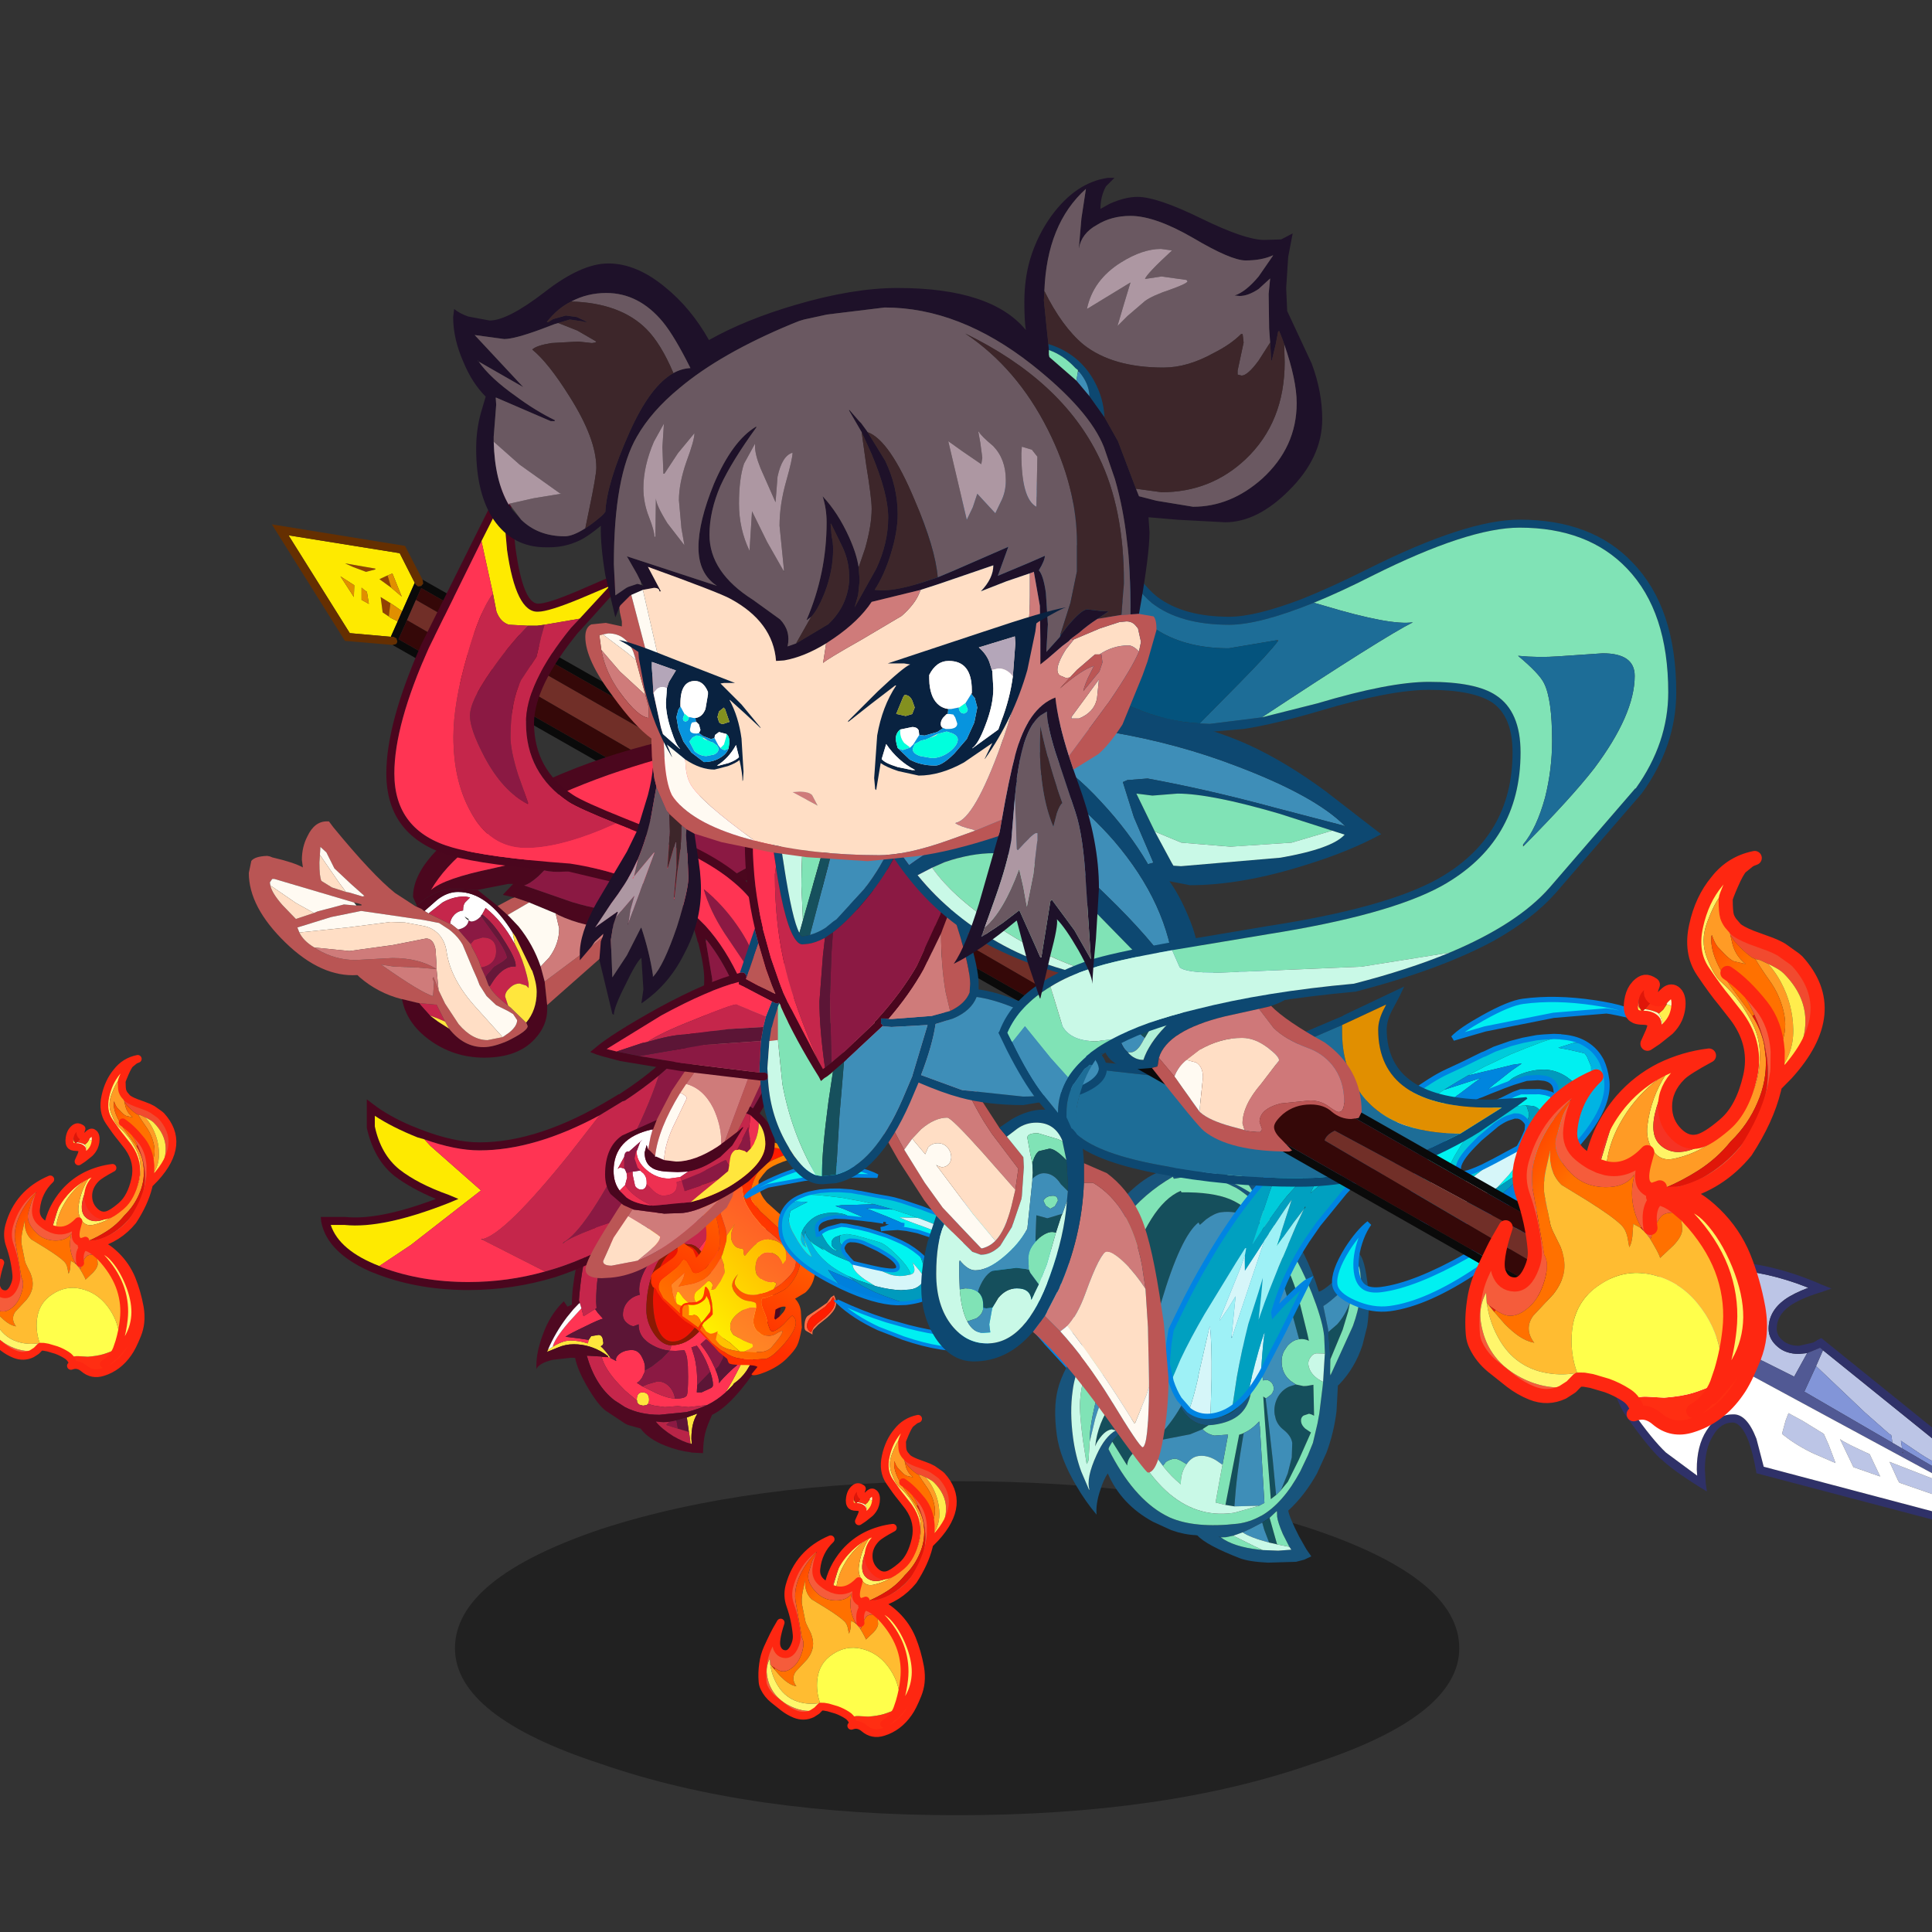 <svg xmlns:ffdec="https://www.free-decompiler.com/flash" xmlns:xlink="http://www.w3.org/1999/xlink" ffdec:objectType="frame" height="90" width="90" xmlns="http://www.w3.org/2000/svg"><rect width="100%" height="100%" fill="#333333" stroke="none"/><use ffdec:characterId="35" height="198.1" transform="translate(-5.985 8.277) scale(.389)" width="285.75" xlink:href="#a"/><defs><g id="a" transform="translate(15.4 -21.3)"><use ffdec:characterId="1" height="9.8" transform="matrix(2.167 0 0 4.082 54.469 177.396)" width="55.5" xlink:href="#b"/><use ffdec:characterId="10" height="108.3" transform="translate(64.22 120.22) scale(.497)" width="118.8" xlink:href="#c"/><use ffdec:characterId="16" height="100.65" transform="matrix(.624 -.083 .083 .624 85.132 132.456)" width="183.7" xlink:href="#d"/><use ffdec:characterId="17" height="52.45" transform="translate(98.613 113.48) scale(1.199)" width="34.45" xlink:href="#e"/><use ffdec:characterId="18" height="20" transform="translate(128.757 118.157) scale(1.199)" width="45.15" xlink:href="#f"/><use ffdec:characterId="27" height="127.85" transform="translate(32.544 62.818) scale(.972)" width="233.05" xlink:href="#g"/><use ffdec:characterId="28" height="33" transform="translate(29.782 87.112) scale(1.199)" width="58.85" xlink:href="#h"/><use ffdec:characterId="29" height="81.6" transform="translate(38.397 56.67) scale(1.199)" width="47.2" xlink:href="#i"/><use ffdec:characterId="30" height="32.1" transform="translate(70.108 114.602) scale(1.199)" width="20.95" xlink:href="#j"/><use ffdec:characterId="31" height="44.6" transform="translate(70.659 88.356) scale(1.199)" width="51.6" xlink:href="#k"/><use ffdec:characterId="32" height="45.05" transform="translate(101 83.907) scale(1.199)" width="53.7" xlink:href="#l"/><use ffdec:characterId="33" height="66.45" transform="translate(108.818 57.575) scale(1.199)" width="76.65" xlink:href="#m"/><use ffdec:characterId="34" height="83.6" transform="translate(54.252 21.32) scale(1.199)" width="86.8" xlink:href="#n"/><use ffdec:characterId="26" height="174.75" transform="matrix(.132 -.132 .132 .132 -15.385 147.445)" width="271.85" xlink:href="#o"/><use ffdec:characterId="26" height="174.75" transform="matrix(.132 -.132 .132 .132 78.065 190.545)" width="271.85" xlink:href="#o"/></g><g id="c" transform="translate(43.45 65.8)"><use ffdec:characterId="2" height="81.25" transform="translate(-43.45 -38.75)" width="66.05" xlink:href="#p"/><use ffdec:characterId="9" height="72.55" transform="rotate(47.88 88.903 .359) scale(1.112)" width="61.4" xlink:href="#q"/></g><g id="p" fill-rule="evenodd"><path d="M1.9-21.6v-.35l.05-1-.35-1.35-.2-.7q5.35 2.25 8.7 9.05 3.75 7.75 3.75 17.8 0 2.55-1.35 8.1l-1.65 5.85-.2.35-2.8 5.4-.7 1.15q-1.25 1.8-3 3l-.3.45L2.1 27.9q1.75-2.8 3.5-6.35L6.35 20l.55-1 .55-1.25.05-.1 1.45-3.05.05-.1q-1.5-1.05-2.05-1.65l-.15-.15q-1.05-1.2-1.05-2.55 0-1.15.8-2.15l.2-.2q1.2-1.25 3.3-1.25l.7.2-.1-6.95-.2-2.4-.6-4-.1-.5Q7.7-16.8 1.9-21.6m-27.45 41.2-.6-.25v-.2l-.9-.65q-3.45-2.25-7.4-2.25-2 0-3.85.8l-2.6 1.05.25-.55 1.15-.7.75-.45q1.95-1.05 3.55-1.05 1.9 0 4.15.7l.2-.85.6-.9 1.8-.3q.65 0 .95.8l.2 1.2-.2.45-.45.3q1 .85 2.4 2.85m6.3 10.2v-.2q0-1.75 1.35-1.75 1.6 0 1.6 1.75 0 .7-.3 1.05l-.25.25-.9.15-.95-.25-.05-.05v-.05h-.05l-.35-.4-.05-.3.1-.1-.15-.1m11.3-64.95-.25-1.1q1.7.4 2.8 1.3l1.25 1.2-.1.35-1.1 3.2-.05.05-.95-1.9-1.6-3.1m2.6 4.95.8-1.6 1 2.35.5 1.9-.95.05-.05.05h-.55v-.05l-.25-1-.3-1.15-.2-.55M-4.8 33l.1.05Q-6.1 35.2-6.1 39l.1 1.3-.3-.1-.35-2.65-.05-.15-.05-.35-.45-3.15 2.4-.9" fill="#ffe63d" transform="translate(43.45 38.75)"/><path d="m1.4-25 .2.7.35 1.35-.05 1v.35q-.3 1.4-1.1 2.45-1.1 1.4-2.85 1.4-1.25 0-2.4-1.3Q-5.5-20.2-5.5-21.2l.15-1.35.65-1.3q1.05-1.55 3.1-1.85l.65-.05L1.4-25m4.95 45-.75 1.55Q3.85 25.1 2.1 27.9q-1.95 1.8-4.4 3l-4.5.5-2.6-.25-3.1.25-2.5-.35-1.6-.4q.3-.35.3-1.05 0-1.75-1.6-1.75-1.35 0-1.35 1.75v.2l-2.85-2.4-1.45-1.5q-3.4-3.6-4.2-6.65l.95.1h.65l.6.25 1.35.7q-.35-.8.8-1.75 1.2-.9 2.95-.9 1.7 0 2.55 1.95.5.95.6 1.95v1l-.05.35-.65 1.4q-.65 1-1.25 1.25l1.35.85 3.35 1.65q2.8 1.25 4.5 1.3h.2q2.25 0 2.65-.8.3-.7.3-4.45l-.05-2.55-.2-2q-.2-1.05-.65-1.85l-2.1.15-1.5-.05q.45-.65.4-1.3h.05q3.55 0 6.6-3.2Q-.8 9.5-.8 3.35q0-3.6-1.3-6.6-.9-2.15-2.15-3.4l-.05-.05 1.95-2.6 1.15-1.25 1.3 3.4 1.95 6.4q0 1.6-.8 4.35l-.7 2.35-.4 1.3-.5 1.55Q2.4 10.3 2.4 13q0 .9-.9 1.9v.05q-1.1 1.1-2.6 1.1l-.7-.45q-.5-.5-.85-.5l-1.25 1.15q1.95 2.35 3.25 5.3l.15.3.2.5q.95 2.25.85 3.3.6-.95 3.4-3.55l.65-.55L6.35 20m-7.9 2.9-.4-1.05-.1-.3q-1.1-2.85-2.75-4.95l-1.3.4.7 2.2q.3 1.15.45 2.35.25 1.8.25 3.85v.75l-.1 1.7h1.15l2.15-1q.6-.25.6-.8 0-1.25-.65-3.15M-32.6 7.6l.5 1.9 2.75-1.7h.05l.3.4.35.5 1.25 1.4q-.8.1-4.5 1.95-3.7 1.75-4.55 2.4l3.25.4 2.35.35-.2.85q-2.25-.7-4.15-.7-1.6 0-3.55 1.05l-.75.45q.35-1.8 3.8-5.85l3.1-3.4" fill="#ff3453" transform="translate(43.45 38.75)"/><path d="m10.65-.2.1 6.95-.7-.2q-2.1 0-3.3 1.25l-.2.2L6 7.35q-.95-1.5-.95-2.65 0-1.85 1.35-3.35 1.5-1.6 3.7-1.6l.55.05M6.8 12.7l.15.15q.55.6 2.05 1.65l-.05.1-1.45 3.05-.05.1-1.2-.35q-1-.5-1-1.7t.3-1.65L6.8 12.7M-.95-25.75l-.65.05q-2.05.3-3.1 1.85l-.65 1.3-7.5.9.15 3.7.1 2.85-.7-.05q-5.8 0-9.55 3.2-6.2 5.2-6.2 18.05l.1 1.45-.35.25h-.05l-2.75 1.7-.5-1.9-.4-1.3-.2-.65q.6-7.7 2-12.4 2.85-9.25 9.6-14 4.65-3.25 9.8-4.6l3.45-.6-.4.45q1.25-.45 1.6-.6l2.6-.05h.35l1.2.05 2.05.35m-1.25 13.3.9 1.65.1.25-1.15 1.25-1.95 2.6-.85-.7-.35-.15-.35-.15-.15-.05-1.35-.15q-5.1 0-7.65 5.95-1.95 4.4-1.95 9.95 0 2.9 1.8 5.65 1.9 2.8 4.15 2.85.05.65-.4 1.3-2.2-.25-4.05-1.3-3.45-1.85-3.35-5.05l-1.2.45q-.7 0-1.55-.7-1.05-.85-1.05-2.05 0-1.95 1.3-3.3 1.15-1.2 2.75-1.5-.6-2.8 1.6-6.65l2.4-3.45.4-.4.85-.85.25-.25L-10.6-10q3.7-3.55 7.15-3.55.6 0 1.25 1.1m19.05 5.2 2.65-.5q1.3-.5 1.95-1.3-.8 3.1-3 6.85-1.75 3.1-3.1 4.15l-.05-.1-.25-2.1v-1q.15-3.3-.45-6.45l.7.3 1.55.15m-26.9 36.6q-1.7-.05-4.5-1.3l-3.35-1.65 1.35-.55 2.3-.65q1.8 0 3.05 1.5.95 1.15 1.15 2.65m-17.7-10.1q.8 3.05 4.2 6.65l1.45 1.5 2.85 2.4.05.2.05.3.35.4h.05v.05l.05.05.95.25.9-.15.25-.25 1.6.4 2.5.35 3.1-.25 2.6.25 4.5-.5q-2.3 1.05-5 1.7l-6.5.65q-4.7 0-8.3-1.85l-2.55-1.65Q-29.3 26.15-31.3 19l1.6.1 1.8.1.15.05m19.8-54.4 1.6 3.1.95 1.9v.05l.05-.1.2.55.3 1.15.25 1v.05l-2.9.45.15-.25-3.3.75q2.8-5.95 2.7-8.65" fill="#c5264b" transform="translate(43.45 38.75)"/><path d="m2.1 27.9 1.75-1.75.3-.45q1.75-1.2 3-3l.7-1.15 2.8-5.4.2-.35 1.65-5.85q1.35-5.55 1.35-8.1 0-10.05-3.75-17.8-3.35-6.8-8.7-9.05l-2.35-.75L-3-26.1l-1.2-.05h-.35l-2.6.05q-.35.15-1.6.6l.4-.45-3.45.6q-5.15 1.35-9.8 4.6-6.75 4.75-9.6 14-1.4 4.7-2 12.4l.2.65-.3.25-1.2 1.25-1.6 1.95q-2.8 3.7-4.55 7.8l-.25.55 2.6-1.05q1.85-.8 3.85-.8 3.95 0 7.4 2.25l.9.65v.2h-.65l-.95-.1-.15-.05-1.8-.1-1.6-.1q2 7.15 6.65 10.75l2.55 1.65q3.6 1.85 8.3 1.85l6.5-.65q2.7-.65 5-1.7 2.45-1.2 4.4-3M.3-27.25h.05q6.3 1.45 10.6 9.35 1.9 3.5 3 7.2l.05.2 1.25.65 1.6.2q1.65 0 3.65-.65 1.4-.5 2.1-.95v2.05q-1.15 4.3-3.95 9.1L15.6 4.3v.15q0 8.25-5.65 17.1l-1.3 1.95q-5.5 7.75-9.75 9.75-1.2 2.55-1.7 4.5-.45 1.95-.5 4.75l-2.8-.15-.1-.05q-3.15-.4-6.05-1.55-4.25-1.65-6.1-4.2l-3.05-.85-.7-.35-4.6-3.05q-1.95-1.4-4.65-6.1-2.25-3.95-2.75-6.6v-.05h-.1l-.85-.05-4.45.5q-3.35.8-3.95 2.25v-.95q0-3.1 1.45-7.1 1.75-5.05 5.15-8.3l.9 1.3 1.05-.5v-.3q0-3.6 1.15-9.4 1.75-8.75 5.05-12.35 5.35-5.9 12.95-9.3l2.9-1.15.45-.15q1-1.15 1.8-3.25 1.15-2.9 1.15-6.05 0-1.8-.35-3.5l6.2 3.45.1-.45v.1l.4.45 1.85 2.95Q.35-29.3.3-27.3v.05m16.55 20L15.3-7.4l-.7-.3q.6 3.15.45 6.45v1l.25 2.1.05.1Q16.7.9 18.45-2.2q2.2-3.75 3-6.85-.65.8-1.95 1.3l-2.65.5M-5.35-30.2l1.1-3.2.1-.35-1.25-1.2q-1.1-.9-2.8-1.3l.25 1.1q.1 2.7-2.7 8.65l3.3-.75-.15.25 2.9-.45h.55l.5-.05h.5v-.05l-.5-1.9-1-2.35-.8 1.6m.65 63.25V33h-.1l-2.4.9-.9.25-1.6.45-1.7.35-1.45.1-1.8-.15q1.35 1.7 4.2 3.5Q-8 39.8-6.3 40.2l.3.1-.1-1.3q0-3.8 1.4-5.95" fill="#4f0921" transform="translate(43.45 38.75)"/><path d="M1.9-21.6q5.8 4.8 7.85 14.5l.1.5.6 4Q8.5-2.45 6.4-.7 4.3 1.15.55 5.95l.7-2.35q.8-2.75.8-4.35L.1-7.15l-1.3-3.4-.1-.25-.9-1.65 1.35-1.5L-.9-14q-2.4-1.7-8.8-1.7l-2.2.75-.15.05-.55.3v-.5l-.1-2.85-.15-3.7 7.5-.9-.15 1.35q0 1 1.05 2.15 1.15 1.3 2.4 1.3 1.75 0 2.85-1.4.8-1.05 1.1-2.45m-13.3 39.4 1.5.05 2.1-.15q.45.8.65 1.85l.2 2 .05 2.55q0 3.75-.3 4.45-.4.8-2.65.8h-.2q-.2-1.5-1.15-2.65-1.25-1.5-3.05-1.5l-2.3.65-1.35.55-1.35-.85q.6-.25 1.25-1.25l.65-1.4.05-.35 1.7-1 2.35-1.85 1.85-1.9m11.1 4.55-.2-.5-.15-.3q-1.3-2.95-3.25-5.3l1.25-1.15q.35 0 .85.5l.7.45q1.5 0 2.6-1.1l.2 1.65-.15 3L.5 21.55l-.8.8m-4.4 3.8v-.75q0-2.05-.25-3.85-.15-1.2-.45-2.35l-.7-2.2 1.3-.4q1.65 2.1 2.75 4.95l.1.3.4 1.05-3.15 3.25M-9.35 36.6l-2.7-.85-.1-.1.75-.7 1.7-.35.35 2" fill="#8b1943" transform="translate(43.45 38.75)"/><path d="m10.45-2.6.2 2.4-.55-.05q-2.2 0-3.7 1.6-1.35 1.5-1.35 3.35 0 1.15.95 2.65l.55.65q-.8 1-.8 2.15 0 1.35 1.05 2.55l-1.25 1.35q-.3.45-.3 1.65t1 1.7l1.2.35L6.9 19l-.55 1-1.75 1.55-.65.55q-2.8 2.6-3.4 3.55.1-1.05-.85-3.3l.8-.8 1.05-1.95.15-3-.2-1.65v-.05q.9-1 .9-1.9 0-2.7-2.75-4.2l.5-1.55.4-1.3Q4.3 1.15 6.4-.7q2.1-1.75 4.05-1.9M-12.6-15.1v.5l.55-.3.15-.05 2.2-.75q6.4 0 8.8 1.7l.05.05-1.35 1.5q-.65-1.1-1.25-1.1-3.45 0-7.15 3.55l-2.45 2.75-.25.25h-.1l-.75.85-.4.4-2.4 3.45q-2.2 3.85-1.6 6.65-1.6.3-2.75 1.5-1.3 1.35-1.3 3.3 0 1.2 1.05 2.05.85.7 1.55.7l1.2-.45q-.1 3.2 3.35 5.05 1.85 1.05 4.05 1.3l-1.85 1.9-2.35 1.85-1.7 1v-1q-.1-1-.6-1.95-.85-1.95-2.55-1.95-1.75 0-2.95.9-1.15.95-.8 1.75l-1.35-.7q-1.4-2-2.4-2.85l.45-.3.2-.45-.2-1.2q-.3-.8-.95-.8l-1.8.3-.6.9-2.35-.35-3.25-.4q.85-.65 4.55-2.4 3.7-1.85 4.5-1.95l-1.25-1.4-.35-.5-.3-.4.35-.25-.1-1.45q0-12.85 6.2-18.05 3.75-3.2 9.55-3.2l.7.05m11.05 38q.65 1.9.65 3.15 0 .55-.6.8l-2.15 1H-4.8l.1-1.7 3.15-3.25m-5.65 11 .45 3.15.05.35-2.65-.8-.35-2 1.6-.45.9-.25" fill="#5c1536" transform="translate(43.45 38.75)"/><path d="m-4.3-6.7.05.05Q-3-5.4-2.1-3.25q1.3 3 1.3 6.6 0 6.15-3.55 9.95-3.05 3.2-6.6 3.2H-11q-2.25-.05-4.15-2.85-1.8-2.75-1.8-5.65 0-5.55 1.95-9.95 2.55-5.95 7.65-5.95l1.35.15.15.05.35.15.35.15.85.7m-6.2.4-.4.2-.05.05H-11q-1.85 1.45-3.05 4.8-1.3 3.5-1.3 6.85 0 3.8 1 6.55 1.3 3.45 3.75 3.45 3.1 0 5.8-4.05Q-2.05 7.5-2.05 2.8q0-3.4-1.5-6.7-1.6-3.55-3.5-3.55l-1.7.4-.7.2-.45.2h-.05l-.55.35" fill="#8c1903" transform="translate(43.45 38.75)"/><path d="m-33 6.3.4 1.3-3.1 3.4q-3.45 4.05-3.8 5.85l-1.15.7q1.75-4.1 4.55-7.8l1.6-1.95 1.2-1.25.3-.25" fill="#fdfcfc" transform="translate(43.45 38.75)"/><path d="m-9.9-6.65.45-.2.7-.2 1.7-.4q1.9 0 3.5 3.55 1.5 3.3 1.5 6.7 0 4.7-2.75 8.75-2.7 4.05-5.8 4.05-2.45 0-3.75-3.45-1-2.75-1-6.55 0-3.35 1.3-6.85 1.2-3.35 3.05-4.8h.05l.05-.05.4-.2.6-.35" fill="#ec1403" transform="translate(43.45 38.75)"/><path d="m-6.7 37.4.05.15.35 2.65q-1.7-.4-4.15-1.8-2.85-1.8-4.2-3.5l1.8.15 1.45-.1-.75.7.1.1 2.7.85 2.65.8" fill="#b92447" transform="translate(43.45 38.75)"/></g><g id="z" fill-rule="evenodd"><path d="M42.9 15.45q1.5.4 2.05 1.4.55.9.55 2.9l-.15 2.5.1 1.55q.15.5.65.8l-.35.1-1.2.4q-.5.15-1.3-.75-.85-.9-.85-1.65l.4-2.65.3-2.4-.3-1.35v-.1l.1-.75h-.05v-.05l.05.05m2.6 9-.45-1.1L45 22.1l.15-2.1q0-1.8-.35-2.7-.5-1.35-1.75-1.45l.3 1v.85l.1.6v.35l-.2 1.6-.2 1.75q0 1.25.6 1.95.6.85 1.65.6h.25l-.05-.1" fill="#ff6f46"/><path d="M45.3 24.55q-1.05.25-1.65-.6-.6-.7-.6-1.95l.2-1.75.2-1.6v-.35l-.1-.6v-.85l-.3-1q1.25.1 1.75 1.45.35.9.35 2.7L45 22.1l.05 1.25.45 1.1-.2.1" fill="#ff1d01"/><path d="m38.9 38.05.2-.2 2.1-2.2q1-1.1 1-2.5l-.35-2.35q-.35-1.85-.75-1.85-.15 0-.35.95-.15 1.15-.75 1.85l-1.1 1-1.45.25q-1.8 0-3-1.95l-.75-1.1-.1-.15-.75-.65q-.45 0-1.55.95-1.1.9-2.65.9-1.55 0-2.25-.75t-.85-2.5q.35 1.35.9 1.85.45.35 1.35.35 2.3 0 3.8-2.2l1-2 .15-.5.25-.7.1-.35.15-.75.1-.55.05-2.05q0-2.45-.95-3.65-.95-1.25-3.1-1.25l-4.05.4-3.85.55-.3.05-3-.15q-3.35-.45-4.6-1.35l-1.95-1.3q-.6-.45-.9-1.2l-.55-1.3-.2.7-.15.5.6 2.4-.05.2-1.25.15q-.9 0-1.95-1.15-1-1.1-1.7-2.9l-.25.9-.15 1.45q0 2.75 1.15 4.1l3.4 2.15 3.75 1.65 3.15 1.4 1.2.8.15.15.65.65 1.55 2.5.25.55.1.2.55 1.75q.5 1.9.5 3.4 0 1.25-.85 3.1l-1.7 2.85-.3-1.15q-.45-1.25-1.05-1.85v3.9l1.55 1.05q1.55.85 2.05.85h.3l.4-.15.6-.3q.15.85 1.1 1.35h-.05l-2.45.2-2.55.25-1.9-.5q-1.3-.75-1.3-2.15l.1-1.25.15-2.6q0-1.15-.35-2.1l.1-.25q.2-.3.8-.3l1.45.3 1 .3q1.15 0 1.35-2.7l-.55-3.15-.5-1.5q-.25-.7-2.3-2.3-2.1-1.65-4.85-2.7l-3-1.05q-1.75-.45-2.6-1.4l-1.8-1.9q-1.25-1.8-1.25-4.35l.15-1.45.05-.4.15-.65q.5-1.4 1.8-3.15 1.65-2.3 3-2.85l1.5-1 1.5-1.15q1-.65 2.5-1h.05q-.4.35-1.1 2.5-.8 2.25-.8 3.55 0 2.25 1.85 5.15.75 1.25 2.2 1.65l2.8.2 4.8-.45 3.8-.5 1.45.25 1.35.45 2.55 1.35q.9.65 1.55 2.4t.65 3.4q0 .85-.75 3l-.85 2.05-.3.2.05.25q.2.65 1.5 1.25l1.8.65q2.65 1.35 3.05 1.35.9 0 .9-3l-.2-2.05.05-.6.4-.05q2 0 2.75 4.05.4 2.05.4 4.1 0 1.45-.4 2.4l-1.65 2.05-2.05 1.95q-.95.9-2.35 1.4l-.45.15-.5.1-1 .35-2.2.35-4.1.05-.2-.45-.2-.55.55.1 1.05.15.9-.3q.45-.35.75-1.6l.2.35.85 1.2 1.05.1q1.3 0 3-1.2l1.35-1.05.65-.7M7.8 8.65l-.3.5v.4l.05.05.15.6H8q1-1.65 1-2.05l-.25-.3q-.35 0-.75.45l-.2.35" fill="url(#r)"/><path d="m33.6 29.8.1.15.75 1.1q1.2 1.95 3 1.95l1.45-.25 1.1-1q.6-.7.75-1.85.2-.95.35-.95.4 0 .75 1.85l.35 2.35q0 1.4-1 2.5l-2.1 2.2-.2.2.2-.55.25-1.4-.1-.25-.45-.15-1.65.8-2.45.85q-1.1 0-1.75-.6-1.1-.85-1.1-2.85 0-1.1.35-2.1.45-1.5 1.4-2M21.25 41.95h-.1q-.5 0-2.05-.85l-1.55-1.05v-3.9q.6.6 1.05 1.85l.3 1.15 1.7-2.85q.85-1.85.85-3.1 0-1.5-.5-3.4l-.55-1.75 1.5.6 1.5 1.1.75 1.9.45 1.95-.15.45-.25.3-.3-.5q-.25-.55-.85-.55-.7 0-.75.35l.05 1.2L22.3 37q0 .5.4 1 .55.65 1.3.6l-.65.85-.2.2-.2.25-.7.1-.8.05-1.4-.15h-.35l-.1.3.6 1 1.05.7h.05l-.05.05M17.7 24l-1.2-.8-3.15-1.4-3.75-1.65L6.2 18q-1.15-1.35-1.15-4.1l.15-1.45.25-.9q.7 1.8 1.7 2.9Q8.2 15.6 9.1 15.6l1.25-.15.05-.2-.6-2.4.15-.5.2-.7.55 1.3q.3.75.9 1.2l1.95 1.3q1.25.9 4.6 1.35l3 .15.3-.05 3.85-.55 4.05-.4q2.15 0 3.1 1.25.95 1.2.95 3.65l-.05 2.05-.1.55-.15.75-.15-.55q-.2-.65-.5-.65l-.4.15-.2.3-.05.2q-1.4 1.25-3 1.25-.9 0-1.95-1.05-1.1-1.15-1.1-2.45 0-1.2 1.05-1.95.9-.65 1.95-.65 1 0 1.75.45l-.2-1.15-.6-.7-.95-.65q-.6-.35-1-.35-1.8 0-3.1 1.2-1.35 1.3-1.35 3.45l.1 1.45.1.8.1.5-.05.25q-.25.05-.7-.35-.45-.35-.7-.35-.8.85-1.65.85-2.25 0-3.35-2.85l-.05-.25-.05-.05.65 2.95M7.8 8.65 8 8.3q.4-.45.75-.45l.25.3q0 .4-1 2.05h-.3l-.15-.6-.05-.05v-.4l.3-.5" fill="url(#s)"/><path d="m28.55 41 .2.55.2.45 4.1-.05 2.2-.35 1-.35.5-.1.45-.15q1.4-.5 2.35-1.4l2.05-1.95 1.65-2.05q.4-.95.4-2.4 0-2.05-.4-4.1-.75-4.05-2.75-4.05l-.4.05-.05.6.2 2.05q0 3-.9 3-.4 0-3.05-1.35l-1.8-.65q-1.3-.6-1.5-1.25l-.05-.25.3-.2.85-2.05q.75-2.15.75-3 0-1.65-.65-3.4t-1.55-2.4l-2.55-1.35-1.35-.45-1.45-.25-3.8.5-4.8.45-2.8-.2q-1.45-.4-2.2-1.65-1.85-2.9-1.85-5.15 0-1.3.8-3.55.7-2.15 1.1-2.5h-.05q-1.5.35-2.5 1L9.7 4.2l-1.5 1q-1.35.55-3 2.85Q3.9 9.8 3.4 11.2l-.15.65-.05.4-.15 1.45q0 2.55 1.25 4.35l1.8 1.9q.85.95 2.6 1.4l3 1.05q2.75 1.05 4.85 2.7 2.05 1.6 2.3 2.3l.5 1.5.55 3.15q-.2 2.7-1.35 2.7l-1-.3-1.45-.3q-.6 0-.8.3l-.1.25q.35.95.35 2.1l-.15 2.6-.1 1.25q0 1.4 1.3 2.15l1.9.5 2.55-.25 2.45-.2h.05q-.95-.5-1.1-1.35l-.05-.4q0-.55.55-1.2l.2-.25.2-.2.65-.85.25-1.1q0-.7-.45-1.3l-.95-1.2v-.05q.05-.2.3-.2.8 0 1.7.55l1.45.8 1.3.95.75.65.1.85-.1 1.75.15.5.05.2m17.1-12.25q.45 1.2.55 3.55.1 2.35-.85 5.1-1 2.8-1.7 2.8l-.05-.05-.3-2q-.7.1-2.5 2.15-1.75 1.9-2.3 1.9l-.45-.15-.45-.2-2.3.35q-1.6-.05-3.2.05l-2.85.1h-.1l-.7.05-1.35.25-1.75.5-1.8.2-4.85.3-1.9-.25-.8-.25-.8.2-.85-.3-.95-.85q-.45-.35-.45-1.5l.15-1.15.2-1.6.2-2q0-1.7-.85-2.15l-.9-.75.05-.85 3.3-.7 1.35.45.4.2q-.15-2.6-1.55-4.3-1.45-1.8-4.55-3.05l-.3-.1-3.5-1.4-1.5-1.15-2.3-2.25q-.95-1.2-1.2-3.45l-.2-2.05V14q.1-2.6 1.1-4.25Q3.85 8 5.8 6.1l2.6-2.4q.65-.5 2.05-1.3l2.3-1.2Q14.6.2 15.1.1l1.15-.1Q14.95 1.85 14 4.3q-.95 2.4-.95 3.8l.15 1.2.3 1.5q.1.35 1.4 1.15 1.25.75 3.35.8l4.7-.5 5.7-.75q3-.15 6.35 2.35 3.3 2.5 3.3 5.8l-.5 2.55q1.5-.05 2.8.85l2.8 2.25q1.8 2.25 2.25 3.45M38.4 27.3l-.15-1.3q-.2-.9-.55-1.1-.7.5-1 2l.15.2 1.1 1.3h.35l.1-1.1M28.05 40.8l-.1-.95-.35-2q-.4-.75-1.25-1.15l-.9-.45-.9-.2-.1.05.2.25.15.55q0 1.8-1 2.8l-.7.7-.35.55q0 .55.45 1l1 .9 1.65-.4 2.3-.45h.2l-.3-1.2" fill="url(#t)"/><path d="m38.9 38.05-.65.7-1.1.15-1.75.15-1.9.5-1.5.15-.2-.35q-.3 1.25-.75 1.6l-.9.3-1.05-.15-.55-.1-.05-.2-.15-.5.1-1.75-.1-.85-.75-.65-1.3-.95-1.45-.8q-.9-.55-1.7-.55-.25 0-.3.2V35l.95 1.2q.45.6.45 1.3L24 38.6q-.75.05-1.3-.6-.4-.5-.4-1l.05-2.15-.05-1.2q.05-.35.75-.35.6 0 .85.55l.3.5.25-.3.15-.45-.45-1.95-.75-1.9-1.5-1.1-1.5-.6-.1-.2-.25-.55-1.55-2.5-.65-.65-.15-.15-.65-2.95.05.05.05.25q1.1 2.85 3.35 2.85.85 0 1.65-.85.25 0 .7.35.45.4.7.35l.05-.25-.1-.5-.1-.8-.1-1.45q0-2.15 1.35-3.45 1.3-1.2 3.1-1.2.4 0 1 .35l.95.65.6.7.2 1.15q-.75-.45-1.75-.45-1.05 0-1.95.65-1.05.75-1.05 1.95 0 1.3 1.1 2.45 1.05 1.05 1.95 1.05 1.6 0 3-1.25l.05-.2.2-.3.4-.15q.3 0 .5.65l.15.55-.1.35-.25.7-.15.5-1 2q-1.5 2.2-3.8 2.2-.9 0-1.35-.35-.55-.5-.9-1.85.15 1.75.85 2.5t2.25.75q1.55 0 2.65-.9 1.1-.95 1.55-.95l.75.65q-.95.5-1.4 2-.35 1-.35 2.1 0 2 1.1 2.85.65.6 1.75.6l2.45-.85 1.65-.8.45.15.1.25-.25 1.4-.2.55M22.45 41.5l-.6.3-.4.15-.15-.05h-.05l-1.05-.7-.6-1 .1-.3h.35l1.4.15.8-.05.7-.1q-.55.65-.55 1.2l.05.4m.65-1.1.7-.7q1-1 1-2.8l-.15-.55-.2-.25.1-.05.9.2.9.45q.85.4 1.25 1.15l.35 2 .1.95-.9-.3-.55-.05q-.8 0-1.05.65l-.5.65-.7-.65-.8-.7h-.45" fill="url(#u)"/><path d="m3.1 28.15-.5 1q-.8 2.05.45 3.4 1.65.5 2.85-.6.7-.6 1.45-.75.6-.15 1.2 0 1.4.35.9 1.6-.5 1.3-.2 2.4.25 1.05-.95 3.55l-.95 1.1q-.95.65-2.5.3L3.5 39.7q-1.15-.55-2.5-2.3-1.4-1.85-.8-4.8.35-1.9 1.6-3.45.7-.9 1.7-1.7l-.4.7M2 29.75l-.05-.25h-.1L.7 31.7l-.2 2.25q0 1.6 1.45 3.6 1.5 2.05 3.6 2.05h.8l.05-.05.6-.6.2-.2.15-.15.6-.55q.55-.45.45-1.9l.1-1.1.1-1.1-.2-1.25q-.25-.75-.75-.75l-.3.05-1.7.65q-1.35.75-2.15.75-.55 0-1.15-.6-.6-.6-.6-1.15l.25-1.9" fill="#ff822b"/><path d="m2 29.75-.25 1.9q0 .55.6 1.15.6.6 1.15.6.8 0 2.15-.75l1.7-.65.3-.05q.5 0 .75.75l.2 1.25-.1 1.1-.1 1.1q.1 1.45-.45 1.9l-.6.55-.15.15-.2.2-.6.6-.05.05h-.8q-2.1 0-3.6-2.05-1.45-2-1.45-3.6l.2-2.25 1.15-2.2h.1l.05.25m5.15 6.35.2-.2.65-1.3-.45-.65q-.35-.3 0-.7v-.35l-.2.15-1.3 1.25q-.85.95-1.75.95l-1.45-.3-.2.05.1.15L4 36.65q.9.95 1.45.95l.65-.45.4-.4.45-.35.2-.3" fill="#ff1d00"/><path d="m6.5 36.75-.4.4-.65.45q-.55 0-1.45-.95l-1.25-1.5-.1-.15.2-.05 1.45.3q.9 0 1.75-.95l1.3-1.25.2-.15v.35q-.35.4 0 .7l.45.65-.65 1.3-.2.2.2-.5.35-.85-.1-.4-.25-.2-1.15.6q-.6.35-.9.6l-.3.35v.35q0 .45.3.65l.55.1.2.05.45-.1" fill="#ff6223"/><path d="m6.5 36.75-.45.1-.2-.05-.55-.1q-.3-.2-.3-.65v-.35l.3-.35q.3-.25.9-.6l1.15-.6.25.2.1.4-.35.85-.2.5-.2.3-.45.35" fill="#ffca00"/><path d="m28.05 40.8.3 1.2h-.2l-2.3.45-1.65.4-1-.9q-.45-.45-.45-1l.35-.55h.45l.8.7.7.65.5-.65q.25-.65 1.05-.65l.55.05.9.3" fill="#ff8200"/><path d="M38.25 38.75 36.9 39.8q-1.7 1.2-3 1.2l-1.05-.1-.85-1.2 1.5-.15 1.9-.5 1.75-.15 1.1-.15" fill="#ffc100"/></g><g id="d" transform="translate(90.95 50.65)"><use ffdec:characterId="14" height="72.3" transform="matrix(-.705 0 0 .705 -17.099 -37.358)" width="104.8" xlink:href="#v"/><use ffdec:characterId="15" height="86.9" transform="translate(-34 -36.9)" width="62.4" xlink:href="#w"/><use ffdec:characterId="14" height="72.3" transform="translate(-12.05 -50.65)" width="104.8" xlink:href="#v"/></g><g id="A"><path d="m-22.65-10.85 3.5-2.6 1.35-.9q4.6-3.15 9.9-5.9l1.85-.95 1.45-.7-1 1.6-2.15 3.5-3.1 5.05q.6-.9 3.25-2.6l3.45-2.05 2.55-1.45q.7-.4 1.45-.75l2.4-1.3 4.3-2.1 1.05-.5q1.85-.85 3.3-1.3l1.6-.5 1.75-.55 3.85-1.3.45-.1 2-.65 3.15-.65 2.4-.3 2.7-.15 1.25.05 2 .15.85.15-.75.15-2.3.4-3.2.75-3.3.85-4.2 1.35-.95.3-2.85 1.05-.5.2-2.25.95L10-20.5l-1.7.8-1.5.75-.3.1-2.75 1.45-.55.25-3 1.65q-1.65.95-3.45 2l-4.2 2.55-.15.1-5.85 3.65-4.2 2.75-.05-.05 2.15-3.4.85-1.35 1.3-1.95-1.75 1.15-3.25 2.35-3.9 3.3-1.5 1.45L-27.25.7l-2.35 2.7-.35.4-.05-.1.35-.7 4.2-8.65.45-.85 2.35-4.35M7.6-2.5q.1-1.35 1.55-3.6l1.15-1.65 1.65-2.05 1.1-1.15.5-.45.65-.5q.7-.45 3.7-1.7l.65-.3.5-.2 1.9-.8 2.05-.65.35-.05.85.05h.6l.35.2.25 1.35q0 .85-.7 1.55l-.4-.55q-.6-.7-1.4-.75l-.3-.05-1.35.25q-1 .25-2.3.95l-.3.2-3.15 2-1.3 1q-3.5 2.7-3.5 4.3 0 .9 1.2.9.9 0 3.5-.8l1-.35-.9.75-2.45 1.4q-1.55.7-3.35.8h-.5l-1.6-.1" fill="#00cbda" fill-rule="evenodd" transform="translate(49.75 35.85)"/><path d="m3.75-17.4 2.75-1.45.3-.1 1.5-.75 1.7-.8 7.2-1.3-1.3.7-3.2 1.8-.4.2-3.4 2-.85.6 3.8-.75-2.8.8-1.5.45 1.6-.2 1.05-.2 1.75.3.85.25.7.05v.2h-.7l-3.4.25-2.25.55-3 1.05-3.7 1.8-.15.05-2.6-.5.1-.1q.65-.25 2.55-1.2l3.15-1.7.15-.05 3.3-1.75 1.65-1-1.7.3-3.15.5m11.1-5.2.5-.2 2.85-1.05.95-.3 4.2-1.35 3.3-.85 3.2-.75 2.3-.4.75-.15.85.2q2.65.6 4.3 2.05-1.4-.7-2.45-.7l-2.85.5-.15.05.15.05 1.55.5 2.45.9.7.3.3.6.05.15.5 1.8-.2 1.75-.35 1.2-.05.15-1.2 2.95q-1.8 3.8-3 4.4h-.1l.75-2.5.6-2.2.05.05-.1 1.5-.1.45.7-.7.1-.2.25-.75.05-.6-.3-1.6-.55-.95-.45-.6-.9-.9q-1.85-1.65-4.15-2L28-21.9h-.3q-2.4.05-4.45.9l-.1.05-2.05 1.25-.95.25-1.45.35-1.7.45 1.65-1.05.85-.55.45-.25 3.2-1.9 2.15-1.1h-1.8l-.3.05-3.8.4-1.1.1-2.9.3-.55.05m25.6-10.55q6.9 1.95 8.65 4.15-5.35-2.05-6.5-2.3l-10.1-.5-13.25.85L13-30q1.7-1.35 6.15-3.1 5.3-2.1 7.95-2.1 6.25 0 13.35 2.05M28.05 2.3q-3.7 4.55-9.9 8.5l-6.3 3.45Q1.45 19.4-5.7 19.4q-3.35 0-6.6-2-3.2-1.95-3.2-3.9 0-2.45 3.25-6.4 2.55-3 4.75-4.3-1 1.05-1.85 2.6-1.75 3.3-1.75 6.2 0 2.25 1.2 3.2 1.05.8 3.1.8 6.4 0 16.85-4.2l5.6-2.4q6.4-3 12.25-6.8l.15.1" fill="#00f0f1" fill-rule="evenodd" transform="translate(49.75 35.85)"/><path d="M38.05-25.4q1.6 1.35 2.35 3.45.5 1.6.5 3.65 0 6.9-12.2 15.3l-2.2 1.5 1.75-2.75 1.25-2.3v-.05h-.1l-3.7 2.2-2.9 1.65 1.55-1.55q7.15-4.6 9-10.95.7-1.05.85-2V-18l.4 1.05.2 1.15-.05.3-.6 2.2-.75 2.5h.1q1.2-.6 3-4.4l1.2-2.95.05-.15.35-1.2.2-1.75-.5-1.8-.05-.15-.3-.6-.7-.3-2.45-.9-1.55-.5-.15-.05.15-.05 2.85-.5q1.05 0 2.45.7" fill="#00b4e3" fill-rule="evenodd" transform="translate(49.75 35.85)"/><path d="m10-20.5 2.6-1.15 2.25-.95.55-.05 2.9-.3 1.1-.1 3.8-.4.3-.05h1.8l-2.15 1.1-3.2 1.9-.45.25-.85.55L17-18.65l-.45.1-.25.05-2.8.8-.75.2-.9.25-3.8.75.85-.6 3.4-2 .4-.2 3.2-1.8 1.3-.7-7.2 1.3" fill="#0085de" fill-rule="evenodd" transform="translate(49.75 35.85)"/><path d="M4.65-7.85 5.9-9.1l1.4-1.2 1.6-1.15 1.55-.95 2.05-1.2.1-.05.3-.15 4.25-2 1.8-.7 1.35-.5.25-.05 2.5-.85 1.35-.3 3.55.45.5.15.65.2.95.45Q29.8-15.8 29-14.2l-.05.2-.05.05q-1.25 2.4-2.75 2.55l.75-.55q.8-.8.8-1.35 0-1.35-1.3-1.9l-1.6-.35h-.6l-.85-.05-.35.05-2.05.65-1.9.8-.5.2-.65.3q-3 1.25-3.7 1.7l-.65.5-.5.45-1.1 1.15-1.65 2.05L9.15-6.1Q7.7-3.85 7.6-2.5l-.4-.1q-.8-.3-.8-1.4l.15-1.2.15-.5-1.55 2.4-1.1 1.95q-.25-.8-.25-1.8 0-2.15.85-4.7m12.8 7.2 2.6-2.15q2.75-2.55 2.75-4.15l-.15-.7 4-2.3q2.5-1.5 4-3.25l-.6.95-.05.05h.1l2.45-2.05.8-1q-1.85 6.35-9 10.95L22-2.9 17.45-.65" fill="#00f4f1" fill-rule="evenodd" transform="translate(49.75 35.85)"/><path d="m-7.6-10.85.15-.1 4.2-2.55q1.8-1.05 3.45-2l3-1.65.55-.25 3.15-.5 1.7-.3-1.65 1-3.3 1.75-.15.05-3.15 1.7q-1.9.95-2.55 1.2l-.1.1 2.6.5-2.45 1.45-.95.6-2.7.35-1.55.4-2 .75q-1.2.65-1.35.65l2.4-2.45.7-.7M-31.65 28.5l-.05.05q-1.4 1.85-2.85 3.2l1.2-3.25.15-.35q1.75-4.5 3.1-7.15l.2-.2q-.35.7-1.5 6.25l-.25 1.45m-10.6 6.7q-2.3-.1-3.9-1.65 1.25-2.4 2.6-6.1l.05-.25 3.2-8.6.2-.4q0 2.95-1 9.95l-1.1 6.75-.05.3M7.6-2.5l1.6.1h.5q1.8-.1 3.35-.8l2.45-1.4.9-.75 1.4-.5 4.75-1.8.05.05.05-.05.15.7q0 1.6-2.75 4.15l-2.6 2.15-.55.2Q13.55.9 10.75 1.35L8.3 1.5q-1.65 0-2.8-.8-.95-.65-1.35-1.75l-.1-.3 1.1-1.95L6.7-5.7l-.15.5L6.4-4q0 1.1.8 1.4l.4.1m-39.3 8.15-.15.95-.25 2 2.8-3.25 1.6-1.9-8.5 17.4-.1-.05 1.8-7.6-1.75 2.15-1.85 2.05v-.2l5.3-9.35 1.1-2.2" fill="#d6f6f9" fill-rule="evenodd" transform="translate(49.75 35.85)"/><path d="M9.85 5H9.5q-4.35 0-6-1-2-1.25-2-4.8 0-3.7 3.15-7.05-.85 2.55-.85 4.7 0 1 .25 1.8l.1.3Q4.55.05 5.5.7q1.15.8 2.8.8l2.45-.15q2.8-.45 6.15-1.8l.55-.2L22-2.9l2.35-1.4-1.55 1.55-1.75 1.5L17.8.95l-2 1.15-3.85 2-2.1.9m20.2-21.95.65.55h.4v-1.4h.05l-.05-.1q-.05-1.6-1.85-2.25l-1.25-.3-2.2-.15-2.7.45-2 .45 2.05-1.25.1-.05q2.05-.85 4.45-.9h.3l1.35.1q2.3.35 4.15 2l.9.9.45.6.55.95-.3.65-.15.4-.15.5-.2-1.15-.4-1.05v.75q-.15.95-.85 2l-.8 1-2.45 2.05-.05-.05.6-.95q-1.5 1.75-4 3.25l-4 2.3-.05.05v-.1h.05l.9-1.25.95-1.55.15-.3.25-1.1-.2-.55q.7-.7.7-1.55l-.25-1.35-.35-.2 1.6.35q1.3.55 1.3 1.9 0 .55-.8 1.35l-.75.55q1.5-.15 2.75-2.55l.05-.05.05-.2q.8-1.6 1.05-2.75" fill="#009abd" fill-rule="evenodd" transform="translate(49.75 35.85)"/><path d="m35.4-17.35.3 1.6-.05.6-.25.75-.1.2-.7.7.1-.45.1-1.5v-.35l.15-.5.15-.4.3-.65" fill="#00b7e5" fill-rule="evenodd" transform="translate(49.75 35.85)"/><path d="M26.5-1.5q-8.2 5.25-14.2 6.25L9.85 5l2.1-.9 3.85-2 2-1.15 3.25-2.2 1.75-1.5 2.9-1.65 3.7-2.2.1.05-1.25 2.3L26.5-1.5" fill="#0080dc" fill-rule="evenodd" transform="translate(49.75 35.85)"/><path d="M-22.65-10.85-25-6.5l-.45.85-4.2 8.65-.35.7v.1h.05l.35-.4 2.35-2.7 3.45-3.65 1.5-1.45 3.9-3.3 3.25-2.35 1.75-1.15-1.3 1.95-.85 1.35-2.15 3.4-.1.1.15-.05 4.2-2.75 5.85-3.65-.7.7-2.4 2.45q.15 0 1.35-.65l2-.75 1.55-.4 2.7-.35-4.2 2.95-1.85 1.4-2.2 1.8-5.75 5.4-2.55 2.8q-4.8 5.6-7.55 11.55l-.5 1.15v.2l.7-.6q1-.9 2.95-2.3 2.85-2.1 3.55-2.3l-5.6 8.35-.15.25-5.05 7.2-.35.5.25-1.45q1.15-5.55 1.5-6.25l-.2.2q-1.35 2.65-3.1 7.15l-.15.35-1.2 3.25q-1.7 1.6-3.4 2.45l1.65-5.7q1.6-5 3.5-9.75l2.7-5.7 1.2-2.65-.8 3.5-1.05 4.3 1.6-3.15 1.25-2.3 2.05-3.65 4.55-7.7 1.85-2.9L-21.7.75l-.65.7-3.15 3.35 4-8.4-1.65 1.8-3.4 3.9-.55.65-.6.7-1.6 1.9-2.8 3.25.25-2 .15-.95.4-1.25h-.2l-2.05 2.45-7.25 8.95q-3.3 4.25-5.65 7.9l-2.35 3.95-.3-3.45.85-3.8.75-2.5 2.15-3.25q3.15-4.75 6.3-8.75 4.4-5.7 8.75-10.05l2-1.95 1.6-1.45 4.05-3.3m3.2 9.35.35-.3V-2l-.35.5m-11.3 19.7-.15.4v.2l.15-.6" fill="#00a0c0" fill-rule="evenodd" transform="translate(49.75 35.85)"/><path d="M-37.95 34.2q-2 1-4.05 1h-.25l.05-.3 1.1-6.75q1-7 1-9.95l-.2.4-3.2 8.6-.05.25q-1.35 3.7-2.6 6.1l-1.55-2.35q-.75-1.65-1.1-3.55l2.35-3.95q2.35-3.65 5.65-7.9l7.25-8.95 2.05-2.45h.2l-.4 1.25-1.1 2.2-5.3 9.35v.2l1.85-2.05 1.75-2.15-1.8 7.6v.2l.1-.15 8.5-17.4.6-.7.55-.65 3.4-3.9 1.65-1.8-4 8.4 3.15-3.35.65-.7 2.25-2.25-1.85 2.9-4.55 7.7-2.05 3.65-1.25 2.3-1.6 3.15 1.05-4.3.8-3.5-1.2 2.65-2.7 5.7q-1.9 4.75-3.5 9.75l-1.65 5.7" fill="#9ef1f6" fill-rule="evenodd" transform="translate(49.75 35.85)"/><path d="m32.9-27.65-.85-.15-2-.15L28.8-28l-2.7.15-2.4.3-3.15.65-2 .65-.45.1-3.85 1.3-1.75.55-1.6.5q-1.45.45-3.3 1.3l-1.05.5-4.3 2.1-2.4 1.3q-.75.35-1.45.75l-2.55 1.45-3.45 2.05q-2.65 1.7-3.25 2.6l3.1-5.05 2.15-3.5 1-1.6-1.45.7-1.85.95q-5.3 2.75-9.9 5.9l-1.35.9-3.5 2.6-4.05 3.3-1.6 1.45-2 1.95Q-34.65.2-39.05 5.9q-3.15 4-6.3 8.75l-2.15 3.25-.75 2.5-.85 3.8.3 3.45q.35 1.9 1.1 3.55l1.55 2.35q1.6 1.55 3.9 1.65h.25q2.05 0 4.05-1 1.7-.85 3.4-2.45 1.45-1.35 2.85-3.2l.05-.05.35-.5 5.05-7.2m60-48.25q2.65.6 4.3 2.05 1.6 1.35 2.35 3.45.5 1.6.5 3.65 0 6.9-12.2 15.3l-2.2 1.5q-8.2 5.25-14.2 6.25L9.85 5H9.5q-4.35 0-6-1-2-1.25-2-4.8 0-3.7 3.15-7.05L5.9-9.1l1.4-1.2 1.6-1.15 1.55-.95 2.05-1.2.1-.05.3-.15 4.25-2 1.8-.7 1.35-.5.25-.05 2.5-.85 1.35-.3 3.55.45.5.15.65.2.95.45.65.55h.4v-1.5q-.05-1.6-1.85-2.25l-1.25-.3-2.2-.15-2.7.45-2 .45-.95.25-1.45.35-1.7.45-.45.1-.25.05-2.8.8m-1.65.45-2.8.8-1.5.45 1.6-.2 1.05-.2 1.75.3.85.25.7.05v.2h-.7l-3.4.25-2.25.55-3 1.05-3.7 1.8-.15.05-2.45 1.45-.95.6-4.2 2.95-1.85 1.4-2.2 1.8-5.75 5.4-2.55 2.8q-4.8 5.6-7.55 11.55l-.5 1.15v.2l.7-.6q1-.9 2.95-2.3 2.85-2.1 3.55-2.3l-5.6 8.35m66.55-53.7q6.9 1.95 8.65 4.15-5.35-2.05-6.5-2.3l-10.1-.5-13.25.85L13-30q1.7-1.35 6.15-3.1 5.3-2.1 7.95-2.1 6.25 0 13.35 2.05M16.4-5.35l-1 .35q-2.6.8-3.5.8-1.2 0-1.2-.9 0-1.6 3.5-4.3l1.3-1 3.15-2 .3-.2q1.3-.7 2.3-.95l1.35-.25.3.05q.8.05 1.4.75l.4.55.2.55-.25 1.1M16.4-5.35l1.4-.5 4.75-1.8.05-.05h.05l.9-1.25.95-1.55m3.55 12.8q-3.7 4.55-9.9 8.5l-6.3 3.45Q1.45 19.4-5.7 19.4q-3.35 0-6.6-2-3.2-1.95-3.2-3.9 0-2.45 3.25-6.4 2.55-3 4.75-4.3-1 1.05-1.85 2.6-1.75 3.3-1.75 6.2 0 2.25 1.2 3.2 1.05.8 3.1.8 6.4 0 16.85-4.2l5.6-2.4q6.4-3 12.25-6.8l.15.1z" fill="none" stroke="#0084e2" stroke-linecap="square" stroke-linejoin="miter-clip" stroke-miterlimit="3" transform="translate(49.75 35.85)"/></g><g id="w" fill-rule="evenodd"><path d="m-5.35-36.6 2.35-.3q2.45 0 7.25 4.6Q8.1-28.55 9.7-26l2.85 5 .65 1.5q.6 1.75 1 4.95Q17.7-8.15 19-.4v.05l.1-.05q.6 0 2.6-1.3l2.4-1.8q1.1-1.05 1.65-2.5.4-.95.85-1 1.1 0 1.5 1.8.3 1.3.3 4.1 0 4.65-1.15 8.5l-1.35 3.4q-2 4.15-5.4 6.85l-.25.15-.9 4.8q-1.05 4.05-2.95 7.6l-2.2 3.5-.05.1q-2.9 3.9-6.4 6.35.05 1.35 1.4 5.15l1.05 2.6.75 1.45-1.4.45-1.6.2-5.35-.55q-3.55-.65-5.2-1.55-6-3.3-7.4-5.35l-.35-.1q-2.2-.4-4.45-1.55l-3.25-2.05q-5.55-4.05-7.3-10.25-1 1.15-1.8 2.9-1.25 2.5-1.35 4.6-1.75-2.75-3.05-5.85Q-34 24.55-34 20q0-5.1 1.3-8.4.65-1.75 2.2-4l1.2-1.5.05-.1-.05.05q-.2-1.2 1.75-8.7Q-25.15-12-21.2-17q3.9-5 8.3-7.8 3.5-2.25 6.6-2.45l-.2-.45.95.2 2.05.05q-1.1-5.25-2.45-7.95l.6-1.2m2.55 1.7-.2-.15q.95 2.65 1.1 5.5.1 2.95 2.95 4.25l2.05 1L5.55-23l.3.2q1.7 1.1 3.5 2.7-1-3-3.6-6.6-3.65-5-8.55-8.2m6.9 45.15.2 1.9q0 6-2.9 8.35l-.4.3q-1.95 1.3-5.25 1.3l-.9-.05q-3.25-.45-4.8-4.15l.35-.5.65-.85q.35 1.6 1.5 2.7 1.35 1.35 3.4 1.55h.5q3.05 0 4.55-1.6 1.4-1.55 1.4-4.55 0-4.3-1.4-6.55l-.35-.5q-1.3-1.7-3.9-2.2l.65-1.5q2 .05 4.2 2.1l1.25 1.4q.9 1.3 1.25 2.85m-27.8 12.5-.75.95-.15.35q3.4 9.8 9 13.85l.8.55q4.5 2.75 12.7 2.9 2.35 0 4.6-.9h.05Q7 38.6 11 33.05l1.85-2.85L14.1 28l1.35-3.55.6-1.85 1.35-5.2.15-.65 1-5.1.05-.15.3-3.35V7.4q-.05-2.8-1.25-7.7-1.6-6.3-4.15-11.55L11-16.3Q8.7-19.85 6.05-22L3.3-23.8q-3.05-1.6-6.5-1.6l-1.8.1h-.5l-.15-.4q-5.9 2.45-10.1 6.6-4.45 4.35-7.1 10.55Q-25.1-3.3-28 7.85q-1.15 1.5-1.9 4.3-1.1 3.9-1.1 8.8 0 3.55.7 6.65l1 3.6h.1q-.4-2.2 2.2-6.35 2.05-3.3 4.25-4.15l1.65-.3-.95.85-1.45 1.25-.15.15-.05.1M19.8 7.5l-.3 5.15-.05.25-.35 2.35v.45l5.2-8.3.3-.5q2.7-5.2 2.7-9.9 0-1.25-.3-1.4-.15.8-1.2 2.2l-.1.05Q24.6-.85 23.3.1q-2.6 1.85-3.8 2.35v.15l.3 4.15v.75M7.05 47l-.9-2.55Q5.5 42.15 5.5 41l.1-1h-.1l-1.25.9-.2.15-1.5.7-2.2.8-1.75.55-.2.05-1.65.35-1.45.1-.95-.1q2.2 2.1 6.8 3.25l.8.2 2.9.5 2.5.15-.3-.6m-12.7-3.5-.1-.1-.4-.05.35.1.15.05" fill="#18547c" transform="translate(34 36.9)"/><path d="M5.55-23 3.1-24.3l-.55-1.35Q1.1-28.8.5-31.25l3.55 5.35 1.5 2.9M-16.9-8q6.1-13.15 12.4-14.85l.1.3q5.8.7 8.95 2.5 3.15 1.85 5.5 5.7l.3.55.65 1.2.7 1.5Q14.2-5.25 15.05.6l.75 6.8.1 1.25q-.75-.55-1.8-.55l-.1-.7Q12.55-3.8 11-9.75q-1.05-4.05-2.15-5.7L7.6-16.3q-2.4-1.5-5.05-1.5-1.2 0-2.95.95l-.45.3-.9.6-.2-.5q-3.7 2.2-9 14.05-3.3 7.35-6.05 15.5-.6-7.25-.6-10.4 0-6.6.5-9.65l.2-1.05m29.25 24.55 1.4.5.6.05 1.3-.05L15 22.9l-.45-.3-.45-.2-1.05.2q-.65.3-.65 1.1 0 .7.6 1.4l1 .9-.05.05-2.55 4.15-.4.65-2.6 3.85-1.5 1.4 1.7-3 1.15-2.9.45-2.7q0-1.35-1.3-2.7-.95-.95-1.2-2.2l-.1-.95q0-1.8 1.1-3.25.9-1.15 2.3-1.6l1.35-.25M5.85 36.9l-1.1.65.4-7.35.45-7.6.3-4.6.2.2.2.15-.05 4.25-.15 7.6-.25 6.7m-11-14.85-1.15.55-.05.05-2.5.65-5.95.35-.7.1-1.35.3q-1.65.4-2.7 1.05-1.65 1-1.95 2.5l-2.2-4.85.05-.1.15-.15 1.45-1.25.95-.85-1.65.3-.75-.3q-1.5 0-3.2 2.2l-.35.6q1.05-4.35 4.35-7.9l.2.3 2.9 3.9.2-1.95.2-3.65-.2-3.9 2.25 7.8.5 1.5 1.35 4 .5-.4.35-.3q2.6-2.2 4.5-4.7 1.55 3.7 4.8 4.15m1.2 15.45L.4 24.6l.6-.1.3-.1-.3.95Q-1.05 31.85-2.3 38l-1.65-.5m28.55-35-.55 1.6-1.5 3.3-3.05 5.25.3-5.15.1-.1q.7-.45 1.75-1.15 1.7-1.45 2.95-3.75M-3.25 5.4q2.6.5 3.9 2.2l.35.5q1.4 2.25 1.4 6.55 0 3-1.4 4.55-1.5 1.6-4.55 1.6h-.5q-2.05-.2-3.4-1.55-1.15-1.1-1.5-2.7 1.6-2.45 3.65-6.75l2.05-4.4m5.8 36.35 1.5-.7.75 5.2-.2-.1-1.25-.45-.6-2.55-.2-1.4" fill="#154f5c" transform="translate(34 36.9)"/><path d="M-2.8-34.9q4.9 3.2 8.55 8.2 2.6 3.6 3.6 6.6-1.8-1.6-3.5-2.7l-.3-.2-1.5-2.9L.5-31.25l-.15-.2-3.15-3.45m16.9 43q1.05 0 1.8.55l-.1-1.25-.75-6.8q-.85-5.85-3.35-11.7l-.7-1.5-.65-1.2-.3-.55q-2.35-3.85-5.5-5.7-3.15-1.8-8.95-2.5l-.1-.3Q-10.8-21.15-16.9-8l-1.25 2.8-4.6 12.2q-1.35 3.75-2.15 5.3l.05.05-.45 1.1-.6 1.5q-1.85 4.85-2 7.05l-.1.3-.65 3.35-.3.5-.15.15-.1-4.5q0-5.45.45-7.6.45-2.35 1.65-5l.25.35q1.15-4.75 5.4-15.45 3.55-9.05 5.7-13.2 4.2-4.15 10.1-6.6l.15.4h.5l1.8-.1q3.45 0 6.5 1.6L6.05-22Q8.7-19.85 11-16.3l2.5 4.45Q16.05-6.6 17.65-.3q1.2 4.9 1.25 7.7v.75l-.3 3.35-.3-.1-1.3-.2q-.75 0-1.3.7-.5.6-.5 1.2 0 2.1 2.35 3.65l-.15.65-1.35 5.2-.6 1.85L14.1 28l-1.25 2.2L11 33.05q-4 5.55-8.45 7.4H2.5q-2.25.9-4.6.9-8.2-.15-12.7-2.9l-.8-.55q-5.6-4.05-9-13.85l.15-.35.75-.95 2.2 4.85q.3-1.5 1.95-2.5 2.05 5 4.75 8.25 4.9 5.85 11.95 5.85h.4l4.8-.7 1.1-.4L4.5 23.6v-1q-1.6 1.35-3.2 1.8l-.3.1-.6.1-4.35 12.9-1.8-.7 1.7-5.3.55-1.65 1.8-5.5-.1-.05-2.5-.15q-1.4-.5-2.05-1.5l.05-.05 1.15-.55.9.05q3.3 0 5.25-1.3l.4-.3q2.9-2.35 2.9-8.35l-.2-1.9q.95.1 1.4.85.4.6.65 2.2L6.3 15q.6-.25 1.2.25t.6 1.4q0 .5-.6 1.15l-1.05.6-.15-.05-.2-.15-.2-.2-.3 4.6-.45 7.6-.4 7.35 1.1-.65 1.05-.8 1.5-1.4 2.6-3.85.4-.65 2.55-4.15L14 26l-1-.9q-.6-.7-.6-1.4 0-.8.65-1.1l1.05-.2.45.2.45.3.65-5.85-1.3.05-.6-.05-1.4-.5-.95-.85-.4-.5q-.8-1.15-.8-2.6 0-1.6.8-2.7l.7-.8q1.15-1 2.35-1h.05m5.4 4.55 3.05-5.25 1.5-3.3.55-1.6.5-1.75.65-2.85-.05-.05.1-.05q1.05-1.4 1.2-2.2.3.15.3 1.4 0 4.7-2.7 9.9l-.3.5-5.2 8.3v-.45l.35-2.35.05-.25M4.05 41.05l.2-.15L5.5 40h.1l-.1 1q0 1.15.65 3.45l.9 2.55-2.25-.75-.75-5.2m-2.1 5.9-.8-.2q-4.6-1.15-6.8-3.25l.95.1 1.45-.1L.45 46l1.5.95m-12.2-18.1-.35.4q-1.05 1.35-1.25 3.25-1.55-1.65-2.75-3.65l-.15-.3.65-.65q.8-.4 1.7-.4.4 0 1.35.7l.8.65" fill="#80e3b6" transform="translate(34 36.9)"/><path d="m3.1-24.3-2.05-1q-2.85-1.3-2.95-4.25-.15-2.85-1.1-5.5l.2.15 3.15 3.45.15.2q.6 2.45 2.05 5.6l.55 1.35M-16.9-8l-.2 1.05q-.5 3.05-.5 9.65 0 3.15.6 10.4 2.75-8.15 6.05-15.5 5.3-11.85 9-14.05l.2.5.9-.6.45-.3q1.75-.95 2.95-.95 2.65 0 5.05 1.5l1.25.85q1.1 1.65 2.15 5.7Q12.55-3.8 14 7.4l.1.7h-.05q-1.2 0-2.35 1l-.7.8q-.8 1.1-.8 2.7 0 1.45.8 2.6l.4.5.95.85-1.35.25q-1.4.45-2.3 1.6-1.1 1.45-1.1 3.25l.1.95q.25 1.25 1.2 2.2 1.3 1.35 1.3 2.7l-.45 2.7-1.15 2.9-1.7 3-1.05.8.25-6.7.15-7.6.05-4.25.15.05 1.05-.6q.6-.65.6-1.15 0-.9-.6-1.4-.6-.5-1.2-.25l-.15-1.7q-.25-1.6-.65-2.2-.45-.75-1.4-.85Q3.75 8.7 2.85 7.4L1.6 6Q-.6 3.95-2.6 3.9l-.65 1.5-2.05 4.4q-2.05 4.3-3.65 6.75l-.65.85-.35.5q-1.9 2.5-4.5 4.7h-.35v.3l-.5.4-1.35-4-.5-1.5-2.25-7.8.2 3.9-.2 3.65-.2 1.95-2.9-3.9-.2-.3-1.25-1.75q-1.2 1.75-2.4 4.45l-1.55 4q.15-2.2 2-7.05l.6-1.5.45-1.1-.05-.05q.8-1.55 2.15-5.3l4.6-12.2L-16.9-8m10.55 30.65q.65 1 2.05 1.5l2.5.15.1.05-1.8 5.5-1.1-1q-1.55-1.25-3.2-1.25-1.35 0-2.45 1.25l-.8-.65q-.95-.7-1.35-.7-.9 0-1.7.4l-.65.65-.05-.05q-1.2-2.05-2.05-4.45l1.35-.3.7-.1 5.95-.35 2.5-.65M1.3 24.4q1.6-.45 3.2-1.8v1L3.45 38.1l-1.1.4-4.65-.5q1.25-6.15 3.3-12.65l.3-.95M24.6 2.5q-1.25 2.3-2.95 3.75-1.05.7-1.75 1.15l-.1.1v-.75l-.3-4.15v-.15q1.2-.5 3.8-2.35 1.3-.95 2.4-2.25l.05.05L25.1.75l-.5 1.75m-26 40.6 1.75-.55 2.2-.8.2 1.4.6 2.55q-3.5-1.45-4.75-2.6" fill="#3e8eb8" transform="translate(34 36.9)"/><path d="m-3.5 29.85-.55 1.65-1.7 5.3 1.8.7 1.65.5 4.65.5-4.8.7h-.4q-7.05 0-11.95-5.85-2.7-3.25-4.75-8.25 1.05-.65 2.7-1.05.85 2.4 2.05 4.45l.05.05.15.3q1.2 2 2.75 3.65.2-1.9 1.25-3.25l.35-.4q1.1-1.25 2.45-1.25 1.65 0 3.2 1.25l1.1 1m21.05-13.1Q15.2 15.2 15.2 13.1q0-.6.5-1.2.55-.7 1.3-.7l1.3.2.3.1-.05.15-1 5.1m-33.3-35.85q-2.15 4.15-5.7 13.2-4.25 10.7-5.4 15.45l-.25-.35q-1.2 2.65-1.65 5-.45 2.15-.45 7.6l.1 4.5.15-.15.3-.5.65-3.35.1-.3 1.55-4q1.2-2.7 2.4-4.45l1.25 1.75q-3.3 3.55-4.35 7.9l.35-.6q1.7-2.2 3.2-2.2l.75.3q-2.2.85-4.25 4.15-2.6 4.15-2.2 6.35h-.1l-1-3.6q-.7-3.1-.7-6.65 0-4.9 1.1-8.8.75-2.8 1.9-4.3 2.9-11.15 5.15-16.4 2.65-6.2 7.1-10.55M7.05 47l.3.6-2.5-.15-2.9-.5L.45 46l-3.7-2.5 1.65-.35.2-.05q1.25 1.15 4.75 2.6l1.25.45.2.1 2.25.75" fill="#c9f9e7" transform="translate(34 36.9)"/><path d="M-14.8 22.9v-.3h.35l-.35.3" fill="#bb5655" transform="translate(34 36.9)"/></g><g id="e" fill-rule="evenodd"><path d="M-16.3-21.95q1.35-4.25 6.05-4.25l1.45.15.3.2q4.15 11.95 7.3 17.1l.75 1.15L2.2-4.1 1.9-2l-3.3-3.75Q-4.5-9.2-4.9-9.2q-1.25 0-2.6 1.15l-.9.95-.8 1.1q-3.35-6.05-7-16.1l-.1.15M8.75-2.7h.9q3.75 2.2 4.9 8.25l.35 2.35q-.95-1.45-1.9-2.4-1.3-1.3-1.95-1.3-.65 0-2.15 4.15-.8 2.2-1.8 3.25l-.7.55-1.55-1.55 1.4-2.7q2.3-5.2 2.5-10.6" fill="#cf7b7a" transform="translate(17.25 26.2)"/><path d="m-8.5-25.85-.05-.15 1.2-.05h.1q3.05 10.25 5.7 15L.3-8.2l.75.9L2.7-5.25l.05 1-.2 2.9-.05.3-.95 2.8L.4 3.6q-.9.9-1.95.9l-.85-.3-.25-.25-2.55-2.5L-6 .6-7.2-.95-9.75-4.9q-3.4-5.85-7.5-15.25l.15-.35.2-.4.6-1.05.1-.15q3.65 10.05 7 16.1l2.05 3.3 1.8 2.5 3.85 4.05h.1q.75-.2 1.3-.75 1-1.05 1.6-3.4L1.9-2l.3-2.1-2.65-3.5-.75-1.15q-3.15-5.15-7.3-17.1M8.75-4.65l2.3 1q2 1.5 3.15 3.85 1.15 2.25 2.1 8.3l.4 2.6.05.4.45 5.3q0 3-.5 5.85-.6 3.6-1.55 3.6-.25 0-4.2-5.55-4.1-5.7-7-8.25l-.3-.25 1.2-1.6 1.55 1.55q2.55 2.8 5.05 6.85 2.85 4.7 3.15 4.7.6 0 .65-6v-.55l-.1-5.4-.25-3.85-.35-2.35Q13.4-.5 9.65-2.7h-.9v-1.95" fill="#bb5655" transform="translate(17.25 26.2)"/><path d="m-9.2-6 .8-1.1 1.3 1.55.3-.7q.4-.4.95-.4.6 0 1 .45.35.45.35.95 0 .4-.25.7-.3.3-.7.3l-.45-.15-.1-.1.05.1 3.6 4.8L-.1 3.1q-.55.55-1.3.75h-.1L-5.35-.2l-1.8-2.5L-9.2-6m24.45 23.7q-.05 6-.65 6-.3 0-3.15-4.7-2.5-4.05-5.05-6.85l.7-.55q3.15 4 6.7 9.75h.05L15 18.5l.25-.8" fill="#fffaf2" transform="translate(17.25 26.2)"/><path d="m-8.4-7.1.9-.95Q-6.15-9.2-4.9-9.2q.4 0 3.5 3.45L1.9-2 1.5-.3Q.9 2.05-.1 3.1L-2.35.4l-3.6-4.8h.05l.45.15q.4 0 .7-.3.25-.3.25-.7 0-.5-.35-.95-.4-.45-1-.45-.55 0-.95.4l-.3.7-1.3-1.55m23.3 15 .25 3.85.1 5.4v.55l-.25.8-1.15 2.85h-.05q-3.55-5.75-6.7-9.75 1-1.05 1.8-3.25 1.5-4.15 2.15-4.15.65 0 1.95 1.3.95.95 1.9 2.4" fill="#ffdec5" transform="translate(17.25 26.2)"/><path d="m.3-8.2 1.25-.85Q3.2-10 4.7-10 7-10 7.9-8.55q.75 1.25.85 3.9v1.95q-.2 5.4-2.5 10.6l-1.4 2.7-1.2 1.6-.05.05q-2.5 2.9-5.85 2.9-2.25 0-3.8-2.3-1.45-2.2-1.45-5.2 0-1.9.65-4.5L-6 .6l.8.85Q-6 3.2-6 6.4t1.55 5.15q1.45 1.8 3.55 1.8 3.85 0 6.25-6.75 1.45-4 1.7-7.45l.1-1v-.7L7-4.95l-.4-1.9v-.05Q5.85-8.7 4-8.7q-1.05 0-1.9.6l-1.05.8-.75-.9" fill="#0d4871" transform="translate(17.25 26.2)"/><path d="m1.05-7.3 1.05-.8q.85-.6 1.9-.6 1.85 0 2.6 1.8v.05l-.45-.2-2-.6q-1.05 0-1.05.45l.3 1.65.2.9.05.95-.05.6v.2l-.5 4.8Q2.25 3.45.75 4.7-.85 6.05-2.1 6.05q-.75 0-1.55-1l-.05.2V6.6l.05 1.35q.15 2.05.75 3.2.6 1.15 1.6 1.15l.7-.05-.1-.8.3-1.65.6-1q.8-.95 1.85-.95Q3.4 7.85 3.5 9l.75-1.55.8-2 .9-3.15L6.5.6l.1-.2.45-1.25Q6.8 2.6 5.35 6.6q-2.4 6.75-6.25 6.75-2.1 0-3.55-1.8Q-6 9.6-6 6.4t.8-4.95l2.55 2.5.25.25.85.3Q-.5 4.5.4 3.6l1.15-1.85.95-2.8.05-.3.2-2.9-.05-1L1.05-7.3" fill="#c9f9e7" transform="translate(17.25 26.2)"/><path d="m6.6-6.85.4 1.9Q5.9-6.1 5.3-6.1l-1.05.25q-.4.3-.65 1.2l-.2-.9-.3-1.65q0-.45 1.05-.45l2 .6.45.2M6.15-.9l-.3.55-.45.25-.45-.3-.25-.5.1-.15q.3-.35.85-.35.5 0 .5.5m-2.9 6.85-.05-1q0-.75.4-1.35l.3-.4.4-.4q1-.8 1.65-.5l-.9 3.15-.8 2L3.4 6.3l-.15-.35m-6.15 5.2q-.6-1.15-.75-3.2l.55-.1q.75 0 1.25.35.55.4.55 1.45v.15q-.05.65-.7 1.05l-.9.3" fill="#80e3b6" transform="translate(17.25 26.2)"/><path d="m7-4.95.15 2.4v.7l-.7-.7q-.7-1.1-1.7-1.1-.55 0-1.15.55l.05-.6-.05-.95q.25-.9.65-1.2L5.3-6.1q.6 0 1.7 1.15M3.9 3.2 4 .55l1.1.3L6.6.4l-.1.2-.55 1.7Q5.3 2 4.3 2.8l-.4.4m-5.75 5Q-1.3 6.6-.4 6.1L2 5.8l1.25.15.15.35.85 1.15L3.5 9q-.1-1.15-1.45-1.15Q1 7.85.2 8.8l-.6 1-.6.05-.3-.05v-.15q0-1.05-.55-1.45" fill="#154f5c" transform="translate(17.25 26.2)"/><path d="m7.15-1.85-.1 1L6.6.4 5.1.85 4 .55 3.9 3.2l-.3.4q-.4.6-.4 1.35l.05 1L2 5.8l-2.4.3q-.9.5-1.45 2.1-.5-.35-1.25-.35l-.55.1-.05-1.35V5.25l.05-.2q.8 1 1.55 1 1.25 0 2.85-1.35 1.5-1.25 2.35-2.8l.5-4.8v-.2q.6-.55 1.15-.55 1 0 1.7 1.1l.7.7m-1 .95q0-.5-.5-.5-.55 0-.85.35l-.1.15.25.5.45.3.45-.25.3-.55M-.4 9.8l-.3 1.65.1.8-.7.05q-1 0-1.6-1.15l.9-.3q.65-.4.7-1.05l.3.05.6-.05" fill="#3e8eb8" transform="translate(17.25 26.2)"/></g><g id="f" fill-rule="evenodd"><path d="m-20.9-2.1.45-.7.85.4 4.7.45q6.3 0 13.5-2.75l5.55-2.35.15-.1L9.25-9.5l1.05-.5-.5 1.05-.75 1.4q-.5 1-.5 1.85.05 7 10.35 7l2.5-.15 1.1-.1.1.15-.95.7-3.85 2.65q-3.05 1.9-6.4 3.2Q5.5 10-.2 10q-7.35 0-14.05-1.3-5.55-1.05-7.95-2.75l-.3-1.3.2.2q2.2 1.9 8.25 3 6.6 1.3 13.85 1.3 5.55 0 11.35-2.15l4.75-2.3 4.15-2.6H18.9Q7.7 2.1 7.7-5.7q0-1 .65-2.2l.15-.3-4.4 2.05-5.2 2.25q-7.35 2.8-13.8 2.8l-4.95-.55-.05-.05-1-.4m.5-.7.35-.45h.3l-.65.45" fill="#0d4871" transform="translate(22.55 10)"/><path d="m-20.9-2.1 1 .4.05.05 4.95.55q6.45 0 13.8-2.8l5.2-2.25v.75q0 2.3.8 4.15 2.4 5.9 11 5.95L11.15 7Q5.35 9.15-.2 9.15q-7.25 0-13.85-1.3-6.05-1.1-8.25-3l-.2-.2q-.15-1.2.05-2.4Q-22-.3-20.9-2.1" fill="#1d6d97" transform="translate(22.55 10)"/><path d="M4.1-6.15 8.5-8.2l-.15.3Q7.7-6.7 7.7-5.7q0 7.8 11.2 7.8h1.15L15.9 4.7q-8.6-.05-11-5.95-.8-1.85-.8-4.15v-.75" fill="#e18f00" transform="translate(22.55 10)"/></g><g id="g" transform="translate(112.3 63.9)"><use ffdec:characterId="19" height="127.85" transform="translate(-112.3 -63.9)" width="224.65" xlink:href="#x"/><use ffdec:characterId="26" height="174.75" transform="rotate(-44.998 24.37 -5.444) scale(.348)" width="271.85" xlink:href="#o"/></g><g id="x" fill-rule="evenodd"><path d="m-97.9-52.55-.75-.5-.25-1.9 1.2.75-.2 1.65m-4.4-6.1-1-.45 3.75.65v.1l-1.15.3-1.6-.6m4.25 1.05.45 1.5-1.45-1.05.75-.35.25-.1" fill="#924203" transform="translate(112.3 63.9)"/><path d="m-97.65-50.05-5.05-.45-7.55-12.05 13.7 2.2 1.85 3.65-1.55 3.5-.85-.6-.6-.4-1.2-.75.25 1.9.75.5.15.1.15.1.8.4-.85 1.9m-4.65-8.6 1.6.6 1.15-.3v-.1l-3.75-.65 1 .45m.15 2.25-1.7-1.1 1.65 2.55.05-1.45m1.25.6-.35-.3v1.5l.9.5-.2-1.25-.05-.25-.3-.2m3.3-.3.3.25 1 .85-1.15-2.85-.6.25-.25.1-.75.35 1.45 1.05" fill="#feea00" transform="translate(112.3 63.9)"/><path d="m-96.8-51.95-.8-.4-.15-.1-.15-.1.2-1.65.6.4.85.6-.55 1.25m-5.35-4.45-.05 1.45-1.65-2.55 1.7 1.1m1.25.6.3.2.05.25.2 1.25-.9-.5v-1.5l.35.3m3.3-.3-.45-1.5.6-.25L-96.3-55l-1-.85-.3-.25" fill="#e18f00" transform="translate(112.3 63.9)"/><path d="m-94.7-56.7-1.85-3.65-13.7-2.2 7.55 12.05 5.05.45h.35l.35.2.1.35q0 .2-.15.35l-.4.1h-.05l-5.85-.5-9-14.35 16.4 2.65 2.15 4.15.05.15.05.35-.25.3-.4.05-.3-.25-.1-.2" fill="#652f01" transform="translate(112.3 63.9)"/><path d="m-94.7-56.7.1.2.3.25.4-.05.25-.3-.05-.35-.05-.15L56.7 28.3l-.2.1-.3.25V29l.25.3.35.05.2-.05-.7 1-.7 1-.95 1.4-.05.05-1.75 2.55-.55.8-.2-1-.2-.3h.05L53.2 33l1.8-2.65.95-1.35L-93.9-56.05l-.65 1.45-1.1 2.5-1.05 2.35L51.75 34.7h-.25l-.3.25-.1.35.05.2-148.6-84.55h.05l.4-.1q.15-.15.15-.35l-.1-.35-.35-.2h-.35l.85-1.9.55-1.25 1.55-3.5" fill="#0a0a0a" transform="translate(112.3 63.9)"/><path d="m-95.65-52.1 1.1-2.5L3.85 1.7l-1.4 3-98.1-56.8M55 30.35 53.2 33 17.4 12q.2-.7 1.25-1.2L55 30.35" fill="#712f28" transform="translate(112.3 63.9)"/><path d="m-94.55-54.6.65-1.45L55.95 29 55 30.35 18.65 10.8q-1.05.5-1.25 1.2l35.8 21-1.25 1.8h-.05l-.1-.05-.05-.05L-96.7-49.75l1.05-2.35L2.45 4.7l1.4-3-98.4-56.3" fill="#350808" transform="translate(112.3 63.9)"/><path d="m52.85 35.3 1.75-2.55.05-.05 4.4 2.35 3.35 2.35 4.15 3.05-.75-.05-4.1.2-1.1.05-4.85-3.3-2.9-2.05m3.45-5 .7-1q9.75-3.25 20 .85-1.85.7-2.9 1.45-2 1.45-2 3.6 0 1.3 1.15 2.25 1 .85 2.6.85l1-.1-1.6 2.9-3.9-1.95-.15-.05q-.05-.6-.5-1.35-.75-1.15-.75-1.6 0-.95.85-1.95l.8-1.05q0-1.45-3.05-2.45-2.9-.95-6.55-.95l-4.2.35-1.5.2m31.05 18.95-.1-.75-.05-.2-.3-.2-2.95-2.6-6-5.7.85-1.95 28.45 22.95-14.6-8.45-.05-.75q-.4-.05-1.9-1.05L88.4 49l.15.95-1.2-.7M104.2 59.5l-4.05-1.2-11.7-4.05-.25-.1-.15-.25L87 51.6l9.5 3.7 7.7 4.2m-21.65-7.25L80.9 48.8q.65.5 3.65 1.85l1.3 2.75-3.3-1.15M74.2 46.5l.35-.9 1.75.95 2.6 1.6.6 1.35.85 2.25-2.65-1.15q-2.05-.95-3.7-2.25l-.25-.2.45-1.65" fill="#bcc5e6" transform="translate(112.3 63.9)"/><path d="m55.6 31.3.7-1 1.5-.2 4.2-.35q3.65 0 6.55.95 3.05 1 3.05 2.45l-.8 1.05q-.85 1-.85 1.95 0 .45.75 1.6.45.75.5 1.35l-15.6-7.8m22.35 8.5 6 5.7 2.95 2.6.3.2.05.2.1.75-10.85-6.3 1.45-3.15m10.6 10.15L88.4 49l2.3 1.55q1.5 1 1.9 1.05l.05.75-4.1-2.4" fill="#8295d8" transform="translate(112.3 63.9)"/><path d="m51.9 34.8.2.3.2 1 .3 1.35q1.25 5.7 2.75 7.9h-.05q2.5 3.55 4.15 5.1l3.85 2.85-.05-.75q0-2.95 1.2-4.8 1.25-2 3.25-2 1.7-.1 2.9 3l.9 3.45 37.25 9.85-.3-.25-1.2-1L78.8 37.85l-.35-.3-1.6.65-1 .1q-1.6 0-2.6-.85-1.15-.95-1.15-2.25 0-2.15 2-3.6 1.05-.75 2.9-1.45-10.25-4.1-20-.85l-.2.05-.35-.05-.25-.3v-.35l.3-.25.2-.1q10.65-3.5 21.9 1.45l1.25.5-1.3.45q-2.6.8-3.85 1.7-1.6 1.15-1.6 2.8 0 .85.75 1.45h.05v.05q.75.6 1.95.6l1.75-.4.45-.25v-.05h.05l.2-.1.3-.15 33.75 27.25-.1.25-.1.1L70.6 53l-.05-.3q-.35-2.05-.9-3.6-.85-2.25-1.95-2.35-1.5 0-2.4 1.55-1.05 1.6-1.05 4.25l.1 1.65.15 1.05-.9-.55q-3.45-2.15-4.85-3.55v.05q-1.65-1.6-4.25-5.3-1.55-2.25-2.9-8.25l.05.05-.5-2.2-.05-.2.1-.35.3-.25h.25l.05.05.1.05" fill="#2f3168" transform="translate(112.3 63.9)"/><path d="m54.65 32.7.95-1.4 15.6 7.8.15.05 3.9 1.95 1.6-2.9 1.6-.65.35.3-.85 1.95-1.45 3.15 10.85 6.3 1.2.7 4.1 2.4 14.6 8.45 1.2 1-4.25-2.3-7.7-4.2-37.45-20.25-4.4-2.35m34 17.65-.1.15h.1v-.15" fill="#515994" transform="translate(112.3 63.9)"/><path d="m52.3 36.1.55-.8 2.9 2.05 4.85 3.3 1.1-.05 4.1-.2.75.05-4.15-3.05-3.35-2.35L96.5 55.3 87 51.6l1.05 2.3.15.25.25.1 11.7 4.05 4.05 1.2 4.25 2.3.3.25L71.5 52.2l-.9-3.45q-1.2-3.1-2.9-3-2 0-3.25 2-1.2 1.85-1.2 4.8l.05.75-3.85-2.85q-1.65-1.55-4.15-5.1h.05q-1.5-2.2-2.75-7.9l-.3-1.35m30.25 16.15 3.3 1.15-1.3-2.75q-3-1.35-3.65-1.85l1.65 3.45M74.2 46.5l-.45 1.65.25.2q1.65 1.3 3.7 2.25l2.65 1.15-.85-2.25-.6-1.35-2.6-1.6-1.75-.95-.35.9" fill="#fff" transform="translate(112.3 63.9)"/></g><g id="B"><path d="m118.25 63 .9.05q8 .55 17.95-5.65 9.55-6 11.6-17.65l.15-.95.85-6.9q.4-4.7 1.95-12.65 1.55-7.95 9.65-13.1Q169.35.95 177.7.2 186-.85 193 3.8q-1.35-.65-2.05-.8l-3.7-.4q-1.85 0-6.8 1.95-4.55 1.8-5.05 2.3-3.15 3.15-3.95 4.65-.55 1.05-.8 2.55l-1.8 1.5v-.5q0-1.6.5-2.95 1.6-4.65 5.75-7.4-3.55.3-10 3.25-6.5 2.9-9.1 9-2.65 6.1-2.45 9.2.35 6.15-.8 12.1l-.4 1.65q-.65 2.9-1.7 5.7-1.65 4.55-5.1 8.2-7.2 7.65-17.35 10l-10.1 1.05q-11.5-.05-20.7-6.05-4.15-2.7-3-7.55 1.05-4.5 4.85-7.4Q107 37.8 116.7 35.7l3.35.85v.2q-7.35 1.3-14.05 4.9-8.5 4.65-8.5 10 0 5.45 5.55 8.75 4.85 2.85 11.25 2.85l3.95-.25M115 35.25l-3.65-.5q-9.45-.9-18.65 1.8-8.2 2.35-14.6 7.7L76.9 42q11.7-6.35 12.95-6.85 4.45-1.7 13.85-1.7 4.8 0 8.05.9l3.25.9" fill="#fff466" fill-rule="evenodd" transform="translate(2.5 2.5)"/><path d="m170.65 14.05-.2 2.65q0 1.85 1.8 6.1l2.4 5.15q1.4 2.85 2.1 5.45l.95 5.6.1 1.3q-1.15 23.95-30.8 25.4 24.35-4.7 24.35-25.8 0-1.65-.95-4.6l-.55-1.65-.85-2.35q-.25-.8-.9-1.65l-.25-.4-.5-1.4q-.35-2.45-.35-4.3l.1-3.75.45-2.7 1.3-2.05v.5l1.8-1.5m-40.3-7.25 1.4-.15q1.9 0 2.8.7.9.7 1.25 2.55v.1q-1.45.65-2 1.05-1.05.7-1.05 2.05l.1.75q.35 1.95 3.15 1.8l1.1.05q-1.1 1.95-2.75 2.7l-1.5-1.8q-1.5-1.6-2-2.65-.3-.6-.3-1 0-1.45.4-2.2.5-.9 2.25-2.35l-.05-.05q-1.8-.2-3.85 1.25-1.9 1.35-2.7 3.3l-.05-.5q.8-3.65 3.8-5.6" fill="#f14a2f" fill-rule="evenodd" transform="translate(2.5 2.5)"/><path d="m168.85 15.05-1.3 2.05-1.8 2.9q-2.05 3.7-1.55 8.05l-2.25-3.55q-.55-1.2-.55-4.15l.1-3.6q.25-1.9 1.4-4.2l.05-.1h-.25q-4.5 3.6-6.7 12.45l-.7 3-.45 2.1-1.65 10.85-.35 1.95q-1.2 5.65-4.35 10.3l-2.75 3.5q-5.55 6.1-13.25 9.1-7.9 3.2-16.5 3.05-7.6.85-15.35-.85-6.7-1.5-12.55-3.9l-1.85-.8.5-.65.05-.05-.15-.05-2.55-1.25q-.75-.6-.75-2.45 0-2.8 5.1-5.9l4-2.3q-10.05.3-14.35-6.3 6.4-5.35 14.6-7.7 9.2-2.7 18.65-1.8l3.65.5 1.7.45q-9.7 2.1-17.45 8.15-3.8 2.9-4.85 7.4-1.15 4.85 3 7.55 9.2 6 20.7 6.05l10.1-1.05q10.15-2.35 17.35-10 3.45-3.65 5.1-8.2 1.05-2.8 1.7-5.7l.4-1.65q1.15-5.95.8-12.1-.2-3.1 2.45-9.2 2.6-6.1 9.1-9 6.45-2.95 10-3.25-4.15 2.75-5.75 7.4-.5 1.35-.5 2.95m-1 14.2.25.4q.65.85.9 1.65l.85 2.35q-.2 3.9-1.35 7.7-2.6 8.65-8.9 15.15-6.25 6.35-14.7 6.65l1.1-.95 4.35-4.25.55-.15q6.55-1.9 10.25-7.35 3.8-5.6 4.9-12.4.75-4.5 1.8-8.8" fill="#ff9b25" fill-rule="evenodd" transform="translate(2.5 2.5)"/><path d="m152.85 42.8.35-1.95L154.85 30l.45-2.1.7-3q2.2-8.85 6.7-12.45l.2.1q-1.15 2.3-1.4 4.2l-.1 3.6q0 2.95.55 4.15l2.25 3.55q-.5-4.35 1.55-8.05l1.8-2.9-.45 2.7-.1 3.75q0 1.85.35 4.3l.5 1.4q-1.05 4.3-1.8 8.8-1.1 6.8-4.9 12.4-3.7 5.45-10.25 7.35l-.25-.2q6.05-7.05 7-14.95 1.15-9.9-.25-16.9l-.05.8q-.7 8.55-3.65 16.4l-.85-.15M86 18.2l.05.55q-2.95.45-5.6 1.55-.45.15-6.8 3.65-3.05 1.6-4.45 5.55-1.1 3.15-1.1 7.35 0 6.75 5.1 11.95 5.05 5.15 10.4 4.1l.05.1q-5.95 3.4-9.15 9.1-1.6 2.8-2.3 5.75l-.4-.1L71 65l-3.35 2.9q-1.9 1.55-3.5 1.95l2.15-3.1q1.4-2.25 1.4-4.4 0-4.3-2.45-14.95L62.8 37.25q0-6.6 5.85-11.45l-5.95 3.75q-5.15 3.4-7.2 6.75l-5.3 7.95q-.8 1.2-1.65 3.9L47.1 52.4q-1.95 4.55-5.05 6.95-3.35 2.6-8.65 3.25l-10.5.35q-5.55.95-6.45 6.9h-.05q-1.55-2.2-2.15-5.45-.5-2.6-.5-6.45l.4-5.75.8-.15q.6 2.9 1.55 4.3 2.35 3.4 8.7 3.4 4.3 0 9.5-2.85 5.5-3.05 6.25-6.45l12.6-17.9q5-7.9 15.6-11.6Q77.05 18.2 86 18.2M71.55 72.7l.1.05.2.25q1.8-1.15 4.25-2.05 2.45-.85 3.95-.85 1.7 0 3.95 2.2l1.05 1.1.05.05q-.95 2.9-3.3 5.25-1.65 1.6-5.95 1.75l-6.65-.2q.6-.95 1.6-4.65l.75-2.9" fill="url(#y)" fill-rule="evenodd" transform="translate(2.5 2.5)"/><path d="M88.1 64q5.85 2.4 12.55 3.9 7.75 1.7 15.35.85 8.6.15 16.5-3.05 7.7-3 13.25-9.1l2.75-3.5q3.15-4.65 4.35-10.3l.85.15q-2 5.4-5.05 10.25h-.05l-2.55 3.65-.65.8q-5.25 6.55-12.75 10.25-7.45 3.85-15.65 4.5-8.6.7-17-1.6-6.95-1.9-11.9-6.8m74.6-51.55h.25l-.05.1-.2-.1M150.9 57.8l-.55.15.3-.35.25.2m-24.3-44.9q.8-1.95 2.7-3.3 2.05-1.45 3.85-1.25l.05.05q-1.75 1.45-2.25 2.35-.4.75-.4 2.2 0 .4.3 1h-.25l-2.35.15-.6.05h-1.35q.1-.85.3-1.25" fill="#e01609" fill-rule="evenodd" transform="translate(2.5 2.5)"/><path d="m147 65.7-5.75.05 3.65-2.6q8.45-.3 14.7-6.65 6.3-6.5 8.9-15.15 1.15-3.8 1.35-7.7l.55 1.65q.95 2.95.95 4.6 0 21.1-24.35 25.8M130.35 6.8q-3 1.95-3.8 5.6l.05.5q-.2.4-.3 1.25l-1.85-.2-.85-.1-.25-1q0-2 2.9-4.1 2.1-1.55 4.1-1.95m2.85 17.15q-2.15.8-4.65.8l-4.5-.5-1.15-.15.75-.05q4.75-.1 6.2-4.6l.15-.75 2.05.15 2.3-.45q.8 1.25.8 2.1 0 1.25-1.25 2.7l-.7.75" fill="#ffed4d" fill-rule="evenodd" transform="translate(2.5 2.5)"/><path d="M74.5 124.65q-3.15 2.5-6.8 4.05-8.05 3.45-12.5 4.15-11.05 2-20.1-2.8-6.4-3.3-6.95-10.35-.35-4.3-3.4-6.25l.4-.5q1.3-2 1.45-4.25 2.6.8 4.55 2.95l4.1 4.6q4.8 4.1 8.4 6 3.6 1.9 8.35 3.65l.3.1.35.15 3.85 1.2q3.3.85 5.6.85 3.55 0 9.1-2.15l3.3-1.4m56.35-110.7q.5 1.05 2 2.65l1.5 1.8-2.3.45-2.05-.15-.15-.75q-.8-2-2.2-3.8l.6-.05 2.35-.15h.25m-83.5 114.1 9.15-.7-9.15.7m-8.15-1.2q6.6 1.7 12.8-.95-6.2 2.65-12.8.95" fill="#ff2e12" fill-rule="evenodd" transform="translate(2.5 2.5)"/><path d="M134.35 18.4q1.65-.75 2.75-2.7 2.1.2 2.15 2.05.05 2.2-3.15 4.6-1.4 1-2.9 1.6l.7-.75q1.25-1.45 1.25-2.7 0-.85-.8-2.1m-11.45 5.7-3.25-.65 3.95-1.5q3.2-1.35 3.2-2.65 0-1.7-1.7-3.45-1.1-1.1-1.5-2l.85.1 1.85.2h1.35q1.4 1.8 2.2 3.8l.15.75-.15.75q-1.45 4.5-6.2 4.6l-.75.05" fill="#ffffbd" fill-rule="evenodd" transform="translate(2.5 2.5)"/><path d="m141.25 65.75-1.45.9q-9.15 5.55-22.45 8.35Q102.6 76.5 90 68.9q-2.25-2.55-4.45-3.55v-.05l-1.65-.5-1.15-1.6 1.15 1.6 1.2 2.7.2.6.45 1.7q-.1 1.85-.6 3.45l-.1.15L84 72.3q-2.25-2.2-3.95-2.2-1.5 0-3.95.85-2.45.9-4.25 2.05l-.2-.25-.1-.05.1-.65.2-1.75v-.7l.35-1.75q.7-2.95 2.3-5.75 3.2-5.7 9.15-9.1l-.05-.1q-5.35 1.05-10.4-4.1-5.1-5.2-5.1-11.95 0-4.2 1.1-7.35 1.4-3.95 4.45-5.55 6.35-3.5 6.8-3.65 2.65-1.1 5.6-1.55l4.6-.35-4.65-.2q-8.95 0-16.85 2.75-10.6 3.7-15.6 11.6l-12.6 17.9q-.75 3.4-6.25 6.45-5.2 2.85-9.5 2.85-6.35 0-8.7-3.4-.95-1.4-1.55-4.3l-.5-2.8.1-1.15 2.35-2.7q-1.25.35-2.4.9l-.5.25q-3.45 1.75-5.8 4.95Q.65 61.75 4.05 74.15q2.75 10 10.6 16.1l-3.45-.75q-5.55-2-7.95-7.55-1.65-3.9-2.2-8.15L.1 65.5q-.5-4.95 1.1-9.5.65-1.9 1.95-3.45 3.7-4.4 8.35-7.85 4.15-3.2 9.05-5.1 4.5-1.7 9.05-3.25 2.25-.8 8.6-2.45-11.25 5.65-13.05 9.65-1.8 3.95.9 6.85 2.7 2.85 8.95 0 3-1.35 4.95-3.7 6.25-7.45 10.45-16.25 2.8-5.9 8.4-9.15 19.05-10.9 39.85-2.5-11-.25-19.75 6.8-4.35 3.45-3.85 8.75.25 2.65.85 4.85l1 2.8 1.2 2.25q4.3 6.6 14.35 6.3l-4 2.3q-5.1 3.1-5.1 5.9 0 1.85.75 2.45l2.55 1.25.15.05-.05.05-.5.65 1.85.8q4.95 4.9 11.9 6.8 8.4 2.3 17 1.6 8.2-.65 15.65-4.5 7.5-3.7 12.75-10.25l.65-.8 2.55-3.65h.05q3.05-4.85 5.05-10.25 2.95-7.85 3.65-16.4l.05-.8q1.4 7 .25 16.9-.95 7.9-7 14.95l-.3.35L146 62.2l-1.1.95-3.65 2.6m-55-2.55-.45.6q-.25.55-.25 1.4v.1-.1q0-.85.25-1.4l.45-.6M74.3 70.3q4.75-6.45 9.6-5.5-4.85-.95-9.6 5.5" fill="#f55c3b" fill-rule="evenodd" transform="translate(2.5 2.5)"/><path d="M86.05 18.75 86 18.2l4.65.2-4.6.35m-71.1 33.3-.8.15.3-2.95.5 2.8m56.85 15.7.4.1-.35 1.75-.05-1.85" fill="#e81c0a" fill-rule="evenodd" transform="translate(2.5 2.5)"/><path d="m116.7 35.7-1.7-.45-3.25-.9q-3.25-.9-8.05-.9-9.4 0-13.85 1.7-1.25.5-12.95 6.85l-1-2.8q10.4-7 23.25-8 9-.6 17.5 2.2 8.5 2.95 15.45 8.4-9-2.7-12.1-2.7-7.2 0-11.65 4.45-4.05 4.05-4.05 9.65 0 5.2 3.75 7.45 2.9 1.75 10.2 2.35l-3.95.25q-6.4 0-11.25-2.85-5.55-3.3-5.55-8.75 0-5.35 8.5-10 6.7-3.6 14.05-4.9v-.2l-3.35-.85" fill="#f63324" fill-rule="evenodd" transform="translate(2.5 2.5)"/><path d="m90 68.9.7.85q3 3.8 3.15 13.25.1 9.4-3.45 17.9-3.6 8.45-9.1 16.4-3.05 4.35-6.8 7.35l-3.3 1.4q-5.55 2.15-9.1 2.15-2.3 0-5.6-.85l6-1.35q8.2-2.25 14.4-8.3 6.15-6.05 10.4-16.2 4.25-10.2 4.55-18.9.2-6.55-3.3-11.2l-.7-.9q-.95-1.1-2.1-2.05l-.45-.35-.2-.6-1.2-2.7 1.65.5v.05q2.2 1 4.45 3.55" fill="#f7613e" fill-rule="evenodd" transform="translate(2.5 2.5)"/><path d="m85.75 69.8-.45-1.7.45.35q1.15.95 2.1 2.05l.7.9q3.5 4.65 3.3 11.2-.3 8.7-4.55 18.9-4.25 10.15-10.4 16.2-6.2 6.05-14.4 8.3l-6 1.35-3.85-1.2-.35-.15-.3-.1.8-.4 3.45-1.7q6.55-3.55 12.25-8.15 7.7-6.15 12.25-15Q85.3 91.75 86.2 80l.15-3.25v-1L86 71.4l-.15-.9-.1-.7" fill="#fff465" fill-rule="evenodd" transform="translate(2.5 2.5)"/><path d="m14.15 52.2-.4 5.75q0 3.85.5 6.45.6 3.25 2.15 5.45v.25l.05-.25q.9-5.95 6.45-6.9l10.5-.35q5.3-.65 8.65-3.25 3.1-2.4 5.05-6.95l1.45-4.25q.85-2.7 1.65-3.9l5.3-7.95q2.05-3.35 7.2-6.75l5.95-3.75q-5.85 4.85-5.85 11.45l2.45 10.15q2.45 10.65 2.45 14.95 0 2.15-1.4 4.4l-2.15 3.1q1.6-.4 3.5-1.95L71 65l.8 2.75.05 1.85v.7l-.2 1.75-.1.65-.75 2.9q-1 3.7-1.6 4.65l6.65.2q4.3-.15 5.95-1.75 2.35-2.35 3.3-5.25l.05-.2q.5-1.6.6-3.45l.1.7.15.9.35 4.35v1L86.2 80q-.9 11.75-5.45 20.65-4.55 8.85-12.25 15-5.7 4.6-12.25 8.15 2.4-1.95 4.3-4.7 5.7-8.15 6.65-18.25 1-10.15-4.4-18.7-5.35-8.35-15.35-10.3-10.15-2.2-18.5 4.55-6 4.85-9.3 11.85-5.1-3.5-8.45-8.8Q5.95 71 8.35 61.05q1.75-7.05 6-12.65l.2-.3-.1 1.15-.3 2.95" fill="#ffbc31" fill-rule="evenodd" transform="translate(2.5 2.5)"/><path d="M14.65 90.25q-7.85-6.1-10.6-16.1Q.65 61.75 8.2 51.5q2.35-3.2 5.8-4.95l.5-.25q1.15-.55 2.4-.9l-2.35 2.7-.2.3q-4.25 5.6-6 12.65-2.4 9.95 2.85 18.4 3.35 5.3 8.45 8.8l-1 2.35-.4-.4-3.2.05h-.4" fill="#fff66c" fill-rule="evenodd" transform="translate(2.5 2.5)"/><path d="m56.25 123.8-3.45 1.7-.8.4q-4.75-1.75-8.35-3.65-3.6-1.9-8.4-6l-4.1-4.6q-1.95-2.15-4.55-2.95.1-1.35-.25-2.8-.8-3.65-2.4-7.05l-2.7-4.95-1.55-2.2-1.05-1.1 1-2.35q3.3-7 9.3-11.85 8.35-6.75 18.5-4.55 10 1.95 15.35 10.3 5.4 8.55 4.4 18.7-.95 10.1-6.65 18.25-1.9 2.75-4.3 4.7" fill="#ffff4b" fill-rule="evenodd" transform="translate(2.5 2.5)"/><path d="m120.75 65.5.9.05q8 .55 17.95-5.65 9.55-6 11.6-17.65l.15-.95.85-6.9q.4-4.7 1.95-12.65 1.55-7.95 9.65-13.1 8.05-5.2 16.4-5.95 8.3-1.05 15.3 3.6-1.35-.65-2.05-.8l-3.7-.4q-1.85 0-6.8 1.95-4.55 1.8-5.05 2.3-3.15 3.15-3.95 4.65-.55 1.05-.8 2.55l-.2 2.65q0 1.85 1.8 6.1l2.4 5.15q1.4 2.85 2.1 5.45l.95 5.6.1 1.3q-1.15 23.95-30.8 25.4l-5.75.05-1.45.9q-9.15 5.55-22.45 8.35Q105.1 79 92.5 71.4l.7.85q3 3.8 3.15 13.25.1 9.4-3.45 17.9-3.6 8.45-9.1 16.4-3.05 4.35-6.8 7.35-3.15 2.5-6.8 4.05-8.05 3.45-12.5 4.15-11.05 2-20.1-2.8-6.4-3.3-6.95-10.35-.35-4.3-3.4-6.25l-1.3-.7m54.65-68.5q4.3 6.6 14.35 6.3l-4 2.3q-5.1 3.1-5.1 5.9 0 1.85.75 2.45l2.55 1.25.15.05-.05.05-.5.65-.45.6q-.25.55-.25 1.4v.15q2.2 1 4.45 3.55m60.35-10.95-4.35 4.25-1.1.95-3.65 2.6M139.6 18.2l-1.1-.05q-2.8.15-3.15-1.8l-.1-.75q0-1.35 1.05-2.05.55-.4 2-1.05v-.1q-.35-1.85-1.25-2.55-.9-.7-2.8-.7l-1.4.15q-2 .4-4.1 1.95-2.9 2.1-2.9 4.1l.25 1q.4.9 1.5 2 1.7 1.75 1.7 3.45 0 1.3-3.2 2.65l-3.95 1.5 3.25.65 1.15.15 4.5.5q2.5 0 4.65-.8 1.5-.6 2.9-1.6 3.2-2.4 3.15-4.6-.05-1.85-2.15-2.05m20.3 10.05q1.4 7 .25 16.9-.95 7.9-7 14.95l-.3.35m-32.1 5.05q-7.3-.6-10.2-2.35-3.75-2.25-3.75-7.45 0-5.6 4.05-9.65 4.45-4.45 11.65-4.45 3.1 0 12.1 2.7-6.95-5.45-15.45-8.4-8.5-2.8-17.5-2.2-12.85 1-23.25 8l1 2.8 1.2 2.25m4.65 18.95 1.15 1.6 1.65.5m-.25 2.8-.2-.6-1.2-2.7q-4.85-.95-9.6 5.5m11.45-.5-.45-1.7.45.35q1.15.95 2.1 2.05l.7.9q3.5 4.65 3.3 11.2-.3 8.7-4.55 18.9-4.25 10.15-10.4 16.2-6.2 6.05-14.4 8.3l-6 1.35-9.15.7m38.4-58.25.1.7.15.9.35 4.35m0 1-.15 3.25q-.9 11.75-5.45 20.65-4.55 8.85-12.25 15-5.7 4.6-12.25 8.15L55.3 128l-.8.4q-6.2 2.65-12.8.95M78.4 41.7q-.6-2.2-.85-4.85-.5-5.3 3.85-8.75 8.75-7.05 19.75-6.8-20.8-8.4-39.85 2.5-5.6 3.25-8.4 9.15-4.2 8.8-10.45 16.25-1.95 2.35-4.95 3.7-6.25 2.85-8.95 0-2.7-2.9-.9-6.85 1.8-4 13.05-9.65-6.35 1.65-8.6 2.45-4.55 1.55-9.05 3.25-4.9 1.9-9.05 5.1-4.65 3.45-8.35 7.85-1.3 1.55-1.95 3.45-1.6 4.55-1.1 9.5l.95 8.3q.55 4.25 2.2 8.15Q8.15 90 13.7 92l3.45.75h.4l3.2-.05.4.4 1.05 1.1 1.55 2.2 2.7 4.95q1.6 3.4 2.4 7.05.35 1.45.25 2.8-.15 2.25-1.45 4.25l-.4.5" fill="none" stroke="#fe2711" stroke-linecap="round" stroke-linejoin="round" stroke-width="5"/></g><g id="h" fill-rule="evenodd"><path d="m-12.65 1.35-.4-.9q0-4.55 9.8-9.9 9.85-5.3 22.65-7.05.05.6.4 1.2Q8.05-13-.35-8.9-8.6-4.85-11.25-.25-9.95-1.4-5.1-2.4l8.6-2q4.75-1.55 10.35-4.4 4.65-2.3 7.5-4.35l.8.75q-4.35 3.8-10.5 6.95Q3.6-1.35.05-2.2l-.6.6q-.85.75-1.4.9L2.8.95q3.1.95 5.6.95 3.75 0 10.5-3.6 5.75-3.05 9.55-6.65.5.25.95.4-3.65 3.6-9.5 6.95-6.3 3.65-10.6 4.35l-2.1.2h-.15q-2.95-.05-5.6-1.3L1.2 2.1-1.45 1-2.9.5-4.05.25V.2l1-1.05h-.5l-3.05.6-2.6-.1q-1.95.15-3.45 1.7" fill="#4b071e" transform="translate(29.45 16.5)"/><path d="m22.15-12.4 1.9 1.45q2.45 1.7 4.4 2.6-3.8 3.6-9.55 6.65-6.75 3.6-10.5 3.6-2.5 0-5.6-.95L-1.95-.7q.55-.15 1.4-.9l.6-.6q3.55.85 11.6-3.25 6.15-3.15 10.5-6.95M-8.55 3.7q.95-.2 1.05-.9l.25.1q.5 0 1-.55l1.8 2.5q.8 1.25.8 1.7l-.4.35-.9.55-.7.8-.15.25-.45-1q1.5-.3 1.5-1.65 0-1.35-1.35-1.35l-.85.25-.35.4-1.25-1.45" fill="#8b1943" transform="translate(29.45 16.5)"/><path d="M19.8-15.3q.4 1.05 1.55 2.15-2.85 2.05-7.5 4.35Q8.25-5.95 3.5-4.4l-8.6 2q-4.85 1-6.15 2.15Q-8.6-4.85-.35-8.9q8.4-4.1 20.15-6.4" fill="#ff3453" transform="translate(29.45 16.5)"/><path d="M-9.35 3.15q.05-.55.45-.95.35-.35.85-.4v-.05q0-.6.3-.85l.4-.4-.5-.1q-1.2 0-2.25.6l-1.4 1.1-.4-.25 1.25-1.1q1-.8 2.1-.8Q-5.6-.05-3.1 4l.2 1.05h-.05q-1.2-2.2-2.85-3.5l-.35.65-.1.1v.05q-.5.55-1 .55l-.25-.1q-.1.7-1.05.9l-.7-.55h-.1m1.85-.35v-.15l-.4-.25.15.2.25.2" fill="#fff" transform="translate(29.45 16.5)"/><path d="m-11.5 2.1 1.4-1.1Q-9.05.4-7.85.4l.5.1-.4.4q-.3.25-.3.85v.05q-.5.05-.85.4-.4.4-.45.95L-11.5 2.1m5.35.1.35-.65q1.65 1.3 2.85 3.5l.05.05.45.9q.65 1.5.95 3.1v.45l-.25-.25-.65-.2q-.55 0-1 .45-.45.4-.45.85l.3.9q-1.5-1.15-1.85-1.9l.45-.7q1-1.4 2.15-1.3v-.2q-.05-.7-1.25-2.55-1.05-1.7-2.1-2.45M-7.3 5.15l.35-.4.85-.25q1.35 0 1.35 1.35t-1.5 1.65l-.2-.6-.35-.75-.4-.75v-.05l-.1-.2m-4.05 7.15-.85-.95-.25-.3 1.6.15h.15l.85 1.7-.7-.3-.8-.3" fill="#c5264b" transform="translate(29.45 16.5)"/><path d="M-6.25 2.35V2.3l.1-.1q1.05.75 2.1 2.45Q-2.85 6.5-2.8 7.2v.2q-1.15-.1-2.15 1.3l-.45.7-.1-.1-.3-.8.15-.25.7-.8.9-.55.4-.35q0-.45-.8-1.7l-1.8-2.5" fill="#671739" transform="translate(29.45 16.5)"/><path d="M.35 11.25v.45q0 1.6-1.25 2.95-1.7 1.85-5.05 1.85-3.05 0-5.5-1.8-2.25-1.65-2.7-4.05l1.45.35.25.05.25.3.85.95.8.6 1.1.7Q-8 15.45-6 15.45q.95 0 2.35-.6l.4-.2q1.65-.85 1.65-1.3l-.1-.25-.05-.1Q-.7 11.75-.7 9.95q0-.9-.45-2.15l-.05-.05-1.6-3.3-.3-.45Q-5.6-.05-8.55-.05q-1.1 0-2.1.8l-1.25 1.1h-.05l-.25-.2-.55-.25.1-.05q1.5-1.55 3.45-1.7l2.6.1 2 1.6 1 .9.25.25.85.9q1.45 1.8 2.2 4l.4 1.5.25 2.35" fill="#4a061e" transform="translate(29.45 16.5)"/><path d="m9.3 3.35-8.95 7.9L.1 8.9l4.15-3.1 2.8-2.25h.15l2.1-.2m-23.45 7.3h-.05q-2.35-.6-4.2-2.2l-.2-.2q-3.6.25-7.2-3.25-3.65-3.55-3.65-6.95l.25-1.2q.35-.45 1.55-.5h.05l.25.05.25.1q2.15.5 3.05 1l-.1-.75q0-1.3.55-2.35.7-1.5 1.95-1.5h.2l.45.6q3.9 4.75 6.15 6.55l2 1.3.1.05.55.25.25.2h.05l.4.25 2.15 1.05h.1l.7.55 1.25 1.45.1.2v.05l.4.75.35.75.2.6.45 1 .3.8.1.1q.35.75 1.85 1.9l.25.2 1.55 1.5.05.1.1.25q0 .45-1.65 1.3l-.4.2q-1.4.6-2.35.6-2 0-3.45-1.85l-.4-.7-.85-1.7h-.15l-1.6-.15-.25-.05-1.45-.35M-2.9.5l1.45.5-2.15 1.25-1-.9L-3.2.6l.3-.1m-1.2 13.95.65-.45q.8-.65.8-1.25l-.4-.6-.5-.3-1.2-.6-.95-.9-.1-.15-.6-.95-.25-.65-.4-.9-1.05-2.5q-.4-.7-1.1-1.3l-.25-.2-1-.65-1.55-.3-6.2-.9h-.05l-2.95.6-.5.15-2.9.9.2.5q.4.85 1.5 1.5l.3.2q1.8 1.05 3.8 1.05l3.7-.2q2.65 0 4.4 1.1l-1.9-.15-2.4-.1-1.25-.2q4.05 2.85 5.2 3.15l.1-1.4-.15-.35.1-.15.5 1.3.65 1.35 1.35 2.05q1.35 1.6 2.9 1.6l1.5-.3M-16.25 7.2h-.05.05m5.55.45h.1-.1m-9.05-7.7.3.05 1.35.4.2-.05-1.35-1.2-1.65-1.55-.8-1.6-.6-.55-.05.8-.05.75q0 1.45.2 1.85l1.05.65 1.4.45m.8 1.05-7.95-2.35h-.2l-.05.05-.2.3.05.3q.15.75 1.2 1.95l1.35 1.4 1.8-.6.35-.15 2.65-.7 1.15.1h.6v-.1l-.3-.1-.45-.1" fill="#b95554" transform="translate(29.45 16.5)"/><path d="M-1.45 1 1.2 2.1l.35 1.5q0 1.55-1 2.9l-.85.9q-.75-2.2-2.2-4l-.85-.9-.25-.25L-1.45 1M-24.4 4l-.2-.5 2.9-.9.5-.15 2.95-.6h.05l6.2.9 1.55.3 1 .65.25.2q.7.6 1.1 1.3l1.05 2.5.4.9.25.65.6.95.1.15.95.9 1.2.6.5.3.4.6q0 .6-.8 1.25l-.65.45-2.65-2.95Q-9.3 8.7-9.7 5.9q-.15-1.05-.8-1.75-.65-.65-1.5-.8L-13.85 3l-1.45-.05-4.3.55-4.8.5m2.05-7.75.05-.8.6.55.8 1.6 1.65 1.55 1.35 1.2-.2.05-1.35-.4-.3-.05-.7-.95-1.9-2.75M-27.3-.7l-.05-.3.2-.3.05-.05h.2L-18.95 1l.25.3h-.1l-1.15-.1-2.65.7-.35.15-1.8-1L-27.3-.7" fill="#fffaf2" transform="translate(29.45 16.5)"/><path d="m-24.4 4 4.8-.5 4.3-.55 1.45.05 1.85.35q.85.15 1.5.8.65.7.8 1.75.4 2.8 2.95 5.6l2.65 2.95-1.5.3q-1.55 0-2.9-1.6l-1.35-2.05-.65-1.35-.2-2.1h.1-.1v-.4l-.1-1.55q-.2-1.1-.95-1.1l-3.3.65-4.35.6-3.5-.35Q-24 4.85-24.4 4m2.05-7.75 1.9 2.75.7.95-1.4-.45-1.05-.65q-.2-.4-.2-1.85l.05-.75M-27.3-.7l2.55 1.75 1.8 1-1.8.6-1.35-1.4Q-27.15.05-27.3-.7" fill="#ffdec5" transform="translate(29.45 16.5)"/><path d="m1.2 2.1.25.15q2.65 1.25 5.6 1.3L4.25 5.8.1 8.9l-.4-1.5.85-.9q1-1.35 1-2.9L1.2 2.1m-11.7 7.65-.5-1.3-.1.15.15.35-.1 1.4q-1.15-.3-5.2-3.15l1.25.2 2.4.1 1.9.15q-1.75-1.1-4.4-1.1l-3.7.2q-2 0-3.8-1.05l-.3-.2 3.5.35 4.35-.6 3.3-.65q.75 0 .95 1.1l.1 1.55v.4l.2 2.1" fill="#cf7b7a" transform="translate(29.45 16.5)"/><path d="M-2.9 5.05-3.1 4l.3.45 1.6 3.3.05.05q.45 1.25.45 2.15 0 1.8-1.05 3.05l-1.55-1.5-.25-.2-.3-.9q0-.45.45-.85.45-.45 1-.45l.65.2.25.25V9.1q-.3-1.6-.95-3.1l-.45-.9v-.05m-6.55 8.55-1.1-.7-.8-.6.8.3.7.3.4.7" fill="#ffe63d" transform="translate(29.45 16.5)"/></g><g id="i" fill-rule="evenodd"><path d="m6.5-30.95 1.05-.45.1.1-.6.95L3.6-26.5l-1.55 1.7q-4.3 5.3-4.35 8.95 0 4.65 3.9 7.2 1.05.7 5.3 2.4l3.5 1.4Q16.6-2.5 19.5.6q4.1 4.45 4.1 12.4 0 2.15-.7 4.55-.7 2.1-1.95 4.4-2.4 4.3-6.2 8.05l-1 1-1.7 1.55L6.7 36.4q-3.35 1.95-6.85 3.1-4.25 1.3-8.7 1.3-4.85 0-8.9-1.5l-.9-.35q-4.3-1.9-4.9-4.95l-.05-.5h2.45q3.35.35 9.05-1.8-2.5-1.05-4.15-2.3-2.05-1.65-2.75-4.8v-2.85l.65.5q1.5 1.15 3.7 2.1l1 .4q3.35 1.3 5.9 1.3 5.95 0 13.15-4.35l.75-.45h.05l.1-.05.05-.05q2.45-1.6 4.2-3.2 2.55-2.4 3.55-4.9.6-1.6.6-3.3 0-1.3-.6-3.65l-.05-.05-.1-.4-.4-1.35-2.15-1.75q-2.05-1.4-5-2.3L1.15-1q-8.3-.6-11.85-1.6-6.35-1.9-6.35-8.2 0-5 3.5-12.9l5.75-11.55 2.25-4.5.55-1.05.1.05.1 1.15.65 6.3q.75 5.5 2.25 5.55.95 0 3.9-1.25l4.5-1.95m-4.25 4.7 3-3.25-2.95 1.25q-3.15 1.3-4.2 1.3-2.2.1-3.1-6.2v-.05l-.45-4.95-2.1 4.15-5.25 10.65q-3.45 7.7-3.45 12.55 0 5.75 5.8 7.4 3.5 1 11.65 1.6h.05q2.95.45 5.4 1.3 3.05.9 5.2 2.35 1.25.85 2.35 1.95l.05.05.55.55q2.1 2.3 3.6 5.7l.15.35-.05.05q-.3.1-.7.3l-.15-.4q-1.15-2.6-2.7-4.55l-.15-.15.05.2.65 3.85q0 1.85-.65 3.6-1.2 3.1-4.7 6.05-1.5 1.25-3.4 2.5H6.7l-.1.05h-.05l-2.3 1.4q-6.5 3.5-12 3.5-2.4 0-5.5-1.1l-.7-.2q-2.5-1-4.25-2.15v1.05q.6 2.8 2.45 4.3 1.85 1.45 4.95 2.55l.95.4-.95.4q-6.6 2.6-10.4 2.2h-1.4q.85 2.55 4.85 4.1l.3.15q3.9 1.45 8.6 1.45 3.9 0 7.65-1.05 3.85-1.05 7.5-3.25l4.05-2.85 2.85-2.45 1-.95q3.7-3.7 6-7.9 1.45-2.6 2.1-4.95.5-1.9.5-3.6 0-7.5-3.95-11.8-2.75-2.95-8.7-5.3L5.9-5.8Q2.15-7.3 1.15-7.95q-4.25-2.85-4.25-7.9-.05-3.9 4.5-9.5h.05v-.05l.8-.85" fill="#4a061e" transform="translate(23.6 40.8)"/><path d="m-7.55-34 2.1-4.15.45 4.95v.05q.9 6.3 3.1 6.2 1.05 0 4.2-1.3l2.95-1.25-3 3.25-3.5.6-.75.1h-.9l-1.9-.1q-.85-.25-1.25-1.3l-.35-1.8L-7.55-34m-10.2 72.4q-4-1.55-4.85-4.1h1.4q3.8.4 10.4-2.2l.95-.4-.95-.4q-3.1-1.1-4.95-2.55-1.85-1.5-2.45-4.3V23.4q1.75 1.15 4.25 2.15l.7.2.6.65 5.05 4.45-7 5.45-3.15 2.1" fill="#feea00" transform="translate(23.6 40.8)"/><path d="M22.3 16.6q-.65 2.35-2.1 4.95-2.3 4.2-6 7.9l-1 .95-2.85 2.45q-3.55.65-6.8 1.85-2.3.9-2.85 1.35V36q2.1-1.2 6.05-8.8 2.3-4.4 3.4-7.8 3.5-2.95 4.7-6.05.65-1.75.65-3.6l-.65-3.85.1-.05q1.55 1.95 2.7 4.55l.15.4q.4-.2.7-.3l1.8 2.85 2 3.25M-2.9-25.55h.9l.75-.1-.35 1.25-.45 1.95-1.55 2.35q-1.05 2.25-1.05 5.65 0 1.35.75 3.75l1 2.8-.05.15q-2.5-1.3-4.3-4.7-1.45-2.75-1.45-4.1 0-1.45 2.05-4.4Q-5-23.4-2.9-25.55M20 9.95h-.05l-3.2-4.75q-1.5-2.3-2.1-4.45Q16.55 2.3 18 4.4q2.2 3.15 2 5.55" fill="#8b1943" transform="translate(23.6 40.8)"/><path d="m2.25-26.25-.8.85-.05.05q-4.55 5.6-4.5 9.5 0 5.05 4.25 7.9 1 .65 4.75 2.15l-1.5.65Q0-3.35-3.1-3.35q-3.65 0-5.6-3.75-1.65-3.05-1.65-7.35 0-3.4 1.4-8.2 1.2-4.3 2.55-6.1l.35 1.8q.4 1.05 1.25 1.3l1.9.1q-2.1 2.15-3.75 4.6Q-8.7-18-8.7-16.55q0 1.35 1.45 4.1 1.8 3.4 4.3 4.7h.05v-.15l-1-2.8q-.75-2.4-.75-3.75 0-3.4 1.05-5.65l1.55-2.35.45-1.95.35-1.25 3.5-.6m8.1 59.1L6.3 35.7q-3.65 2.2-7.5 3.25l-6.3-3.2.1-.05q2.25-.55 8.65-8.5l3-3.85 2.3-1.4h.05l.1-.05h.05q1.9-1.25 3.4-2.5-1.1 3.4-3.4 7.8Q2.8 34.8.7 36l-.15.15.1-.05.05-.05q.55-.45 2.85-1.35 3.25-1.2 6.8-1.85" fill="#c5264b" transform="translate(23.6 40.8)"/><path d="m5.9-5.8 4.25 1.7q5.95 2.35 8.7 5.3Q22.8 5.5 22.8 13q0 1.7-.5 3.6l-2-3.25-1.8-2.85.05-.05-.15-.35q-1.5-3.4-3.6-5.7l-.55-.55-.05-.05q-1.1-1.1-2.35-1.95Q9.7.4 6.65-.5q-2.45-.85-5.4-1.3H1.2q-8.15-.6-11.65-1.6-5.8-1.65-5.8-7.4 0-4.85 3.45-12.55L-7.55-34l1.15 5.25q-1.35 1.8-2.55 6.1-1.4 4.8-1.4 8.2 0 4.3 1.65 7.35 1.95 3.75 5.6 3.75 3.1 0 7.5-1.8l1.5-.65m-7.1 44.75Q-4.95 40-8.85 40q-4.7 0-8.6-1.45l-.3-.15 3.15-2.1 7-5.45-5.05-4.45-.6-.65q3.1 1.1 5.5 1.1 5.5 0 12-3.5l-3 3.85q-6.4 7.95-8.65 8.5h-.2l.1.05 6.3 3.2m21.15-29v.15l.05-.15q.2-2.4-2-5.55-1.45-2.1-3.35-3.65.6 2.15 2.1 4.45l3.2 4.75" fill="#ff3453" transform="translate(23.6 40.8)"/></g><g id="j" fill-rule="evenodd"><path d="m-3.4.25.2-.4 1.3-2.5.6-.9 1.9-2.8q4.65-6.25 9.35-9.4l.45-.3.05 1.65q0 3-1.1 5.9l-3.4 7.4-.05.05-.15.35-.2.3v.05l-.9 1.8-1.25.95 2.25-6.05L9.1-13.2Q5.5-11.15 1.45-6l-1.9 2.65-.6.9q-2.2 3.6-2.5 6.3l-.55-.55-.15-.1.2-1.05.05-.25.2-.7.05-.05.35-.9M4.3 7.4l-.15.55L3.6 9 .7 11.6q-3.5 2.5-5.2 3.35-1.75.9-3.5 1.05l-.9.05q-1.6 0-1.6-.9 0-.8 1.85-3.8L-7.3 9.2l.4-.6.2.15.9.4-.45.7L-7.7 12l-1.05 2.35q0 .45.85.45l2.6-.5q3.55-1.35 8.1-6.05l.65-.35.85-.5" fill="#bb5655" transform="translate(10.5 16.05)"/><path d="M-.45-3.35 1.45-6q4.05-5.15 7.65-7.2L5.65-3.65 3.4 2.4l-.35.25V2.4q0-1.65-.8-3.35-1-1.95-2.7-2.4M-5.8 9.15l.1.05 3.05.4 1.55-.05q1.3 0 3.7-1.2l.2-.1q-4.55 4.7-8.1 6.05l.6-.5q1.65-1.3 1.65-1.9l-1.45-1-1.75-1.05.45-.7" fill="#cf7b7a" transform="translate(10.5 16.05)"/><path d="m-3.8 1.2-.2.7-.05.25-.2 1.05-.15-.45-.2.75q0 1.05.7 1.5.4.3 1.35.4l1.25.05 1.05-.05-.8.55-1.1.15q-1.25 0-2.25-.85t-1-1.85l.05-.15.3-.8.25-.25-1.35 1.2q-.45-.1-.5.55l-.65 1.2Q-7.15 5-7 5l.35.1.1.1.15.35.05.45-.2.75-.55.55q-.6-.8-.6-1.95 0-3.3 3.8-4.15h.1m-3.5 3.95h-.05.05m2.25.15.35.3q.3.35.3.8v.25q-.1.55-.55.55-.35 0-.6-.35L-5.8 5.7v-.3h.1l.65-.1" fill="#fff" transform="translate(10.5 16.05)"/><path d="m-3.4.25-.35.9-.05.05h-.1q-3.8.85-3.8 4.15 0 1.15.6 1.95l.7.7q.9.65 2.55.8h.15L0 8.45q2-.5 3.85-1.55 3.6-2.2 3.6-4.25 0-1.3-.65-2.1l-.85-.8-.4-.15.2-.3.15-.35.05-.05.9.65.5.5Q8.4 1.3 8.4 2.4q0 1.3-.5 1.95L5.75 6.4l-1.3.9-.15.1-.85.5-.65.35-.2.1q-2.4 1.2-3.7 1.2l-1.55.05-3.05-.4-.1-.05-.9-.4-.2-.15-1.1-.95q-.55-.8-.55-1.95 0-2.75 1.7-3.9L-3.4.25m-.85 2.95.15.1.55.55q-.05.1.1.05l.8.35 1.2.15Q.4 4.4 2.7 2.9l.35-.25.35-.25 1.25-.95.55-.5.05.05-1.1 1.8-1.2 1.15-.4.25q-1.4.95-2.8 1.2l-1.05.05-1.25-.05Q-3.5 5.3-3.9 5q-.7-.45-.7-1.5l.2-.75.15.45" fill="#4a061e" transform="translate(10.5 16.05)"/><path d="M-3.55 3.85q.3-2.7 2.5-6.3l.15.05q.5.25.5.5L-1.5.4q-1.1 2.15-1.15 3.85l-.8-.35q-.15.05-.1-.05" fill="#fffaf2" transform="translate(10.5 16.05)"/><path d="m-6.4 5.55-.15-.35-.1-.1V3.95l.45-.5.05-.05 1.35-1.2-.25.25-.3.8-.1.1-.15.75.3.9.25.3-.65.1h-.1l-.6.15m9.15.65-1.25.45-2.1.7-.2-.65-.1-.4 1.85-.75 2.6-1.35.2.4.1.1v.1l-.1.55-1 .85M4.6 3.25 5.75.95l.05.35.05.4.1.55.05.85-.4.4-.2-.15-.55-.15-.25.05" fill="#8b1943" transform="translate(10.5 16.05)"/><path d="m-7.1 7.3.55-.55q.75 1.2 2.7 2.05Q-5.5 8.65-6.4 8l-.7-.7m1.7-3.9q0 1 1 1.85 1 .85 2.25.85l1.1-.15.15.35-.5.15q.1.55-.15.9-.35.45-1.2.45-.45 0-.95-.45l-.7-.7V6.4q0-.45-.3-.8l-.35-.3H-5l-.3-.3-.3-.9.15-.75.05.05M5.8 1.3l.1-.8.05-.75.85.8q0 1.05-.5 2.1L6 3.1l-.05-.85-.1-.55-.05-.4" fill="#ee3051" transform="translate(10.5 16.05)"/><path d="m4.65 1.45.9-1.8V-.4l.4.15L5.9.5l-.1.8-.05-.35-1.15 2.3h-.15q-.4.25-.5.8l-.1.65-.1-.1-.2-.4-2.6 1.35-1.85.75.1.4.2.65 2.1-.7 1.25-.45-.75.6-2 1.65-3.7.35h-.15q-1.95-.85-2.7-2.05l.2-.75-.05-.45.6-.15v.3l.25 1.15q.25.35.6.35.45 0 .55-.55l.7.7q.5.45.95.45.85 0 1.2-.45.25-.35.15-.9l.5-.15-.15-.35.8-.55q1.4-.25 2.8-1.2l.4-.25 1.2-1.15L5.25 1 5.2.95l-.55.5M-6.65 5.1-7 5q-.15 0-.3.15l.65-1.2V5.1" fill="#c5264b" transform="translate(10.5 16.05)"/><path d="m-1.05-2.45.6-.9q1.7.45 2.7 2.4.8 1.7.8 3.35v.25l-.35.25Q.4 4.4-1.45 4.4l-1.2-.15Q-2.6 2.55-1.5.4l1.1-2.3q0-.25-.5-.5l-.15-.05m-5.2 12.3 1.75 1.05 1.45 1q0 .6-1.65 1.9l-.6.5-2.6.5q-.85 0-.85-.45L-7.7 12l1.45-2.15" fill="#ffdec5" transform="translate(10.5 16.05)"/><path d="m2.75 6.2 1-.85.1-.55v-.1l.1-.65q.1-.55.5-.8h.15l.25-.05.55.15.2.15.4-.4.3-.45q.5-1.05.5-2.1.65.8.65 2.1 0 2.05-3.6 4.25Q2 7.95 0 8.45L2 6.8l.75-.6" fill="#ffe63d" transform="translate(10.5 16.05)"/></g><g id="k" fill-rule="evenodd"><path d="M-7.6-21.95h.05l.25.25q.05.1-.05.25l-.9 2.05-1.1 3.2q-.2.95-.2 4.4 0 4.3 1 8.5v.1l.8 2.9.85 2.45.4 1.05.4.85v.05l.05.05 3 5.75.5.9.2-.15.65-.5.35-.3.3-.25.65-.55 3-2.85v-.05h-.05l.3-.3q2.45-2.7 4-5.4l2.3-5.05.7-2.15.15-.4h.05q1.7-5.55 2.95-13-1.55.8-2.9 1.1h.05l-2.65.3h-.35q-.15 0-.3-.15l-.1-.25.1-.3.3-.1h.05l2.75-.25v-.05q1.6-.35 3.35-1.4l.8-.4-.2.85q-1.3 8-3.1 13.9l-.1.4h-.05l-.05.05-.65.2.1.35.2.55-1 2.6L7.5.85Q6.15 3.3 4 5.8l-.35-.05h-.4v.5l.2.2-.1.1-.15.15-3.65 3.4-1.1.95-.15.15-.45.35-.25.15-.35.3-.2-.4q-2.35-3.75-3.8-7l-.05-.2-.1-.15-.05-.1-.1.1-.3-.05-.3-.15-3.25-1.7h-.05V2.1q-2.95.75-7.75 3.35l-5.45 3.35 1 .25 2.25.45 4.25.7 7.75.95h.5q.15 0 .3.15l.05.2v.1l-.1.25-.3.1h-.35l-7.95-.95-6.05-1-1.7-.45-.65-.2-.65-.25.55-.45q1.5-1.3 6.15-3.9 5.15-2.8 8.25-3.55l.2-.05.25.05.2.25v.25l-.05.1 1.2.65q.75.35 1.75.85l-.35-.85-.6-1.65L-9-1.75l-.35-1.35v-.15q-1-4.2-1-8.55 0-3.65.2-4.55.35-1.5 1.9-5l.15-.3v-.1l.1-.1.15-.1h.25" fill="#4a061e" transform="translate(25.8 22.3)"/><path d="M-3.85-2.6q.75-.2 1.55-.7l.8-.65.3-.2 2.75-3q3.6-4.6 5.1-11.6H6.2l-5.55-.5-.85-.1-1.2-.2-2.25-.45-1.95-.55-1.75-.5-.1 2.7q0 2.55 1 8.8.85 5.5 1.55 6.75.15.35.3.35l.75-.15m-3.4-19.3 1.85.6 1.85.5 2.3.4 1.25.25.9.15 5.3.45h.95l-.3.1-.1.3.1.25q.15.15.3.15h.35Q6-11.45 2.2-6.7.15-4.15-1.55-2.85l-.8.55q-.95.5-1.7.6l-.55.05q-.3 0-.55-.3-1.15-1.25-2.1-7.4v-.1q-1-6.35-1-8.9v-1.05l.9-2.05q.1-.15.05-.25l-.25-.25h-.05l.35.05M10.6-6.45l.1-.05.15.4 1.1 3.4Q13 .8 13 2.3v.55q3.25.45 7.65 3 5.2 2.95 5.15 4.9.05 1.7-3.2 2.8l-5.15.85q-3.55 0-6.3-.75-1.7-.45-4.15-1.5l-.85 2Q3 21.3-1.25 22.2l-1.3.1h-.2q-2.2-.05-4.15-3.6-1.7-3.1-1.9-6.75h.35l.3-.1.1-.25q.15 3.65 1.9 6.7 1.4 2.55 2.9 3.1l.6.1h.1l1.3-.15q3.8-1 6.65-7.55l1-2.35v-.05l1.5-5-3.6.2-.65-.05h-.3l.1-.1-.2-.2v-.5h.4L4 5.8h.35l3.9-.3h.05l1.85-.5q1.5-.7 1.95-1.85V3.1l.05-.8q0-1.4-1-4.75l-.9-2.9-.2-.55-.1-.35.65-.2M-10.85 1.2l1.5-4.45v.15L-9-1.75l-1.2 3.5-.05.05.05-.1v-.25l-.2-.25-.25-.05-.2.05m2.3-4.4v-.1.1m19 8.95L8.7 6.3q-.3 2.1-1.45 5.1l4.1 1.5 6.1.65q2.5 0 4.9-.75 2.55-.9 2.65-2.05-.1-1.55-4.75-4.2-4.3-2.5-7.45-2.95-.55 1.4-2.35 2.15M-8-21.85l-.1.1v.1l.1-.2m.35 25.9.3.15.3.05.1-.1.05.1-.05.1-.05.1-.05.15-.4 1.25-.2.75-.05.1-.2 1.3-.2 2.75.05.75-.05-.2q-.15-.15-.3-.15h-.5v-.4L-8.75 8l.25-1.4v-.05l.25-1 .6-1.5" fill="#0d4871" transform="translate(25.8 22.3)"/><path d="m.65-19.25 5.55.5h.45q-1.5 7-5.1 11.6l-2.75 3-.3.2-.8.65q-.8.5-1.55.7l2.15-8.15 2.35-8.5m2.7 25.8h.3l.65.05 3.6-.2-1.5 5v.05l-1 2.35q-2.85 6.55-6.65 7.55l.35-5.9.45-5.35L3.2 6.7l.15-.15m7.1-.8Q12.25 5 12.8 3.6q3.15.45 7.45 2.95Q24.9 9.2 25 10.75q-.1 1.15-2.65 2.05-2.4.75-4.9.75l-6.1-.65-4.1-1.5q1.15-3 1.45-5.1l1.75-.55" fill="#3e8eb8" transform="translate(25.8 22.3)"/><path d="M-1.55-2.85Q.15-4.15 2.2-6.7 6-11.45 7.5-18.75l2.65-.3h-.05q1.35-.3 2.9-1.1-1.25 7.45-2.95 13H10l-.15.4-.7 2.15L6.85.45q-1.55 2.7-4 5.4l-.3.3.05.05-3 2.85-.65.55-.3.25-.35.3-.15-6.6.15-4.3.15-2.1M-20.9 9.5l6.4-1.1 5.75-.4-.15 2.75v.4l-7.75-.95-4.25-.7" fill="#8b1943" transform="translate(25.8 22.3)"/><path d="m10.25-5.35.9 2.9q1 3.35 1 4.75l-.05.8v.05Q11.65 4.3 10.15 5L9.7 3.1Q9.25.5 9.25-2.75l1-2.6M-9-1.75-8.25.8l.6 1.65.35.85q-1-.5-1.75-.85l-1.2-.65.05-.05 1.2-3.5" fill="#bb5655" transform="translate(25.8 22.3)"/><path d="m10.15 5-1.85.5h-.05l-3.9.3H4Q6.15 3.3 7.5.85l1.75-3.6q0 3.25.45 5.85l.45 1.9" fill="#cf7b7a" transform="translate(25.8 22.3)"/><path d="m-7.25-21.9-.35-.05h-.25l-.15.1-.1.2-.15.3-.25-.05.25-.75.25.05.1-.2.75.2-.1.2" fill="#0f0" transform="translate(25.8 22.3)"/><path d="M-8.25-19.4v1.05q0 2.55 1 8.9v.1l-.1.7q0 5.25 1.1 9.6.9 3.65 3.2 8.95l-3-5.75-.05-.05v-.05l-.4-.85-.4-1.05-.85-2.45-.8-2.9v-.1q-1-4.2-1-8.5 0-3.45.2-4.4l1.1-3.2m-14.9 28.45-1-.25 5.45-3.35q4.8-2.6 7.75-3.35v.25h.05l3.25 1.7-.6 1.5-2.95-1.2q-.5 0-4.15 1.5-3.35 1.3-4.75 2.25l-.5.1-.3.1-2.25.75" fill="#ff3453" transform="translate(25.8 22.3)"/><path d="M-4.9-2.8q-.7-1.25-1.55-6.75-1-6.25-1-8.8l.1-2.7 1.75.5 1.95.55Q-4.7-13.25-4.7-7.5l.15 3.45-.35 1.25m1.65 24.2q-1.5-.55-2.9-3.1-1.75-3.05-1.9-6.7v-.1l-.05-.75.2-2.75.85-.1.45 4.4q.9 4.9 3.35 9.1" fill="#c9f9e7" transform="translate(25.8 22.3)"/><path d="m-3.65-20 2.25.45 1.2.2-4.35 15.3-.15-3.45q0-5.75 1.05-12.5m1 41.5-.6-.1q-2.45-4.2-3.35-9.1l-.45-4.4V4.6l.05-.15.05-.1.05-.1.1.15.05.2q1.45 3.25 3.8 7l.2.4.35-.3.25-.15.45-.35.15-.15-.45 3q-.65 4.9-.65 7.35v.1" fill="#80e3b6" transform="translate(25.8 22.3)"/><path d="m-3.85-2.6-.75.15q-.15 0-.3-.35l.35-1.25 4.35-15.3.85.1-2.35 8.5-2.15 8.15m2.6 23.95-1.3.15h-.1v-.1q0-2.45.65-7.35l.45-3 1.1-.95-.45 5.35-.35 5.9" fill="#16505d" transform="translate(25.8 22.3)"/><path d="M-7.25-9.35q.95 6.15 2.1 7.4.25.3.55.3l.55-.05q.75-.1 1.7-.6l-.2 1.75-.35 4.6q0 2.7.55 6.6l-.2.15-.5-.9q-2.3-5.3-3.2-8.95-1.1-4.35-1.1-9.6l.1-.7M-8.5 6.6l-3.4.2-4.45.55q-1.4.05-3.75.75 1.4-.95 4.75-2.25 3.65-1.5 4.15-1.5l2.95 1.2-.25 1v.05" fill="#c5264b" transform="translate(25.8 22.3)"/><path d="m-2.35-2.3.8-.55-.15 2.1-.15 4.3.15 6.6-.65.5q-.55-3.9-.55-6.6l.35-4.6.2-1.75M-20.1 8.1q2.35-.7 3.75-.75l4.45-.55 3.4-.2-.25 1.4-5.75.4-6.4 1.1-2.25-.45 2.25-.75.3-.1.5-.1" fill="#5c1536" transform="translate(25.8 22.3)"/></g><g id="l" fill-rule="evenodd"><path d="M-13.9-20.5q14.6 0 26.3 4.5 7.8 2.95 10.8 5.95l.1.1-.2-.1-6.9-1.8q-6.65-1.8-12.65-2.9h-.1l-1.95.15-.45.2 1.1 3.5L4.1-6.35l-.55.15-.05-.1q-1.85-3.15-4.6-6.1-5.65-6.2-11.55-6.5 8.3 5.2 12.8 10.35Q5.6-2.2 6.2 4.65h-.05q-2.25-3.4-6.8-7.8Q-6.8-9.2-10.3-9.2l-5.3.5q-1.9.55-4.7 2.6-3.85-5.1-5.4-12.15 4.3-2.6 9.85-2.6l1.3.1q.1.25.4.25h.25M4.15 6.6l1.25.15.3.05 1.5.2.8-.5.3-.35.85-1.55v-.45l1 .1-.15.85.2 1.2-.85.25-.1.05Q7.95 7 6 8.15l-.05-.05-.05-.7-.5-.05-1.05.3Q3.8 8 3.8 8.3q0 .2.15.4.2.25.5.25l.35-.15.35-.15v.05L4 9.9q-.2-1.5-1.35-1.5-.5 0-.5.85 0 1.1 1.1 1.9l-.1.15q-.65 1.3-1.35 1.3h-.25l-.3-.3q-.7-1-.7-2.2 0-1.3.7-2.45l.45.4.6.35q1.85-.75 1.85-1.8m8.45-2.15q3 .4 3.25 1.3h-.25l-2.25.2L12 6q.55-.55.6-1.55" fill="#3e8eb8" transform="translate(26.85 22.55)"/><path d="M6.2 4.65Q5.6-2.2.15-8.55q-4.5-5.15-12.8-10.35 5.9.3 11.55 6.5 2.75 2.95 4.6 6.1l.05.1.55-.15-1.95-4.55-1.1-3.5.45-.2 1.95-.15h.1q6 1.1 12.65 2.9l6.9 1.8.2.1-.1-.1q-3-3-10.8-5.95-11.7-4.5-26.3-4.5l-.25-.15-.4-.1-1.3-.1q-5.55 0-9.85 2.6 1.55 7.05 5.4 12.15 2.8-2.05 4.7-2.6l5.3-.5q3.5 0 9.65 6.05 4.55 4.4 6.8 7.8h.05m-10.1.4Q-7.95 4-11 2.55q-5.45-2.5-9.15-7.1-4.55-5.55-6.7-14.1l.85-.8.15-.05q1.7-1.25 4.7-2.1 3.55-.95 6.85-.95 18.1 0 27.95 4.45 3.7 1.7 7.7 4.65l3.55 2.75 1.95 1.5q-3.1 1.7-7.45 3.05Q12.95-4.1 7.75-4.1L5.7-4.5Q7-2.7 8.05.2L9 3.4l.55-.2h1.05l1.95.2 1.7.15q3.55.75 3.55 3.05l-.1.3q-.3.55-1.85 1.05l-.1.05-1.1.25-3.4.75q-5.75 1.4-6.6 4.15l-.1.65-.05.2-.55.15-1.25.1q-3.8 0-3.8-3.6l.3-2.15.1-.25.55-.75 1.4-1.35-3.2-.65h-.15l-1.8-.45m8.15-14.5 1.7 3.15.15.25.75.05 9.95-.85q5.15-.9 6.4-2.3l-1.25-.4-5.3-1.7q-6.85-2-10.15-2l-2.5.2-1.6-.2 1.85 3.8m.3 15.6 1.8.15Q4.3 4.7 1.8 2.15l-4.4-4.5q-5-4.95-9.2-4.95-2.35 0-4.95.9l-1.25.55-1.45.75Q-16-.85-10.8 1.95-5.7 4.7 2.6 5.9l1.55.2.4.05m5.6-1.9-1-.1v.45L8.3 6.15 8 6.5l-.8.5-1.5-.2-.3-.05-1.25-.15-1.9-.3-.95 1.2-.05.15Q.55 8.8.55 10.1q0 1.2.7 2.2l.3.3q.65.75 1.55.75.55-1.65 2.2-3.35 2.6-2.55 6.6-3.1l2.55-.2.8.15q.6 0 .6-.95v-.15q-.25-.9-3.25-1.3l-.35-.1-2.1-.1" fill="#0d4871" transform="translate(26.85 22.55)"/><path d="m21.95-9.55-4.05 1.2-6.1.4-4.9-.4-2.65-1.1-1.85-3.8 1.6.2 2.5-.2q3.3 0 10.15 2l5.3 1.7M-18-5.85l1.25-.55q2.6-.9 4.95-.9 4.2 0 9.2 4.95l4.4 4.5Q4.3 4.7 6.35 6.3l-1.8-.15-.4-.1Q-4 4.8-10.6.6q-5.25-3.35-7.4-6.45" fill="#80e3b6" transform="translate(26.85 22.55)"/><path d="m21.95-9.55 1.25.4q-1.25 1.4-6.4 2.3L6.85-6l-.75-.05-.15-.25-1.7-3.15 2.65 1.1 4.9.4 6.1-.4 4.05-1.2M-18-5.85q2.15 3.1 7.4 6.45Q-4 4.8 4.15 6.05v.05L2.6 5.9q-8.3-1.2-13.4-3.95-5.2-2.8-8.65-7.05l1.45-.75" fill="#c9f9e7" transform="translate(26.85 22.55)"/><path d="m-3.9 5.05 1.8.45h.15l1.8 2-.55.75-.1.25-3.1-3.45m7.85 9.1L4.5 14l.05-.2.1-.65L6.2 15l.15.2.7 1 1.65 2.3.1.1q.9.8 3.1 1.4l1.3.35.2.1 1.05.1h.35l.15-.3-.25-.7q0-1.3 2.1-1.85l2.95-.3q1 0 1.8.55.8.6 1.05.6.55 0 .55-1.05 0-2.15-1.2-3.65-1-1.2-2.45-1.7-2.25-.85-3.4-2l-1.45-1.9 1.1-.25.1-.05q1.45 1.5 5.35 3.65 3.7 2.65 3.7 6.95l-.3.6-.75.1q-1.05 0-1.9-.7-.8-.75-2.15-.75-1.6 0-2.75.95-.9.8-.9 1.3 0 .55.75 1.25l1.05 1.1-.3.1q-5.95 0-8.5-2.05-.65-.5-5.2-6.3" fill="#bb5655" transform="translate(26.85 22.55)"/><path d="M4.15 6.6q0 1.05-1.85 1.8l-.6-.35-.45-.4.05-.15.95-1.2 1.9.3m-.9 4.55q-1.1-.8-1.1-1.9 0-.85.5-.85Q3.8 8.4 4 9.9l-.75 1.25M10.2 6.3 10 5.1l.15-.85 2.1.1.35.1q-.05 1-.6 1.55l-1.8.3" fill="#154f5c" transform="translate(26.85 22.55)"/><path d="M1.55 12.6h.25q.7 0 1.35-1.3l.1-.15L4 9.9l1.15-1.2v-.05l-.35.15-.35.15q-.3 0-.5-.25-.15-.2-.15-.4 0-.3.55-.65l1.05-.3.5.05.05.7v.05H6Q7.95 7 9.25 6.6l.1-.05.85-.25L12 6l1.35-.05 2.25-.2h.25v.15q0 .95-.6.95l-.8-.15-2.55.2q-4 .55-6.6 3.1-1.65 1.7-2.2 3.35-.9 0-1.55-.75" fill="#b1f1d8" transform="translate(26.85 22.55)"/><path d="M4.65 13.15Q5.5 10.4 11.25 9l3.4-.75 1.45 1.9q1.15 1.15 3.4 2 1.45.5 2.45 1.7 1.2 1.5 1.2 3.65 0 1.05-.55 1.05-.25 0-1.05-.6-.8-.55-1.8-.55l-2.95.3q-2.1.55-2.1 1.85l.25.7-.15.3h-.35l-1.05-.1-.2-.1-.2-.65q0-1.8 1.85-3.95l1.8-2.35q0-.4-1.1-1.25-1.3-1-2.6-1-2.15 0-4.25 1.2l-1.3 1q-.85.7-1.2 1.65l-1.55-1.85" fill="#cf7879" transform="translate(26.85 22.55)"/><path d="M6.2 15q.35-.95 1.2-1.65l.95.25q.7.4.7 1.5l-.35 3.35v.05l-1.65-2.3-.7-1-.15-.2" fill="#fffaf2" transform="translate(26.85 22.55)"/><path d="m7.4 13.35 1.3-1q2.1-1.2 4.25-1.2 1.3 0 2.6 1 1.1.85 1.1 1.25l-1.8 2.35Q13 17.9 13 19.7l.2.65-1.3-.35q-2.2-.6-3.1-1.4l-.1-.1v-.05l.35-3.35q0-1.1-.7-1.5l-.95-.25" fill="#ffdec5" transform="translate(26.85 22.55)"/><path d="m-1.95 5.5 3.2.65-1.4 1.35-1.8-2" fill="#cf7578" transform="translate(26.85 22.55)"/></g><g id="m" fill-rule="evenodd"><path d="M15.7 13.9q6.8-2.85 10-6.5l8.55-9.9h.05q3.25-4.55 3.25-9.6 0-8.05-4.1-12.35-3.9-4.1-10.75-4.1-5.1 0-14.7 4.8-3.25 1.65-5.85 2.7-5.45 2.2-8.45 2.2-4.9 0-7.7-2.15-1.7-1.4-3.65-4.85-1.95-3.4-3.35-4.55-2.15-1.85-5.65-2l-.85-.05q-1.2 0-4.7 1.45v.05q-3.4 1.4-5.25 2.55l.6 4.65.55 3.95 1.05-.3v.05l1.6-.25q3.25 0 6.2 1.85 1.3.75 5.25 3.9Q-15.9-9.35-9.25-9l1 .05 5.2-.65L2.5-11q7.2-2.15 11.15-2.15 4.7 0 6.7 1.35 2.45 1.6 2.45 5.7 0 8.95-7.9 13.35-5.3 2.9-17.3 4.8l-9.6 1.6q-5.85 1.05-8 1.8-2.4.75-4.15 1.85-3.1 1.85-4.3 4.6l.45.9.05.05q1.65 3.4 3.1 5.25l1.45 1.8v.05-.1q0-1.85 1-3.5.65-1.05 1.8-2.05v-.05q1.05-.9 2.55-1.7 3.2-1.75 8.45-3Q-2.7 17.8 6.15 17q5.45-1.4 9.55-3.1m-37.3 18 .3 1.3-.6-.5-.1-.1-.5-.45-.05-.1-2.95-3.45q-1.4-1.8-3-4.95l-.75-1.55-.1-.2.1-.15q1.2-3.2 4.9-5.3 1.75-1 4.1-1.8 2.1-.7 7.95-1.75l9.8-1.65q11.75-1.8 17-4.7Q22 2.35 22-6.1q0-3.6-2.05-5-1.95-1.25-6.3-1.25-3.9 0-10.9 2.1-4.4 1.3-7.55 1.8l-3.45.3L-10-8.2q-6.55-.65-12.75-5.7l-5.1-3.85q-2.8-1.75-5.8-1.75l-1.45.2-1.3.45-.4.2-.15-.45-.7-4.55-.65-5v-.2l.2-.1q1.9-1.25 5.55-2.75l4.25-1.45.8-.1q4.45 0 7.05 2.25 1.4 1.2 3.45 4.75 1.85 3.3 3.5 4.6 2.65 2 7.2 2 2.6 0 7.2-1.75 2.9-1.15 6.7-3.05 9.8-4.9 15.1-4.9 7.25 0 11.3 4.3 4.35 4.5 4.35 12.95 0 5.35-3.45 10.1l-8.6 9.95q-2.25 2.55-6.15 4.75-5.35 2.9-13.85 5.1h-.05q-8.8.8-15.65 2.5-3.5.85-6.1 1.9-1.9.8-3.35 1.8h-.3l-.35.45h-.05l-.45.7-.2-.05h-.05l-.2.2-.3.2-1.05 1.5-.1.1q-.65 1.3-.65 2.75v.5l.1.2.4.9.1.05.05.05.3.35" fill="#0d4871" transform="translate(38.3 33.25)"/><path d="M2.15-21.05q2.6-1.05 5.85-2.7 9.6-4.8 14.7-4.8 6.85 0 10.75 4.1 4.1 4.3 4.1 12.35 0 5.05-3.25 9.6h-.05L25.7 7.4q-3.2 3.65-10 6.5l-8.8 1.4-14.25.6q-3.35 0-3.9-.55l-.75-1.7 9.6-1.6q12-1.9 17.3-4.8 7.9-4.4 7.9-13.35 0-4.1-2.45-5.7-2-1.35-6.7-1.35Q9.7-13.15 2.5-11l-5.55 1.4q12.2-8.05 15.1-9.5-2.2.35-8.85-1.65l-1.05-.3m-20.2 43.6q-1.5.8-2.55 1.7v.05q-1.15 1-1.8 2.05l-1.75-1.95-2.55-3.15-1.2 1.5-.1.05-.45-.9q1.2-2.75 4.3-4.6l1.2 3.95q.85 1.5 3.4 1.5l1.5-.2M23.15 3.2q4.75-4.8 7-7.7 4.05-5.4 4.05-9.25Q34.2-16 31-16l-4.4.3q-2 .15-4.05-.05 2.15 1.8 2.6 2.75.8 1.6.8 5.75 0 2.85-.7 5.65-.85 3.1-2.2 4.7v.2l.1-.1" fill="#80e3b6" transform="translate(38.3 33.25)"/><path d="m-3.05-9.6-5.2.65-1-.05 3.85-3.9q3.15-3.2 3.95-4.3l.05-.1h-.2l-4.75.8q-4.1 0-6.95-1.7-1.9-1.1-5.6-4.95l-4.05-5.6q-1.75-2.5-3.7-3.65 3.5.15 5.65 2 1.4 1.15 3.35 4.55Q-15.7-22.4-14-21q2.8 2.15 7.7 2.15 3 0 8.45-2.2l1.05.3q6.65 2 8.85 1.65-2.9 1.45-15.1 9.5M-21.6 31.9l-.3-.35-.05-.05-.1-.05-.4-.9-.1-.2v-.5q0-1.45.65-2.75l.1-.1 1.05-1.5.3-.2.2-.2h.05l.2.05q-1.1 1.8-1.55 4.35l-.05 2.4M23.05 3.1q1.35-1.6 2.2-4.7.7-2.8.7-5.65 0-4.15-.8-5.75-.45-.95-2.6-2.75 2.05.2 4.05.05L31-16q3.2 0 3.2 2.25 0 3.85-4.05 9.25-2.25 2.9-7 7.7l-.1-.1" fill="#1d6d97" transform="translate(38.3 33.25)"/><path d="M-9.25-9q-6.65-.35-12.95-5.55-3.95-3.15-5.25-3.9-2.95-1.85-6.2-1.85l-1.6.25v-.05l-1.05.3-.55-3.95-.6-4.65q1.85-1.15 5.25-2.55V-31q3.5-1.45 4.7-1.45l.85.05q1.95 1.15 3.7 3.65l4.05 5.6q3.7 3.85 5.6 4.95 2.85 1.7 6.95 1.7l4.75-.8.15.1q-.8 1.1-3.95 4.3L-9.25-9" fill="#04537d" transform="translate(38.3 33.25)"/><path d="M15.7 13.9q-4.1 1.7-9.55 3.1-8.85.8-15.75 2.55-5.25 1.25-8.45 3l-1.5.2q-2.55 0-3.4-1.5l-1.2-3.95q1.75-1.1 4.15-1.85 2.15-.75 8-1.8l.75 1.7q.55.55 3.9.55l14.25-.6 8.8-1.4" fill="#c9f9e7" transform="translate(38.3 33.25)"/><path d="M-22.4 26.35q-1 1.65-1 3.5v.05l-1.45-1.8q-1.45-1.85-3.1-5.25l.05-.1 1.2-1.5 2.55 3.15 1.75 1.95" fill="#3e8eb8" transform="translate(38.3 33.25)"/></g><g id="n" fill-rule="evenodd"><path d="m-26.8 1.1-.4 1-1-4.2q-.5-3-.45-4.95-.95.8-1.8 1.3l-.4.2q-1.4.65-2.95.65h-.35q-3.3 0-5.2-2.75-1.75-2.6-1.75-7.1 0-1.85.45-3.5l.5-1.7q-1.35-1.35-2.2-3.4-1.05-2.35-1.05-4.55l.1-.8q.55.45 1.4.75l2.15.4q1.8 0 5.5-2.85 3.65-2.85 6.35-2.85 2.8 0 5.65 2.35 2.6 2.1 4.4 5.3 3.65-2.05 8.6-3.5Q-3.5-30.8 1-30.8q9.35 0 12.8 4.2-.15-.9-.15-2.8 0-2.35.6-4.35.7-2.3 2.1-4.25 2.45-3.35 5.65-3.8h.65l-.85.85q-.55 1-.55 2.25l.9-.5q1.55-.7 2.8-.7 1.95 0 6.35 2.15 4.4 2.15 6.3 2.15l1.7-.05 1.15-.6L40-33.9l-.2 3.1.1 2.3 2.45 5.25q1.05 2.8 1.05 5.55 0 3.85-3.35 7.15Q36.9-7.4 33.7-7.4L29-7.65l-2.95-.25.1 1.5q0 2.25-1.05 8.15l-.85.05q0-4.75-.35-7.3-.35-3.25-1.2-6.2l-1.1-3.2q-1.45-3.7-7.2-8.25-7.25-5.7-14.7-5.7l-5.75.7-2.3.5-.5.15-.75.3q-7.1 2.95-11.2 6.4-2.8 2.3-4.25 4.85-2.3 3.95-2.3 12.75l.15 3.1 1.1-.75.2-.1.9-.3.4.1.2.1-.3-.5-.35-.7-1-1.75 9 2.95q-1.85-1.2-1.85-3.85 0-2.55 1.55-6.35 1.85-4.3 4.2-5.7l.05.05q-2.5 3.45-3.6 5.85-1.1 2.55-1.1 4.9 0 3.75 4.35 6.5l2.7 1.95q1.1 1.15.75 2.7l.85-.3 3.1-1.85.1-.05.1-.1q1.8-1.75 2-4.2V-2q0-1.5-.65-2.9l-1.15-2.35h-.05L-5.6-6q.15.6.15 1.3 0 2.15-.85 4.35l-.1.25q-.65 1.55-1.25 2.15l-.4.3h-.05q2-4.65 2-9.75 0-1.35-.4-2.6 1.55 1.65 2.65 4.1.75 1.65.95 3l.1 1.3-.15 1.45-.35 1.25 2.15-3.85Q.05-5.3.05-7.9q0-2.35-1.65-6.3l-1-2.2-1.25-2.15v-.1l1 1.15.2.2.55.75.1.15 1.75 2.85Q1-10.95 1-8.2q0 1.75-.7 4-.65 2.1-1.6 3.55l.75.05q1.5 0 4.05-.8L5-1.9l1.55-.65 5.5-2.4L11-2.05l3.1-1.3 1.6-.7q0 .45-.6 1.45.45.5.7 2.25L16 2.8l-.15 2.6v.15l1.35-1.5.1-.2.6-.8q1.45-1.75 2.05-1.75l1.25.15.85.05q-.6.4-1.1.75-1 .65-1.85 1.4l-.75.55-.3.3-.6.45L16 6.2l-.75.6V4.35L15.2.95l-.6-3.4-.4.15-2.35.8-2.55 1q1.25-1.3 1.25-2.6l-5.4 1.85L5-1.2l-1.7.55-4.9 1.2Q-2.9 2.5-5.4 4.2l-.75.5q-2.2 1.35-4.2 1.7l-.8.05q-.3-3.9-4.55-6.2-1.05-.6-8.25-3.2l1.3 2.45h-.15q0-.35-.55-.35l-1.1.2-1.15.5h-.05l-.05.05-1 1-.1.2m45.35 16.2.65 1.85q1.9 5.3 1.9 10l-.3 5.05q-.35 3.55-.35 4.5-.05-.95-1.4-3.35-1.3-2.25-2.15-3.1.15.6-.65 3.6l-1 4.3h-.05L14 36.6l-1.1-4.2h-.05q-3.6 3-6.25 4.3 1.2-1.75 2.5-5.95l1.95-6.8.1-.3.05-.2.2-1.15q.7-4.05 1.35-6.5 1.25-4.65 4-5.7.25 2.4 1.35 5.85l.45 1.35m-37.85 6.4.25 1.7q.4 2.2.4 3.85 0 3.3-1.65 6.4-1.55 3.15-4.3 5l.2-1.4-.2-3.15q-.5.4-1.6 2.7-1.15 2.25-1.15 3l-.15-.1-1.3-5.4.15-1.85.2-.5.05-.25-.85.8-.35.5-1.15 1.35v-.55q-.05-2.1 1.65-5.15l3.05-5.15 1-2.05 1.1-3.6q.4-1.55.5-2.75l.15 1.1.2.8-.55 3.1q-.5 2.25-1.3 4.15l-.45.95q-.8 1.6-2.2 3.45l-1.6 2.4 2.2-1.55.05.05-.2.5-.25.75-.25 1.5.15 3.75 1.45-2.2 1.4-2.75h.05q.8 2.4 1.15 4.7v.2q1.05-1.05 2.4-5 1.15-3.65 1.15-4.95l-.1-2.25-.15-1.95.05-.6.8.45m-21.55-47.15-.1-.15v.1l.1.05q1.15 1.65 3.7 3.45 1.95 1.45 3.9 2.4v.1h-.4l-5.45-2.35h-.05l.05.7-.1 1.3-.15 1.9v.5q.1 3.9 1.5 6.3l.4.55.85.95Q-34.9-6-32.25-6q.8 0 2.05-.8l.45-.3q.95-.7 1.35-1.1l.2-.25q.15-2.85 2.35-7.8 2.1-4.75 4.45-6.05.8-.45 1.7-.5-1.6-3.2-2.75-4.6-2.4-2.9-5.65-2.9-1.9 0-3.5.85-1.35.65-2.45 2.05h.15l.5-.3 1.25-.35 1.1.15 1.05.5h-.25l-.15-.05-1.35-.2-1.15.35-.35.1-1.45.55q-2.6.95-3.6.95l-2.95-.4 4.85 5.2-4.45-2.55m56.5-7.05-.05.95.3 2.95.15 1.4.05.6v.45l.05.25 2.7 2.35 1.3 1.55 1.5 2.1L23-15.5l1.8 4.75.2.5.1.25 1.75.45 3.65.6q3.75 0 6.9-2.8 3.45-3.15 3.45-7.55 0-2.3-1.25-5.9l-.2-.55-.3-.75-.1.05-.25 1.3-.4 1.65-.05-.15-.1-1.7-.1-1.4-.05-3.45.15-1.55-1.15 1.05q-1.05.7-1.9.7l-.5-.05q1.1-.35 2.4-1.9l1.45-2.1h-.05q-1.1.5-2.7.5-1.45 0-5.25-2.25-3.8-2.2-6.25-2.2-1.9 0-3.35.9-1.55.85-1.8 2.35v-.1l.25-2.9.45-2.95q-3.9 3.5-4.15 10.2M9.4 34l2.05-1.35 1.7-1.3 2.1 4.7h.1l.9-5.6.15-.15 2.25 3.05 1.65 2.9-.5-7.55q-.25-4.75-1.05-7.15l-2-6q-.85-2.75-.85-4.05l-.65.4q-1.55 1.25-2.2 5.3l-.15.95v.4l-.05.15-.15 1.4-.35 4.25q-.4 2.35-1.55 5.6l-1.1 3.1-.15.45-.2.45V34h.05m10.9 2.25v.1-.1" fill="#1e1129" transform="translate(43.4 41.8)"/><path d="m17.2 4.05-1.35 1.5V5.4L16 2.8l-.2-3.15q-.25-1.75-.7-2.25.6-1 .6-1.45l-1.6.7-3.1 1.3 1.05-2.9-5.5 2.4L5-1.9q-.25-2.95-2.3-7.7-2.5-6-4.7-6.8l-.1-.15-.55-.75-.2-.2-1-1.15v.1l1.25 2.15.45 3.25q.55 3.35.55 4.4 0 1.65-.65 3.95l-.65 1.9q-.2-1.35-.95-3-1.1-2.45-2.65-4.1.4 1.25.4 2.6 0 5.1-2 9.75h.05l.4-.3-1.5 2.65-.85.3q.35-1.55-.75-2.7l-2.7-1.95q-4.35-2.75-4.35-6.5 0-2.35 1.1-4.9 1.1-2.4 3.6-5.85l-.05-.05q-2.35 1.4-4.2 5.7-1.55 3.8-1.55 6.35 0 2.65 1.85 3.85l-9-2.95 1 1.75.35.7.1.4-.4-.1-.9.3-.2.1-1.1.75-.15-3.1q0-8.8 2.3-12.75 1.45-2.55 4.25-4.85 4.1-3.45 11.2-6.4l.75-.3.5-.15 2.3-.5 5.75-.7q7.45 0 14.7 5.7 5.75 4.55 7.2 8.25l1.1 3.2q.85 2.95 1.2 6.2.35 2.55.35 7.3l-.9.05.1-1.35.15-1.8q0-7.5-2.5-12.6-3.7-7.65-13.35-12.35 5.15 3.45 8.25 9.6 2.9 5.75 2.9 11.35v2.8L18.25.65l-1 3.15-.05.25m-58.05-27.5 4.45 2.55-4.85-5.2 2.95.4q1 0 3.6-.95l1.45-.55.35-.1 1.9.75 1.9 1.1-.1.1-.35.05-1.35-.15-2.7.15q-1.5.25-1.9.65 1.6 1.3 3.7 4.65 2.7 4.25 2.7 7.15 0 .75-.7 4.1l-.4 1.95q-1.25.8-2.05.8-2.65 0-4.35-1.65l-1.2-1.6 2.45-.55 2.75-.45-.15-.05-4-2.85-2.6-2.3v-.5l.15-1.9.1-1.3-.05-.7h.05l5.45 2.35h.4v-.1q-1.95-.95-3.9-2.4-2.55-1.8-3.7-3.45m9.25-6q1.6-.85 3.5-.85 3.25 0 5.65 2.9 1.15 1.4 2.75 4.6-.9.05-1.7.5-1.25-2.95-2.7-4.4-2.6-2.6-7.5-2.75m47.25-1.05q.25-6.7 4.15-10.2l-.45 2.95-.25 2.9v.1q.25-1.5 1.8-2.35 1.45-.9 3.35-.9 2.45 0 6.25 2.2 3.8 2.25 5.25 2.25 1.6 0 2.7-.5h.05l-1.45 2.1q-1.3 1.55-2.4 1.9l.5.05q.85 0 1.9-.7l1.15-1.05-.15 1.55.05 3.45.1 1.4-1.15 1.8q-1.1 1.5-1.7 1.5l-.4-.1v-.4l.6-2.8-.1-.85h-.15q-1.05 1.05-2.75 1.9-2.6 1.45-5 1.45-5.1 0-8-2.3-2.15-1.8-3.9-5.35m23.95 5.3q1.25 3.6 1.25 5.9 0 4.4-3.45 7.55-3.15 2.8-6.9 2.8l-3.65-.6L25.1-10l-.1-.25-.2-.5 2.55.35q4.9 0 8.4-3.3 3.9-3.7 3.9-9.7l-.05-1.8m-11.2-9.35-1.1-.15q-1.85 0-4 1.35-2.8 1.75-3.4 4.65l4.35-2.65-.65 2.15-.65 2.2 1-1 1.75-1.5q.75-.55 2.55-1.15 1.55-.55 1.7-.8l-.1-.15-2.5-.35-1.65.25q.15-.5 2.7-2.85m-15 19.6-.05.65q0 4.55 1.5 5.35l.1-5-.55-.7-1-.3M10.55-15Q9.3-16.05 9.1-16.45h-.05l.2 1.1.2 1.5-.1.65-1.9-1.3-1.4-1L7.9-7.65l.6-1.25.45-1.35 1.8 1.95.55-1.15q.5-.95.5-2.15 0-2.1-1.25-3.4m2.15 35.1.15-1.4.05-.15v-.4l.15-.95q.65-4.05 2.2-5.3l.65-.4q0 1.3.85 4.05l2 6q.8 2.4 1.05 7.15l.5 7.55-1.65-2.9-2.25-3.05-.15.15-.9 5.6h-.1l-2.1-4.7-1.7 1.3L9.4 34l-.05-.05.2-.45.15-.45q1.85-1.55 3.4-5.75h.05l.4 1.75.35 1.95.65-3.25.4-3.4v-.7h-.15q-.4.15-1.8 1.7l-.1-.1-.2-5.15m2.5-5.25q0 4.9 1.3 8.05l.05.1.35-1.35q.3-.85.55-1-1.35-3.7-2.2-7.7l-.05 1.9m-25.55-17.4-.45-4.5q0-2.1.65-4.4.65-2.3.65-2.9-1.05.3-1.5 2.4l-.2 2.55-1.5-3.4q-.55-1.35-.55-2.2v-.25l-1.1 2q-.5 1.5-.5 4t1.05 4.7l.25-3.95 1.5 3.05 1.65 2.9.05.1v-.1M-22.5-14.9l.15-2.35-1 1.8Q-24.4-13-24.4-10.8q0 1.45.55 2.85.55 1.4.55 2h.1l.05-3.85q0 .65 1.15 2.5l1.7 2.2-.3-1.7-.25-2.8q0-1.7.75-3.85.8-2.15.8-2.85l-1.65 2-1.35 2.05h-.1l-.1-2.65m-.6 33.9 1.05 2.4.25.35.05 1.75-.25 3.6v.1l.05-.1.75-2.55h.1v2.55l-.25 2.95v.3l.05-.2v-.05l.3-2.65q.4-2.5.4-4.05v-.55l.5.4-.05.6.15 1.95.1 2.25q0 1.3-1.15 4.95-1.35 3.95-2.4 5v-.2q-.35-2.3-1.15-4.7h-.05l-1.4 2.75-1.45 2.2-.15-3.75.25-1.5.25-.75 1.85-2.15-.4 1.45-.2 1.3 2.6-7.05h-.05l-2 2.4.4-1.75q.8-1.9 1.3-4.15l.55-3.1m-2.8 13.65-.05.05v.1l.05-.15" fill="#6a5861" transform="translate(43.4 41.8)"/><path d="M20.95 2.25q.5-.35 1.1-.75l-.85-.05-1.25-.15q-.6 0-2.05 1.75l-.6.8-.05-.05 1-3.15.65-3.15v-2.8q0-5.6-2.9-11.35-3.1-6.15-8.25-9.6 9.65 4.7 13.35 12.35 2.5 5.1 2.5 12.6L23.45.5l-.1 1.35-2.4.4M5-1.9l-1.5.5Q.95-.6-.55-.6l-.75-.05Q-.35-2.1.3-4.2q.7-2.25.7-4 0-2.75-1.25-5.35L-2-16.4q2.2.8 4.7 6.8Q4.75-4.85 5-1.9m-7.6-14.5 1 2.2Q.05-10.25.05-7.9q0 2.6-1.2 5.15L-3.3 1.1l.35-1.25.15-1.45-.1-1.3.65-1.9q.65-2.3.65-3.95 0-1.05-.55-4.4l-.45-3.25M-7.65 2.05q.6-.6 1.25-2.15l.1-.25q.85-2.2.85-4.35 0-.7-.15-1.3l-.1-1.25h.05L-4.5-4.9q.65 1.4.65 2.9v.5q-.2 2.45-2 4.2l-.1.1-.1.05-3.1 1.85 1.5-2.65M-32.9-27.3l1.15-.35 1.35.2.15.05h.25l-1.05-.5-1.1-.15-1.25.35-.5.3h-.15q1.1-1.4 2.45-2.05 4.9.15 7.5 2.75 1.45 1.45 2.7 4.4-2.35 1.3-4.45 6.05-2.2 4.95-2.35 7.8l-.2.25q-.4.4-1.35 1.1l-.45.3.4-1.95q.7-3.35.7-4.1 0-2.9-2.7-7.15-2.1-3.35-3.7-4.65.4-.4 1.9-.65l2.7-.15 1.35.15.35-.05.1-.1-1.9-1.1-1.9-.75m48.95 2.1-.15-1.4-.3-2.95.05-.95q1.75 3.55 3.9 5.35 2.9 2.3 8 2.3 2.4 0 5-1.45 1.7-.85 2.75-1.9h.15l.1.85-.6 2.8v.4l.4.1q.6 0 1.7-1.5l1.15-1.8.1 1.7.05.15.4-1.65.25-1.3.1-.05.3.75.2.55.05 1.8q0 6-3.9 9.7-3.5 3.3-8.4 3.3l-2.55-.35L23-15.5l-1.35-2.4q-.1-1.95-1.05-3.65-1.5-2.7-4.55-3.65m-.85 40.05.05-1.9q.85 4 2.2 7.7-.25.15-.55 1L16.55 23l-.05-.1q-1.3-3.15-1.3-8.05m-37 6.9 1.2 1.1v.55q0 1.55-.4 4.05l-.3 2.65-.05-.05.25-2.95v-2.55h-.1l-.75 2.55H-22l.25-3.6-.05-1.75" fill="#3d262a" transform="translate(43.4 41.8)"/><path d="m21.65-17.9-1.5-2.1q-.05-1.3-1.05-2.45l-.1-.15-.25-.2q-1.2-1.3-2.65-1.8l-.05-.6q3.05.95 4.55 3.65.95 1.7 1.05 3.65" fill="#0d4871" transform="translate(43.4 41.8)"/><path d="m18.85-21.55-2.7-2.35-.05-.25v-.45q1.45.5 2.65 1.8l.25.2v.15l-.15.9" fill="#80e3b6" transform="translate(43.4 41.8)"/><path d="M-37.85-9.15q-1.4-2.4-1.5-6.3l2.6 2.3 4 2.85.15.05-2.75.45-2.45.55-.05.1m66.25-25.4q-2.55 2.35-2.7 2.85l1.65-.25 2.5.35.1.15q-.15.25-1.7.8-1.8.6-2.55 1.15L23.95-28l-1 1 .65-2.2.65-2.15-4.35 2.65q.6-2.9 3.4-4.65 2.15-1.35 4-1.35l1.1.15M10.55-15q1.25 1.3 1.25 3.4 0 1.2-.5 2.15l-.55 1.15-1.8-1.95L8.5-8.9l-.6 1.25-1.85-7.85 1.4 1 1.9 1.3.1-.65-.2-1.5-.2-1.1h.05q.2.4 1.45 1.45m2.85.05 1 .3.55.7-.1 5q-1.5-.8-1.5-5.35l.05-.65m-.7 35.05.2 5.15.1.1q1.4-1.55 1.8-1.7h.15v.7l-.4 3.4L13.9 31l-.35-1.95-.4-1.75h-.05q-1.55 4.2-3.4 5.75l1.1-3.1q1.15-3.25 1.55-5.6l.35-4.25M-13.55-8.5l-.25 3.95q-1.05-2.2-1.05-4.7t.5-4l1.1-2v.25q0 .85.55 2.2l1.5 3.4.2-2.55q.45-2.1 1.5-2.4 0 .6-.65 2.9t-.65 4.4l.45 4.5h-.05l-1.65-2.9-1.5-3.05v-.1.1m-8.95-6.4.1 2.65h.1l1.35-2.05 1.65-2q0 .7-.8 2.85-.75 2.15-.75 3.85l.25 2.8.3 1.7-1.7-2.2q-1.15-1.85-1.15-2.5l-.05 3.85h-.1q0-.6-.55-2t-.55-2.85q0-2.2 1.05-4.65l1-1.8-.15 2.35m-2.45 41.15-.4 1.75 2-2.4h.05l-2.6 7.05.2-1.3.4-1.45-1.85 2.15.2-.5-.05-.05-2.2 1.55 1.6-2.4q1.4-1.85 2.2-3.45l.45-.95m-.4 1.75-.15.15h.1l.05-.15" fill="#ad97a2" transform="translate(43.4 41.8)"/><path d="m20.15-20-1.3-1.55.15-.9h.1q1 1.15 1.05 2.45" fill="#3e8eb8" transform="translate(43.4 41.8)"/><path d="m-24.45-.65 1.1-.2q.55 0 .55.35h.15l-1.3-2.45q7.2 2.6 8.25 3.2 4.25 2.3 4.55 6.2l.8-.05q2-.35 4.2-1.7l-.05.35-.25 1.6q.35-.35 3.8-2.3l4.05-2.4Q2.7.8 3.15-.3l.15-.35L5-1.2l.15-.05 5.4-1.85q0 1.3-1.25 2.6l2.55-1 2.35-.8v2.2q0 6.95-2.9 15-2.65 7.3-4.45 7.7l-.1.05q.5.35 1.8.65l.2.1-2.65.95q-4.2 1.5-6.95 1.5-6.55 0-12.05-1.35l-.4-.1q-5.45-3.95-6.4-5.65-.45-.8-.5-2.15-.15-1.65-.6-2.95-1.1-3.15-2.05-7.3l-1.6-7M18.2 8.1l-.4.05-.6-.25q-.25-.2-.25-.55 0-.7.85-2.05l.8-1 2.6-1.1 2-.65h.1l.55-.05q.55 0 .9.4l.25.3.3 1.35-.2.95q-.6-.6-1.05-.6-1.55 0-2.9.9h-.45l-1.8 1.55-.7.75m.15 4.1v-.15L21.1 8.3l-.2 1.95q-.3 1.35-1.8 1.95h-.75m-46.8-8.4L-26 5.65l.85.7.95 3.5-2.55-2.35-1.85-2.15-.2-1.5h.1l.25-.05M-9.5 19.55-7 20.9l-.55-1.05q-.35-.35-1.3-.35l-.65.05h-.05.05" fill="#ffdec5" transform="translate(43.4 41.8)"/><path d="m-6.15 4.7.75-.5Q-2.9 2.5-1.6.55l4.9-1.2-.15.35Q2.7.8 1.4 1.95l-4.05 2.4q-3.45 1.95-3.8 2.3l.25-1.6.05-.35m20.35-7 .4-.15.6 3.4.05 3.4V6.8l.75-.6 1.45-1.25.6-.45.3-.3.05.15.2-.05-.8 1q-.85 1.35-.85 2.05 0 .35.25.55l.6.25.4-.05-1 1.1q2.2-1.9 3.4-2.25l-.6 1.2q-.5 1.15-.45 1.4v-.1l1.6-1.95.3-.9-.1-.8h-.2q1.35-.9 2.9-.9.45 0 1.05.6-.65 1.6-3 5.05l-4 5.4Q17 12.5 16.75 10.1q-2.75 1.05-4 5.7-.65 2.45-1.35 6.5l-2.65 1.1-.2-.1q-1.3-.3-1.8-.65l.1-.05q1.8-.4 4.45-7.7 2.9-8.05 2.9-15v-2.2m4.15 14.5h.75q1.5-.6 1.8-1.95l.2-1.95-2.75 3.75v.15M-24.2 9.85l.35 1.3v1q-1.1-.1-2.85-2.5-1.5-2.05-1.9-4.3l1.85 2.15 2.55 2.35m14.7 9.7.65-.05q.95 0 1.3.35L-7 20.9l-2.5-1.35" fill="#cf7b7a" transform="translate(43.4 41.8)"/><path d="m25.1 1.75 1.45.25q.3.3.3 1.35l-.9 3.15-.5 1.4-2 4.9q-1.3 2-2.4 2.95l-2.5 1.55-.45-1.35 4-5.4q2.35-3.45 3-5.05l.2-.95L25 3.2l-.25-.3q-.35-.4-.9-.4l-.55.05h-.1l-2 .65-2.6 1.1-.2.05-.05-.15.75-.55q.85-.75 1.85-1.4l2.4-.4.9-.05.85-.05m-14.05 22.2q-4.7 1.55-8.15 2l-4.9.5-6.1-.4-3.6-.5-4.9-1-2.7-.85-.8-.45-.5-.4-1.2-1.1-.25-.35-1.05-2.4-.2-.8-.15-1.1-.1-1.1-.05-1.5v-.3q-1.7-1.25-3.8-4.15-2.8-3.7-2.8-6 0-.95.6-1.25l1.45-.15 1.6.35v-.5l-.2-.9-.05-.5.1-.2 1-1h.1l1.4 5.35 1.5 5.6q.25 1.2.4 5.2.15 2.6.75 3.8l.2.3q2.05 2.7 8.05 4.25l.4.1q5.5 1.35 12.05 1.35 2.75 0 6.95-1.5l2.65-.95 2.65-1.1-.2 1.15-.05.2-.1.3M18.2 8.1l.7-.75 1.8-1.55h.65l.1.8-.3.9-1.6 1.95v.1q-.05-.25.45-1.4l.6-1.2q-1.2.35-3.4 2.25l1-1.1m-43.35-1.75-.25-.8q-.75-1.85-2.5-1.85l-.55.1-.25.05h-.1l.2 1.5q.4 2.25 1.9 4.3 1.75 2.4 2.85 2.5v-1l-.35-1.3-.95-3.5" fill="#bb5655" transform="translate(43.4 41.8)"/><path d="m-25.6-.15 1.15-.5 1.6 7q.95 4.15 2.05 7.3.45 1.3.6 2.95.05 1.35.5 2.15.95 1.7 6.4 5.65-6-1.55-8.05-4.25l-.2-.3q-.6-1.2-.75-3.8-.15-4-.4-5.2l-1.5-5.6-1.4-5.35v-.05m-2.85 3.95.55-.1q1.75 0 2.5 1.85l.25.8-.85-.7-2.45-1.85" fill="#fffaf2" transform="translate(43.4 41.8)"/><path d="m14.75 3.5-.8 3.85q-1.4 4.9-4.25 8.9v-.05l.75-1.55L7.6 16.6q-2.35 1.3-4.5 1.3l-2.05-.45q-1.2-.4-1.75-.8l-.45 2.7-.1-.1-.1-1.1.3-4.25q.5-2.9 1.9-5h-.1l-2.35 1.8-2.35 1.85v-.1L-1 9.5q2.6-2.45 3.25-2.7l-.6-.1H0l9.65-3.2q6.1-2.05 8.15-2.4-.45.15-1.25.6-.85.45-1.5.85l-.2.15-.1.8M10.4 7.35l.05.1.1 1.75q0 1.65-.8 3.7-.7 1.85-1.3 2.25v.05l.05-.05 2.55-1.85.3-.85q.85-2.2 1.15-4.45l.25-3.3-.05-.7-3.6 1.1q.75.65 1.05 1.45l.25.8m-2.05 2.4.05-.1v-.3q0-2.9-2.3-2.9-1.25 0-1.95 1.4v.35q0 1.05.35 1.85.5 1.05 1.55 1.2l-.05.5h-.1l-.35.35q-.25.3-.25.65 0 .3.25.4l-.6.4-1.25.35-.55-.05-.05-.45q-.15-.35-.65-.35l-1.2.25q-.45.35-.45 1l.1.5.1.35 1.2 1.15q1.1.6 2.55.6.7 0 1.9-1.2l1.25-1.45.75-1.65.3-1.5-.25-.95-.35-.4M2.7 11.1l-.25-.7q-.25-.55-.75-.55l-.05.05-.1.15-.7 1.7H.9l.9.2.65-.2.25-.65m.05 6.25q-1.75-.9-2.9-2.6l-.45 1.5q.3.4 1.6.8l1.45.3h.3" fill="#092240" transform="translate(43.4 41.8)"/><path d="m12.5 8-.2-.25q-.55-.55-1.25-.55l-.65.15-.25-.8q-.3-.8-1.05-1.45L12.7 4l.05.7L12.5 8" fill="#b4a6b9" transform="translate(43.4 41.8)"/><path d="M8.45 15.15q.6-.4 1.3-2.25.8-2.05.8-3.7l-.1-1.75-.05-.1.65-.15q.7 0 1.25.55l.2.25q-.3 2.25-1.15 4.45l-.3.85-2.55 1.85h-.05m-2.4-3.9Q5 11.1 4.5 10.05q-.35-.8-.35-1.85v-.35q.7-1.4 1.95-1.4 2.3 0 2.3 2.9v.3l-.05.1-.6.95H7.7l-.55.4H7.1l-.75.15h-.3m-4.8 2.05 1.2-.25q.5 0 .65.35l.05.45-.6.95-.3.3-.6-.45q-.4-.5-.4-1.1v-.25m4.3-.15q-.25-.1-.25-.4 0-.35.25-.65l.35-.35h.3l.35.05.2.3.2.6q0 .55-.95.55h-.2l-.25-.1m-2.8 4.2h-.3L1 17.05q-1.3-.4-1.6-.8l.45-1.5q1.15 1.7 2.9 2.6" fill="#fff" transform="translate(43.4 41.8)"/><path d="m8.35 9.75.35.4.25.95-.3 1.5-.75 1.65-1.25 1.45q-1.2 1.2-1.9 1.2-1.45 0-2.55-.6L1 15.15l.5.2.75-.25.3-.3.6-.95.55.05 1.25-.35.6-.4.25.1H6q.95 0 .95-.55l-.2-.6-.2-.3-.35-.05H6l.05-.5h.3l.75-.15q.05.6.55.6l.25-.15.1-.25-.25-.6.6-.95m-4.2 4.4-.35.15-.45.1-.65.35-.15.35-.05.15q0 .45.75.7l1.15.2q.95 0 1.8-.65.8-.65.8-1.2 0-.35-.5-.6l-.6-.2-.95.25-.2.1-.6.3" fill="#0794de" transform="translate(43.4 41.8)"/><path d="m1 15.15-.1-.35-.1-.5q0-.65.45-1v.25q0 .6.4 1.1l.6.45-.75.25-.5-.2m6.1-4.05h.05l.55-.4h.05l.25.6-.1.25-.25.15q-.5 0-.55-.6m-2.15 2.65.95-.25.6.2q.5.25.5.6 0 .55-.8 1.2-.85.65-1.8.65l-1.15-.2q-.75-.25-.75-.7l.05-.15.15-.35.65-.35.45-.1.35-.15q.85-.25.8-.4" fill="#0fd" transform="translate(43.4 41.8)"/><path d="m2.7 11.1-.25.65-.65.2-.9-.2H.85l.7-1.7.1-.15.05-.05q.5 0 .75.55l.25.7" fill="#83901f" transform="translate(43.4 41.8)"/><path d="m-26.05 4.8 1 .65.15.1.05.65.55 2.95q.9 3.8 2.75 6.9V16l-.5-1.2 1.85 1.5q1.5 1 2.9 1l1.35-.35q.8-.3 1.15-.6.3 1.35.3 2.1l.05-.1.05-.85-.2-3.3q-.3-2.2-1.2-3.85h.05l1.55 1.4 1.5 1.4v-.05l-1.9-2.3-2.1-2.1.35-.05h1.1l-6.3-2.45q-3.95-1.6-5.3-1.85l.8.45m2.65 4.85-.15-2.5v-.6l2.4.85-.7 1.15-.2.6v.05l-.1 1.4q0 1.25.55 2.85.45 1.4.85 1.75v.05l-.05-.05-1.65-1.45-.2-.65-.75-3.45m2.7 1.35v-.3q0-2.25 1.45-2.25.85 0 1.3 1.1v.25l-.25 1.45q-.3.8-1 .9l.05.4h.05l.25.25.15.55-.15.3.4.3.8.3.35-.1.05-.3.4-.3.75.2q.3.25.3.8l-.05.35-.05.3q-.2.55-.8.9-.7.45-1.65.45l-1.25-.95-.8-1.1-.5-1.25-.2-1.2.2-.75.2-.3m3.85.5.5-.4v.05l.1.1.45 1.3h-.05l-.6.2q-.25 0-.4-.2l-.15-.5.15-.55m-.2 5.4q1.15-.7 1.9-2.05l.3 1.2q-.25.3-1.05.6l-.95.25h-.2" fill="#092240" transform="translate(43.4 41.8)"/><path d="m-22.05 9.15.2-.6.7-1.15-2.4-.85v.6l.15 2.5.15-.2q.35-.4.8-.4l.4.1" fill="#b4a6b9" transform="translate(43.4 41.8)"/><path d="m-22.05 9.15-.4-.1q-.45 0-.8.4l-.15.2.75 3.45.2.65 1.65 1.45h.05q-.4-.35-.85-1.75-.55-1.6-.55-2.85l.1-1.4v-.05m2.85 3q.7-.1 1-.9l.25-1.45v-.25q-.45-1.1-1.3-1.1-1.45 0-1.45 2.25v.3l.4.75h.05l.35.3h.05l.45.1h.2m3.1 1.6-.75-.2-.4.3-.05.3.4.75.2.25.35-.35.25-.85v-.2m-2.75-.1.15-.3-.15-.55-.25-.25h-.2l-.25.05-.1.2-.1.5q0 .4.6.4h.1l.2-.05m1.8 3.25h.2l.95-.25q.8-.3 1.05-.6l-.3-1.2q-.75 1.35-1.9 2.05" fill="#fff" transform="translate(43.4 41.8)"/><path d="m-20.7 11-.2.3-.2.75.2 1.2.5 1.25.8 1.1 1.25.95q.95 0 1.65-.45.6-.35.8-.9l-.35.15q-.2 0-.45-.2l-.2-.25-.4-.75-.35.1-.8-.3-.4-.3-.2.05h-.1q-.6 0-.6-.4l.1-.5.1-.2.25-.05h.15l-.05-.4h-.2l-.45-.1q-.05.45-.4.45l-.15-.1-.05-.2.15-.45-.4-.75m2.75 3.4.2.1.3.1.4.3.15.25v.1q0 .35-.45.55l-.75.15q-.65 0-1.2-.5l-.5-.95.3-.4.4-.2q.3 0 .65.2l.1.05.4.25" fill="#0794de" transform="translate(43.4 41.8)"/><path d="m-15.9 15.2.05-.3.05-.35q0-.55-.3-.8v.2l-.25.85-.35.35q.25.2.45.2l.35-.15m-3.95-3.15h-.05l-.35-.3h-.05l-.15.45.05.2.15.1q.35 0 .4-.45m1.4 2.05q-.35-.2-.65-.2l-.4.2-.3.4.5.95q.55.5 1.2.5l.75-.15q.45-.2.45-.55v-.1l-.15-.25-.4-.3-.3-.1-.2-.1q-.55-.15-.5-.3" fill="#0fd" transform="translate(43.4 41.8)"/><path d="m-16.85 11.5-.15.55.15.5q.15.2.4.2l.6-.2h.05l-.45-1.3-.1-.1v-.05l-.5.4" fill="#83901f" transform="translate(43.4 41.8)"/></g><linearGradient gradientTransform="matrix(.003 .025 -.657 .069 91.85 15.25)" gradientUnits="userSpaceOnUse" id="r" spreadMethod="pad" x1="-819.2" x2="819.2"><stop offset="0" stop-color="#ff1800"/><stop offset="1" stop-color="#ff7100"/></linearGradient><linearGradient gradientTransform="matrix(.004 .024 -.65 .118 95.45 11.85)" gradientUnits="userSpaceOnUse" id="s" spreadMethod="pad" x1="-819.2" x2="819.2"><stop offset="0" stop-color="#ff4f25"/><stop offset=".988" stop-color="#ff8f25"/></linearGradient><linearGradient gradientTransform="matrix(.008 .023 -.622 .221 114.1 -13.15)" gradientUnits="userSpaceOnUse" id="t" spreadMethod="pad" x1="-819.2" x2="819.2"><stop offset="0" stop-color="#ff8901"/><stop offset="1" stop-color="#ff2f00"/></linearGradient><linearGradient gradientTransform="matrix(0 .017 -.661 .006 105 28.1)" gradientUnits="userSpaceOnUse" id="u" spreadMethod="pad" x1="-819.2" x2="819.2"><stop offset="0" stop-color="#ffb000"/><stop offset="1" stop-color="#fff400"/></linearGradient><linearGradient gradientTransform="matrix(.003 .025 -.657 .069 91.85 15.25)" gradientUnits="userSpaceOnUse" id="y" spreadMethod="pad" x1="-819.2" x2="819.2"><stop offset="0" stop-color="#ff1800"/><stop offset="1" stop-color="#ff7100"/></linearGradient><use ffdec:characterId="3" height="43.65" transform="translate(3.2 27.8)" width="46.2" xlink:href="#z" id="q"/><use ffdec:characterId="11" height="71.7" width="100.05" xlink:href="#A" id="v"/><use ffdec:characterId="20" height="138.45" transform="translate(3.3 36.3)" width="198" xlink:href="#B" id="o"/><path d="M27.75 0q0 2-8.15 3.4Q11.5 4.9 0 4.9q-11.5 0-19.65-1.5-8.1-1.4-8.1-3.4 0-2.05 8.1-3.5Q-11.5-4.9 0-4.9q11.5 0 19.6 1.4 8.15 1.45 8.15 3.5" fill-opacity=".349" fill-rule="evenodd" transform="translate(27.75 4.9)" id="b"/></defs></svg>